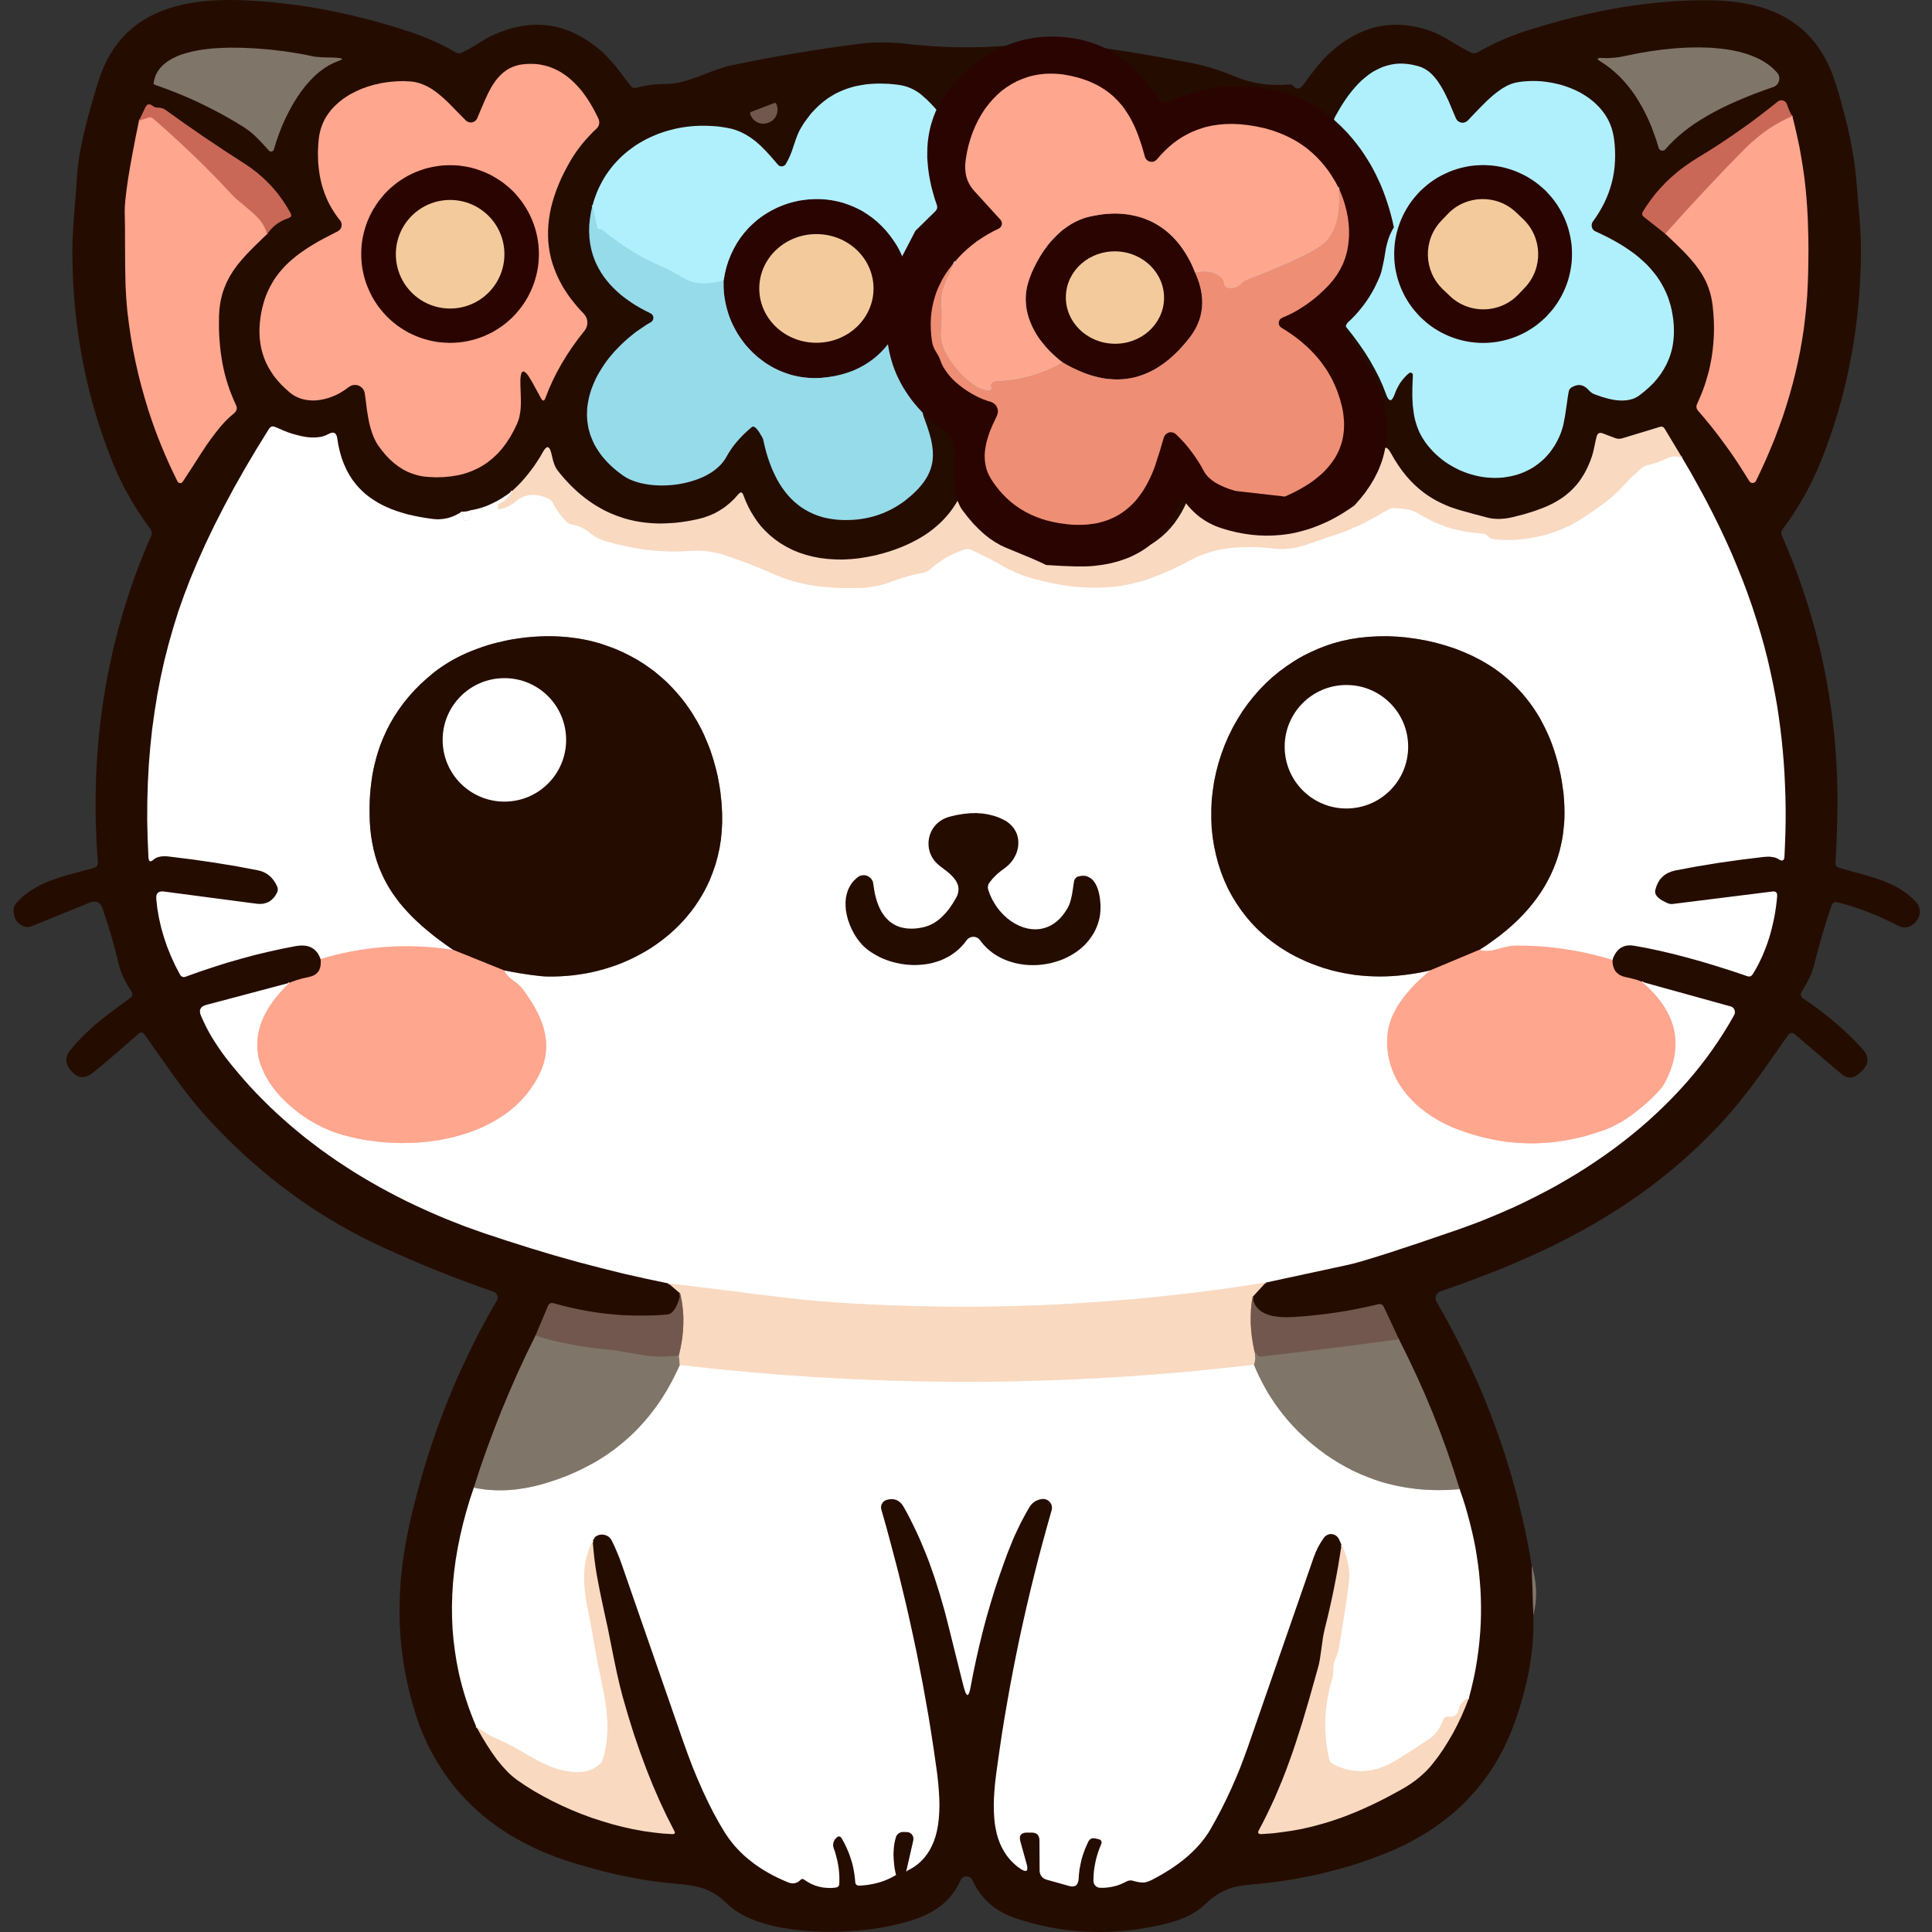 <svg version="1.2" xmlns="http://www.w3.org/2000/svg" viewBox="0 0 3600 3600" width="3600" height="3600">
	<rect x="0" y="0" width="3600" height="3600" fill="#333333" stroke="none"/>
	<title>flores-svg</title>
	<style>
		.s0 { fill: none;stroke: #553d35;stroke-width: 3.3 } 
		.s1 { fill: #250c00 } 
		.s2 { fill: #807569 } 
		.s3 { fill: none;stroke: #a3e6f4;stroke-width: 3.3 } 
		.s4 { fill: none;stroke: #6d7a7f;stroke-width: 3.3 } 
		.s5 { fill: none;stroke: #607076;stroke-width: 3.3 } 
		.s6 { fill: none;stroke: #e48773;stroke-width: 3.3 } 
		.s7 { fill: none;stroke: #c0bab4;stroke-width: 3.3 } 
		.s8 { fill: none;stroke: #fcece0;stroke-width: 3.3 } 
		.s9 { fill: none;stroke: #ffd3c7;stroke-width: 3.3 } 
		.s10 { fill: none;stroke: #958280;stroke-width: 3.3 } 
		.s11 { fill: none;stroke: #b59887;stroke-width: 3.3 } 
		.s12 { fill: none;stroke: #bda795;stroke-width: 3.3 } 
		.s13 { fill: none;stroke: #945548;stroke-width: 3.3 } 
		.s14 { fill: none;stroke: #79665b;stroke-width: 3.3 } 
		.s15 { fill: none;stroke: #b8aba6;stroke-width: 3.3 } 
		.s16 { fill: #ffffff } 
		.s17 { fill: #2a0401 } 
		.s18 { fill: #fea68e } 
		.s19 { fill: #b0f0fd } 
		.s20 { fill: #96dbea } 
		.s21 { fill: #f9d9c0 } 
		.s22 { fill: #ca6857 } 
		.s23 { fill: #71574d } 
		.s24 { fill: #f3ca9c } 
		.s25 { fill: #ee8e74 } 
	</style>
	<g id="Layer">
		<path id="Layer" fill-rule="evenodd" class="s0" d="m2854.2 2917.9l3 91.4"/>
	</g>
	<g id="Layer">
		<path id="Layer" class="s1" d="m2854.2 2917.9l3 91.4 0.2 11.8-0.1 11.7-0.4 11.9-0.6 12-1.1 12.1-1.4 12.1-1.6 12.2-1.9 12.5-2.3 12.4-2.7 12.6-2.9 12.8-3.4 12.7-3.5 12.9-3.9 13-4.2 13.2-4.6 13.1-6.5 17.4-7.2 16.9-7.8 16.3-8.4 15.9-9.1 15.3-9.7 14.8-10.3 14.2-11 13.7-8.5 9.8-8.8 9.6-9.2 9.3-9.4 8.9-10 8.7-10.1 8.4-10.6 8-10.8 8-11.2 7.5-11.6 7.2-11.9 6.9-12.2 6.8-12.7 6.4-12.8 6.1-13.3 5.9-13.7 5.4-14.5 5.5-14.7 5.4-14.6 5-15 4.7-15 4.4-15.2 4.1-15.3 4-15.4 3.7-15.6 3.3-15.7 3.1-15.8 2.9-15.9 2.5-16.1 2.3-16.3 2.1-16.4 1.6-16.4 1.6-13.5 1.5-12 2.3-5.6 1.5-5.4 1.7-5.1 1.9-5.1 2.2-8.9 4.6-8.7 5.6-8.7 6.6-8.9 8-6.1 5.4-6.4 5-7.5 5.2-8 4.6-8.6 4.2-9.2 3.8-9.7 3.5-10.6 3.2-11.9 3-14.7 3.2-18.1 3.4-18 3-18.1 2.1-17.9 1.6-18 0.9-17.7 0.1-17.8-0.4-17.8-1-14.8-1.4-14.8-1.9-14.6-2.3-14.7-2.8-14.7-3.2-14.6-3.7-14.6-4.2-14.5-4.6-7.8-2.8-7.5-3.2-7.2-3.4-6.9-3.7-6.5-4.3-6.1-4.4-5.9-4.7-5.6-5.1-4-4.2-4-4.5-3.8-4.7-3.5-4.9-3.4-5-3.1-5.3-2.9-5.5-2.8-5.6-1-1.8-1.4-1.7-2.3-1.7-2.6-1.2-2.8-0.5-2.9 0.1-2.7 0.9-2.6 1.6-1.9 2-1.5 2.4-4.5 9.1-5.1 8.6-5.6 8-6.1 7.5-4.7 4.8-4.7 4.6-5.3 4.4-5.3 4-5.8 3.9-6 3.8-6.3 3.4-6.7 3.4-6.9 2.9-7.2 2.9-7.8 2.8-8.3 2.6-18 4.8-21.1 4.7-10.1 2-10.7 1.7-22.9 3-23.7 2-24.2 1.2-23.9 0.2-23.1-0.7-22.4-1.7-10.9-1.2-10.5-1.4-19.7-3.3-9.4-2-8.9-2.2-8.9-2.4-8.2-2.6-8.1-2.6-7.6-3.1-7.3-3.1-7-3.4-6.5-3.4-6.3-3.9-5.7-3.8-5.5-4.1-5.1-4.2-4.7-4.5-6.5-6.1-6.8-5.5-6.9-4.7-7.1-4.2-6.5-3-6.8-2.9-7.2-2.3-7.7-2-8-1.5-8.8-1.4-10.1-1.3-14.2-1.3-14.1-1.4-20.6-2.4-21-3.1-21.3-3.8-21.7-4.3-22.1-5-22.3-5.6-22.8-6.3-23.1-6.8-16.3-5.3-15.8-5.7-15.6-6-15-6.4-14.6-6.8-14.3-7.2-13.7-7.5-13.4-7.8-12.9-8.3-12.5-8.7-12.1-9-11.8-9.4-11.2-9.8-10.8-10.1-10.5-10.4-9.9-11-11.6-13.6-10.9-14.3-10.3-14.8-9.7-15.3-9.2-16-8.4-16.3-7.8-17.1-7.3-17.4-5.7-16.8-5.2-16.7-4.8-16.8-4.3-16.7-3.8-16.8-3.5-16.8-2.8-16.9-2.4-16.9-1.8-15.1-1.4-15.1-1-15.3-0.8-15.2-0.2-15.4 0.1-15.4 0.4-15.6 0.8-15.7 1.1-15.7 1.5-15.9 1.9-16 2.3-16 2.7-16.4 3-16.4 3.4-16.7 3.7-16.7 6.6-27.4 7.2-27.3 7.5-27 8-26.6 8.4-26.3 9-26.1 9.3-25.8 9.8-25.5 10.3-25.3 10.6-25 11.3-24.6 11.6-24.3 11.9-24.3 12.5-23.8 12.9-23.5 13.4-23.3 1-2.2 0.6-2.4v-2.4l-0.4-2.5-1.1-2.1-1.4-2.1-1.7-1.6-2.1-1.3-1.1-0.4-25-8.7-25.2-9.2-25.5-9.6-25.6-10.1-26-10.6-26.2-11.1-26.5-11.6-26.7-12-19.2-9.1-19.1-9.5-19.6-10.4-19.2-10.5-19-11.3-18.8-11.6-18.6-12-18.4-12.5-17.9-13-18-13.4-17.6-13.7-17.4-14.3-17.2-14.8-17-15.2-16.7-15.6-16.5-16-16.2-16.6-16.1-17-10.7-12-10.9-12.5-10.8-13.2-11.2-14.3-11.3-14.8-12.1-16.5-30.7-43.5-23.6-33.5-0.3-0.3-1-1-1.1-0.9-1.3-0.5-1.4-0.2h-1.5l-1.5 0.3-1.2 0.6-1.2 0.9-21.7 19.1-21.4 18.6-21.2 17.9-20.9 17.2-5.6 3.9-2.8 1.6-2.7 1.1-2.6 0.9-2.7 0.5-2.7 0.3-2.6-0.2-2.9-0.3-2.8-1.1-2.8-1.2-2.8-1.8-2.8-2.2-2.7-2.5-2.7-3-2.5-3.4-2.7-4.4-1.9-4.2-1-4.2-0.3-4.2 0.4-4.2 1.3-4.1 2.1-4.2 2.8-4.1 9.4-11.3 10.2-11.1 11.2-11.1 12.2-11.2 13.2-11.3 14.9-11.7 16.7-12.6 23.1-16.9 1.5-1.1 1.5-1.3 1.2-1.4 0.8-1.4 0.5-1.4v-1.5l-0.3-1.7-0.5-1.6-1-1.7-8.2-13.4-3.4-6.4-3.1-6.2-2.8-6.1-2.3-6-1.9-5.9-1.5-5.7-6.7-26.3-7.1-26.2-8-26-8.6-26-1.8-4.3-2.1-3.5-2.6-2.5-2.9-1.9-3.2-0.9-3.7-0.3-4 0.7-4.3 1.5-108.5 44.1-3 0.9-3 0.4-2.8-0.1-2.9-0.7-4.2-1.5-3.8-2-3.3-2.5-2.8-2.8-1.7-2-1.4-2.3-1.3-2.4-0.8-2.6-1.4-5.7-0.7-6.4 0.1-3.4 0.9-3.2 1.4-3.2 2.2-3 1.8-2 4.6-4.8 4.8-4.8 5.1-4.3 5.5-4.3 5.8-4 6.1-3.8 6.4-3.7 6.7-3.5 6.9-3.2 7.3-3 15.9-5.9 18.1-5.6 25.3-6.8 25-6.8 1.9-0.7 1.5-0.9 1.4-1 1.1-1.3 0.7-1.4 0.5-1.6 0.3-1.8v-1.9l-1.4-19.5-1.2-19.4-0.7-19.5-0.7-19.4-0.2-19.4v-19.3l0.2-19.2 0.5-19.3 0.9-19 1.1-19.1 1.4-19 1.6-18.9 1.9-18.9 2.3-18.7 2.4-18.8 2.9-18.7 3-18.5 3.3-18.5 3.6-18.4 4-18.4 4-18.2 4.5-18.1 4.6-18.1 5.1-18 5.1-17.9 5.6-17.7 5.7-17.6 6-17.6 6.4-17.5 6.6-17.3 6.8-17.2 7.2-17.3 6.6-15.1 1.1-3.5 0.2-3.4-0.4-1.8-0.5-1.7-1.9-3.4-7.3-9.8-7-10.1-8.7-13-8.3-13.4-7.9-13.7-7.7-13.7-7.1-14.2-6.9-14.4-6.4-14.5-6.1-15-8-21-7.4-21-7.2-21.3-6.5-21.5-5.2-18.1-4.8-18.2-4.5-18.4-4.2-18.5-3.8-18.6-3.5-18.6-3.2-18.8-2.8-18.9-2.5-19-2.2-19-1.8-19.1-1.5-19.3-1.2-19.3-0.7-19.6-0.5-19.5-0.2-19.6 0.3-17.2 0.9-18.9 1.3-20.9 2.3-28.6 2.4-30.4 1.4-22.2 1.4-15.8 2.3-17.6 3.4-19.4 4.5-21.1 5.5-23 6.5-24.7 7.6-26.6 8.6-28.3 4.7-13.7 5.4-13.2 5.8-12.5 6.6-11.7 7.2-11.1 7.8-10.5 8.3-9.8 9-9.1 9.3-8.1 9.9-7.7 10.4-6.9 11.1-6.3 11.5-5.8 12.2-5.1 12.9-4.6 13.4-3.9 14-3.5 14.6-2.6 15.4-2.3 16-1.6 16.7-1 17.3-0.5 18.1 0.1 19 0.7 18.9 1.1 18.7 1.4 18.9 1.8 19 2.2 18.9 2.4 19 2.8 18.9 3.2 19 3.4 19 4 19.1 4.1 19 4.6 19.2 4.8 19.1 5.2 19.1 5.5 19.2 5.9 19.2 6.2 11.2 3.9 11.1 4.2 10.9 4.3 10.7 4.6 10.3 4.8 10.4 5.1 10 5.4 9.9 5.6 2.8 1.3 2.8 0.5 2.8-0.1 2.9-0.9 6.8-3.1 7.2-3.8 8.2-4.7 11-6.7 13.7-8.4 9.5-4.9 14-6 13.9-5 13.8-4 13.5-2.8 6.8-1 6.6-0.8 6.8-0.5 6.5-0.2h6.6l6.5 0.4 6.5 0.5 6.5 0.7 12 2.3 11.9 3.2 11.7 4.1 11.7 5.1 11.5 6 11.2 6.9 11.3 7.8 11.1 8.8 6 5.3 6.1 5.8 6.1 6.5 6.2 6.8 6.3 7.4 6.6 8.5 16.9 22.2 4.2 5.6 2.1 2.3 2.5 1.2 2.6 0.4 3.1-0.4 12.5-3 12.9-2.3 13.1-1.3 13.5-0.4 8.2-0.2 8.3-0.8 8.4-1.3 8.8-1.9 8.8-2.4 9.6-3.1 10.4-3.7 14.2-5.4 16.6-6.3 12.4-4.3 11.4-3.5 10.7-2.5 29.8-6 29.7-5.8 29.4-5.3 29.4-5 29.1-4.8 29-4.5 28.9-4.1 28.7-3.8 11.1-1.3 11.2-0.9 11.3-0.5 11.5-0.1 11.5 0.1 11.7 0.5 11.8 0.9 11.8 1.3 15.5 1.6 24.6 2.2 24.7 1.4 24.8 0.9 24.7 0.1 24.9-0.3 24.9-1.2 25-1.8 25.1-2.4 13.6-1.3 13.4-1 13-0.5 12.8-0.3 12.4 0.3 11.9 0.5 11.8 0.9 11.5 1.3 49.7 6.9 51.5 8 53 9 54.7 10.1 11.1 2.3 10.8 2.4 10.7 2.8 10.6 3.1 10.5 3.2 10.2 3.6 10.1 3.7 9.8 4 8 3.2 8 3 8.3 2.5 8.2 2.2 8.7 1.9 8.8 1.5 8.8 1.2 8.9 0.9 8.9 0.4 9.1 0.1 9.2-0.3 9.3-0.6 2.4 0.1 2.3 0.7 2 1.2 1.8 1.7 1.4 1.5 1.4 1 1.4 0.8 1.6 0.5h1.9l1.9-0.4 2.9-1.4 2.2-1.6 1.8-2.2 14.1-19.3 12.9-16.4 11.6-13.4 5.4-5.6 5-4.9 11.6-10 11.8-9.2 12-7.9 12.1-7 6.3-3.1 6.1-2.8 6.3-2.6 6.2-2.3 6.4-2 6.4-1.8 6.3-1.4 6.5-1.3 10.6-1.4 10.6-0.6 10.9-0.1 10.8 0.7 11.1 1.3 11.1 2.1 11.2 2.8 11.4 3.4 9.8 3.7 10.6 5 11.5 6.1 15.3 9.1 17.9 10.5 7.1 3.7 6.5 3.2 3.2 1.2 3.1 0.2 3.2-0.5 3.2-1.4 11-6.1 11.1-5.7 11.3-5.7 11.6-5.2 11.8-5 12-4.6 12.1-4.4 12.4-4.1 22.8-7 22.7-6.6 22.4-6.2 22.2-5.6 22.1-5.2 21.8-4.7 21.7-4.2 21.4-3.7 21.3-3.2 21.1-2.8 20.8-2.3 20.6-1.8 20.4-1.4 20.3-0.9 20-0.4 19.9 0.1 13.7 0.4 13.1 0.9 12.9 1.2 12.4 1.5 11.8 2 11.5 2.3 11.1 2.8 10.8 3.1 10.2 3.6 10 3.9 9.6 4.4 9.3 4.7 8.6 5.1 8.6 5.6 8 5.9 7.8 6.3 5.4 4.9 5.1 5.1 4.9 5.2 4.8 5.5 4.6 5.6 4.4 6 4.2 6.1 4.1 6.4 3.8 6.6 3.7 6.8 3.6 7 3.3 7.3 6.1 15.2 5.5 16.2 7.7 25.7 6.7 24.8 6 23.7 5.1 22.8 4.2 22 3.5 20.9 2.7 20 1.8 19 3.1 37.2 2.6 29.6 1.5 21.6 1 19.5 0.3 17.6-0.1 18.1-0.4 18-0.7 18-1 17.8-1.2 17.8-1.6 17.7-1.8 17.7-2.1 17.5-2.3 17.6-2.7 17.4-2.9 17.3-3.4 17.3-3.4 17.1-3.8 17.1-4.1 17.1-4.3 17-6.5 23.2-7.1 23.1-7.6 22.9-8.1 22.9-8.1 21.1-8.8 20.6-9.2 19.9-9.8 19.2-10.5 18.5-10.9 17.9-11.5 17.2-12 16.5-1.7 2.8-0.7 2.9 0.1 2.9 0.9 3.1 11.2 26.4 10.6 26.4 9.9 26.7 9.2 26.7 8.7 27.1 8 27 7.4 27.3 6.7 27.4 4.3 18.9 4 19.1 3.5 19.2 3.5 19.1 2.9 19.3 2.8 19.2 2.4 19.4 2.2 19.5 1.8 19.5 1.5 19.7 1.2 19.6 0.9 19.8 0.6 19.8 0.2 19.9v20l-0.2 20-1.3 41.7-2 41.2 0.2 3.2 0.5 1.4 0.7 1.3 0.9 1 1.1 1 3.1 1.4 28 7.8 23.5 6.5 17 5.2 15 5.4 13.3 5.7 6.4 3.1 6.1 3.3 5.9 3.5 5.4 3.7 5.4 3.8 5 3.9 4.8 4.3 4.7 4.4 2.7 2.8 2.7 3.5 2.2 3.7 1.5 4 0.8 4.4 0.1 4.3-0.7 4.4-1.2 4.2-1.9 3.9-2.3 3.3-2.6 3.1-2.8 2.6-3.2 2.2-3.2 1.8-3.3 1.3-3.4 0.8-3.5 0.2-3-0.1-3-0.6-2.9-0.9-2.9-1.3-14.4-7.3-14.3-6.7-14.3-6.3-14.3-5.7-14.2-5.3-14.1-4.7-14.2-4.3-14-3.7-1.7-0.3h-1.6l-1.7 0.4-1.6 0.8-1.4 0.9-1.2 1.3-1 1.4-0.6 1.5-9 27.4-8.5 27.9-7.9 28.5-7.6 28.8-1.5 5.2-1.8 5.5-2.1 5.6-2.6 5.8-6.4 12.1-8.5 14.5-0.8 1.6-0.4 1.5-0.1 1.7 0.1 1.6 0.5 1.5 0.8 1.6 1.2 1.2 1.2 1.1 14.6 9.8 14.1 10.2 13.7 10.6 13.4 10.8 13 11.2 12.7 11.6 12.3 11.9 11.8 12.3 5 5.3 4.4 5.5 1.7 2.7 1.4 2.8 1.1 2.7 0.7 2.6 0.4 2.7v2.7l-0.2 2.5-0.6 2.7-1 2.7-1.2 2.7-1.6 2.5-1.9 2.6-4.8 5.2-3.4 3.1-4.3 3.4-4.2 2.6-4.3 1.5-4.4 0.6-4.4-0.3-4.4-1.4-4.3-2.3-4.5-3.4-86.6-73.8-0.2-0.3-1.4-0.7-1.4-0.5-1.6-0.3-1.6 0.1-1.4 0.4-1.4 0.7-1.3 1-1 1.1-17.1 24.5-33.8 48-13.3 18-12.4 16.3-12.3 15.7-12 14.6-12 13.9-12 13.3-14.9 15.7-15.3 15.4-15.6 15.1-15.9 14.6-22.6 19.8-23.2 19.1-23.9 18.5-24.5 17.9-25.3 17.2-26.1 16.7-26.7 16.2-27.7 15.6-28.6 15.2-29.5 14.8-30.6 14.2-31.6 13.9-32.9 13.8-34.4 13.4-36 13.4-37.9 13.3-2.5 1.1-2.3 1.8-2 2-1.4 2.6-0.7 2.7-0.3 2.8 0.3 2.8 0.9 2.7 0.6 1.1 10.5 18.4 10.2 18.3 9.9 18.5 9.6 18.7 9.3 18.6 9.1 18.7 8.8 18.9 8.5 18.9 8.2 19 7.9 19.1 7.5 19.3 7.4 19.2 7 19.4 6.8 19.4 6.5 19.7 6.1 19.5 6.9 23.2 6.5 23.2 6.1 23.3 5.7 23.6 5.4 23.6 4.9 23.8 4.5 23.8z"/>
	</g>
	<path id="Layer" class="s2" d="m2854.2 2917.9l2.3 7.8 1.8 7.6 1.5 7.8 1.2 7.6 0.8 7.7 0.5 7.7v7.5l-0.3 7.6-0.6 7.6-1.1 7.5-1.4 7.5-1.7 7.5z"/>
	<g id="Layer">
		<path id="Layer" fill-rule="evenodd" class="s3" d="m2487.8 350.8l-2.2 28.3-3 26.5-0.7 3.6-1 3.4-1.4 3.1-1.8 3-5.7 8.3-4.5 5.6-4.5 5-4.6 4.2-2.5 2.1-16.3 11.7-16.5 11-16.8 10.3-17 9.6-17.3 8.6-17.5 8.1-17.9 7.2-17.9 6.7-15 4.7-4 1-4 0.4-3.7-0.3-3.6-0.9-3.3-1.5-3.2-2.2-2.9-2.9-2.7-3.4-2.2-2.5-2.4-1.6-2.8-0.6-3.2 0.1-3.2 0.4h-3l-2.8-0.5-2.7-0.9-2.8-1.7"/>
		<path id="Layer" fill-rule="evenodd" class="s4" d="m2251.2 504.7l-3.5-9.7-3.7-9.4-3.9-9.1-4.1-8.5-4.3-8.3-4.6-7.9-4.7-7.6-5-7.1-5.2-6.8-5.4-6.3-5.7-6.2-5.8-5.6-6.1-5.3-6.3-4.9-6.5-4.6-6.7-4-6.3-3.5-6.5-3.2-6.6-2.8-6.8-2.5-7-2.3-7.1-1.9-7.4-1.7-7.5-1.3-11.8-1.5-11.5-0.8-11.3-0.2-11.1 0.5-11 1.1-10.7 1.7-10.4 2.4-10.3 2.9-8.4 3.1-8.1 3.4-8.2 3.9-7.9 4.3-7.8 4.7-7.6 5.3-7.4 5.6-7.4 6.1-9.3 8.7-4.4 4.6-4.1 4.7-3.8 4.7-3.6 5-3.4 5.1-3.2 5.2-3.7 6.8-3.3 7.1-3.1 7.3-2.5 7.5-2.3 7.8-1.9 7.9-1.4 8.3-1.2 8.3-0.7 8.6-0.4 8.8v9.1l0.4 9.3 0.7 9.4 1.2 9.7 1.4 10 1.9 10.1"/>
		<path id="Layer" fill-rule="evenodd" class="s3" d="m1916.9 590.7l-12.1-3.3-12.1-3.1-12.2-2.7-12.2-2.4-19.4-3.3-19.6-2.7-19.7-1.9-19.8-1.3-4.8-0.1-4.7 0.2-4.9 0.7-4.9 0.7-4.9 1.2-5 1.5-4.9 1.8-5 2-12.4 5.4-10.6 4.1-8.6 2.9-7.1 1.8-8 1-3.4 0.1-3.1-0.2-2.7-0.5-2.1-0.9-2-1.2-1.4-1.4-1-1.7-0.7-2-0.3-2.1v-2.6"/>
		<path id="Layer" fill-rule="evenodd" class="s4" d="m1687.3 580.7l2.2-9.2 1.8-9 1.1-9.1 0.6-8.8 0.3-8.9-0.3-8.7-0.7-8.7-1.3-8.5-1.7-7.8-2.1-7.8-2.4-7.7-3-7.7-3.4-7.5-3.7-7.5-4.2-7.4-4.8-7.3-7-9.8-7.6-9.5-8.1-8.5-8.6-8.2-9-7.4-9.5-6.7-9.8-6.2-10.2-5.2-6.6-2.9-6.6-2.7-6.7-2.4-6.8-2.2-6.9-1.8-7-1.5-7.2-1.3-7.1-0.9-7.1-0.6-7.3-0.4h-7.1l-7.3 0.3-7.3 0.5-7.1 0.9-7.3 1-7.1 1.5-7.1 1.7-7 2-6.9 2.3-6.7 2.6-6.7 2.8-6.6 3.2-6.4 3.3-6.2 3.7-6.1 3.8-5.9 4.1-5.7 4.3-5.5 4.6-5.3 4.9-5.2 4.9-4.8 5.3-4.6 5.3-7.4 9.6-6.5 9.9-5.9 10.6-5.2 10.9-4.5 11.3-3.7 11.6-2.9 12.1-2.2 12.4"/>
		<path id="Layer" fill-rule="evenodd" class="s3" d="m1348.4 522.3l-10.4 2.7-10.4 1.8-10.3 0.9-10.3 0.1-6.5-0.5-7.4-1.4-7.3-2.2-7.2-3.1-7.1-3.9-10.6-6.3-10.8-5.8-11.3-5.6-11.3-5.1-13.4-6.2-13.3-6.6-13.1-7.3-13.3-7.9-13.1-8.5-13-9.2-13-9.7-13-10.3-0.3-0.2-1.9-0.8-3.8-0.7-1.3-0.4-0.9-0.6-0.6-0.9-0.4-1-8.9-41.1"/>
		<path id="Layer" fill-rule="evenodd" class="s5" d="m1348.4 522.3l-0.1 6.8 0.1 6.7 0.4 6.9 0.6 6.8 1.1 7.1 1.2 7 1.6 7 1.9 7.1 2 6.8 2.4 6.9 2.7 6.7 2.9 6.5 3.4 6.5 3.4 6.4 3.7 6.2 4 6 4.2 5.9 4.4 5.7 4.8 5.5 4.8 5.3 5.1 5.1 5.2 4.9 5.5 4.6 5.8 4.4 5.7 4.3 5.9 3.8 6.1 3.7 6.2 3.4 6.4 3.1 6.5 2.8 6.5 2.5 6.7 2.3 6.6 2 6.9 1.6 6.7 1.4 6.9 1 8.3 0.9 8.4 0.5h8.4l8.5-0.3 13-1.4 12.5-2 12-2.8 11.6-3.4 11.1-4.1 10.4-4.8 10.1-5.5 9.7-6.3 5.4-3.9 5.3-4.2 5.1-4.5 5-4.7 4.7-5 4.6-5.2 4.5-5.5 4.2-5.7 4.1-5.9 3.9-6.3 3.7-6.3 3.6-6.8 3.4-6.9 3.2-7.1 6-15.1"/>
		<path id="Layer" fill-rule="evenodd" class="s5" d="m1916.9 590.7l3.7 8.1 3.8 7.8 4.2 7.5 4.4 7.3 4.7 7 4.8 6.8 5.3 6.5 5.3 6.2 5.6 5.9 5.9 5.6 6 5.2 6.2 5 6.7 4.7 6.6 4.4 6.9 4.1 7 3.7 6.9 3.1 7 2.8 7.1 2.6 7.2 2.3 7.4 1.9 7.4 1.5 7.5 1.3 7.5 1 7.7 0.5 7.6 0.3h7.7l7.6-0.4 7.8-0.7 7.6-1.1 7.6-1.4 7.5-1.8 7.4-2 7.3-2.4 7.3-2.7 7.1-2.9 6.9-3.3 6.8-3.6 6.6-3.8 6.4-4.3 6.1-4.3 6-4.7 5.7-4.9 5.5-5.2 5.2-5.3 5-5.7 4.7-5.8 4.5-6.1 4.5-6.7 4-6.9 3.9-7 3.4-7.2 3.1-7.4 2.6-7.7 2.5-7.7 2-8 1.7-8 1.4-8.2 0.9-8.4 0.6-8.6 0.3-8.5v-8.7l-0.5-8.8-0.8-8.9"/>
		<path id="Layer" fill-rule="evenodd" class="s6" d="m3339.8 216.1l-10.2 4.7-10.1 5.1-9.3 5.1-9.1 5.6-8.9 5.9-8.7 6.3-8.4 6.7-8.3 7-8.1 7.3-7.9 7.7-38 38.9-37.3 39.5-36.6 39.6-36 40.1"/>
		<path id="Layer" fill-rule="evenodd" class="s6" d="m497.4 436.5l-1.6-6.5-2.7-6.3-3.5-6.4-4.4-6.2-5.4-6.1-6.2-6.3-7.7-6.7-10.7-9-14-11.7-5-4.6-4.2-4.3-24.1-25.7-24.6-25.1-23.8-23.2-24.2-22.8-24.6-22.5-25-21.9-2.3-1.6-2.4-0.9-2.6-0.1-2.8 0.7-16.6 5.6"/>
		<path id="Layer" fill-rule="evenodd" class="s7" d="m860.2 953.5l0.3 3.7 0.8 3.5 0.9 3 1.2 2.8 0.8 1.6 0.9 1.1 1.1 0.9 1.1 0.4h1.2l1.1-0.3 1.3-0.7 1.4-1 1.8-1.8 1.4-2.1 1.2-2.9 0.8-3.3v-3.6l-0.5-3.9"/>
		<path id="Layer" fill-rule="evenodd" class="s8" d="m954.4 914.8l-3.6 6.2-4 5.5-4.6 4.6-5.1 3.7-3.6 2-3.8 1.6-1.4 0.7-0.7 0.9 0.2 1.2 0.7 1.2 0.3 0.6-0.1 0.6-1.3 2.7-0.1 0.9 0.2 0.7 0.6 0.5 0.9 0.3 3.1-0.3 6.8-1.6 6.1-2.3 5.7-3 5.4-3.4 2.8-2.4 5.2-4.1 5.4-3.4 5.5-2.6 5.7-1.9 4.7-1 4.9-0.5h4.9l5.1 0.3 5.1 0.9 5.4 1.4 5.4 1.8 5.6 2.3 2.3 1.3 2 1.4 2.2 2.4 1.8 2.8 5.2 9.3 5.7 8.8 6.3 8.2 6.7 7.5 3 2.6 3.2 2 3 1.3 3.3 0.9 4.5 1 4.3 1.2 4.2 1.5 4.1 1.8 4.1 2 3.8 2.3 3.9 2.6 3.5 2.9 6.4 4.8 7 4.3 7.7 3.4 8.1 2.9 20.2 5.6 20.1 4.6 19.9 3.7 19.8 2.8 19.8 1.8 19.5 0.9h19.5l19.3-1 4.8-0.3 7.4-0.2 7.4 0.1 7.5 0.5 7.4 0.9 7.6 1.3 7.5 1.5 7.5 1.9 7.5 2.3 23.1 7.9 22.7 8.5 22.2 8.9 21.8 9.4 8.6 3.7 8.6 3.3 8.8 3.1 9 2.8 9.2 2.6 9.4 2.3 9.4 2 9.9 1.7 9.9 1.5 10.2 1.1 10.5 1 10.8 0.8 11 0.4 11.3 0.3 24.3-0.3 11.7-0.6 11.5-1.6 11.3-2 11.1-2.8 7.2-2.3 7-2.6 10.4-3.8 10.6-3.4 10.7-3.1 10.8-2.8 16.4-3.4 3.7-1.1 3.5-1.4 3.3-1.9 2.9-2.3 8-6.7 8.3-6.3 8.7-5.7 8.8-5.3 7.4-3.7 7.7-3.4 7.7-3.1 7.9-2.6 3.1-0.7h3.2l2.8 0.5 2.8 1.1 15.3 7.2 14.7 7.3 13.9 7.4 13.2 7.4 13.3 7.1 13.7 6.4 13.7 5.4 14.1 4.4 15.6 4.2 15.5 3.7 15.3 3.1 15 2.6 14.8 1.9 14.7 1.4 14.3 0.7 14.3 0.3 13.9-0.4 13.7-0.9 13.6-1.4 13.2-2 13-2.7 12.9-3.2 12.8-3.7 12.4-4.3 17.8-7.1 17.9-7.7 17.7-8.6 17.9-9.3h0.1l8-4.1 8-3.7 8.3-3.2 8.7-2.9 8.8-2.5 9.1-2.3 9.3-1.8 9.5-1.6 9.7-1 10.1-0.7 10.5-0.5 10.8-0.2 11.2 0.3 11.8 0.6 12.3 0.9 12.9 1.3 6.9 0.5 7 0.1 7.3-0.4 7.3-0.7 7.5-1.3 7.5-1.7 7.8-2.1 7.9-2.6 39.8-13.8 13.3-4.3 11.3-3.9 11.2-4.4 11.7-5 11.6-5.3 11.8-5.9 12.3-6.5 12.7-7.3 13.7-8 2.8-1.4 3-1 3.2-0.6h3.2l15.3 1.1 6.1 0.8 5.5 1.1 5.3 1.4 4.7 1.7 4.4 2 4.1 2.3 8.1 4.9 8.1 4.4 8.3 4.2 8.4 3.9 10.1 3.9 10.2 3.7 10.5 3.1 10.7 2.6 10.8 2.3 11.1 1.7 11.2 1.3 11.5 0.9 2.6 0.4 2.4 0.7 2.4 1.5 2.3 2.1 2.6 2.3 2.8 1.8 2.8 1.1 3.2 0.7 9.5 0.8 9.6 0.6 9.4 0.1 9.6-0.3 13.1-0.9 13-1.6 13.2-2.3 13-3.1 13-3.7 13-4.4 13-5.1 12.9-5.9 9.3-5.1 12.5-7.7 15.7-10.4 18.8-13 10.9-8.2 10.2-8.3 9.5-8.8 8.8-8.9 9-9.6 9.2-9.2 9.3-8.8 9.3-8.4 2.6-1.9 2.7-1.7 3-1.2 3.1-0.8 8.7-2.2 9.3-2.9 9.8-3.9 10.6-4.8 2.6-1.1 3-0.8 2.9-0.5 3.2-0.2 3.3 0.1 3.5 0.4 7.4 1.5"/>
		<path id="Layer" fill-rule="evenodd" class="s9" d="m3004.6 1788.7l-19.5-5.6-19.7-5-19.6-4.3-19.6-3.6-19.7-3-19.6-2.3-19.7-1.6-19.7-1-23.4-0.2-6.6 0.3-7.8 1.3-8.7 1.9-9.8 2.7-5.1 1.4-4.8 1.2-4.8 0.6-4.3 0.4h-4.2l-4-0.3-3.8-0.7-3.4-1.1"/>
		<path id="Layer" fill-rule="evenodd" class="s10" d="m2756.8 1769.8l13.4-8.6 12.6-9 12.2-9.1 11.7-9.4 10.9-9.5 10.4-9.7 9.8-10 9.3-10.2 8.5-10.3 8.1-10.6 7.5-10.8 6.9-11 6.2-11.2 5.8-11.5 5.1-11.6 4.6-11.9 3.3-9.8 2.9-9.9 2.4-10.2 2.2-10.2 1.7-10.5 1.2-10.6 1.1-10.7 0.5-10.8 0.1-11-0.3-11.1-0.6-11.2-1-11.5-1.6-11.5-1.7-11.7-2.2-11.8-2.7-12-2.8-11.3-3.2-11.2-3.5-11.1-3.7-10.7-4.1-10.5-4.5-10.3-4.7-10-5.1-9.8-5.2-9.6-5.7-9.2-5.8-8.9-6.3-8.7-6.5-8.4-6.9-8.3-7-7.7-7.3-7.6-7.2-6.9-7.4-6.6-7.7-6.4-7.9-6.1-8.1-5.9-8.6-5.6-8.5-5.2-9-5.1-15.1-7.8-15.9-7-16.4-6.5-17.1-5.6-17.6-5-17.9-4.1-18.1-3.3-18.3-2.5-18.3-1.7-18.1-0.8-18.1 0.2-17.6 0.9-17.2 1.8-16.7 2.6-16.2 3.5-15.6 4.3-9.6 3.1-9.3 3.4-9.3 3.7-9 4-9.1 4.2-8.8 4.4-8.7 4.9-8.5 5.1-14 9.3-13.8 10.1-13 10.7-12.5 11.5-11.9 12.2-11.3 13-10.7 13.5-10 14.1-9.2 14.8-8.5 15.1-7.8 15.9-7 16-6.1 16.5-5.4 16.8-4.5 17.1-3.7 17.4-2.6 17.4-2 17.5-0.8 17.5v17.5l0.7 17.2 1.8 17.2 2.7 16.8 3.6 16.7 4.3 16.2 5.2 16 6.1 15.4 6.9 15.1 7.8 14.5 8.6 13.9 9.3 13.4 10 12.8 6.8 7.9 7 7.5 7.4 7.4 7.7 7 7.9 6.8 8.3 6.5 8.4 6.2 8.7 6 9 5.6 9.3 5.5 9.5 5.1 9.8 4.7 9.9 4.6 10.2 4.2 10.5 3.9 10.7 3.7 17.4 5.1 10.7 2.5 10.8 2.3 11 1.9 10.9 1.7 11.1 1.1 11.3 0.9 11.2 0.5 11.3 0.2 11.5-0.2 11.6-0.5 11.6-0.9 11.8-1.3 11.8-1.6 12-1.9 12-2.3 12.1-2.7"/>
		<path id="Layer" fill-rule="evenodd" class="s9" d="m2665.3 1808.1l-8.9 7.5-8.5 7.7-8 7.5-7.4 7.5-6.7 7.6-6.4 7.4-5.7 7.5-5.3 7.4-4.8 7.4-4.1 7.5-3.7 7.4-3.2 7.3-2.5 7.4-2.1 7.2-1.5 7.4-1 7.3-0.7 10.7v10.6l0.9 10.6 1.6 10.3 2.4 10.5 3.3 10.6 4 10 4.8 10.1 5.6 9.8 6.5 9.6 7 9.1 8 8.9 8.6 8.7 9.2 8 10 7.8 10.3 7.2 11.1 6.8 11.5 6.3 12 5.7 12.2 5.1 16.1 5.9 16.2 5.2 16 4.3 16.2 3.7 16.2 3.1 16.2 2.3 16.4 1.5 16.2 0.8 18.1 0.1 18.1-0.9 18.1-1.6 18.1-2.7 18.2-3.5 18.3-4.3 18.2-5.4 18.3-6.1 7.9-3 7.7-3.6 8-4 7.9-4.3 7.9-4.8 7.9-5.4 8-5.7 7.9-6.3 9.7-7.9 8.7-7.5 7.6-7.2 6.9-6.7 5.9-6.3 4.8-5.8 4-5.5 3.1-5.1 5.6-11.5 4.6-11.4 3.7-11.2 2.8-11.1 1.8-10.8 0.8-10.9v-10.7l-0.8-10.6-1.2-6.6-1.4-6.5-1.9-6.5-2.2-6.4-2.5-6.4-3-6.3-3.3-6.3-3.6-6.2-4-6.2-4.5-6.1-4.7-6.1-5.2-6-5.5-6-5.9-5.9-6.2-5.8-6.7-5.9"/>
		<path id="Layer" fill-rule="evenodd" class="s8" d="m2358.7 2389.8l-31.1 4.9-31.3 4.6-31.1 4.3-31.2 4-31.3 3.8-31.1 3.4-31.3 3.2-31.2 3-31.1 2.5-31.3 2.4-31.2 2.1-31.3 1.9-31.2 1.5-31.3 1.3-31.2 0.9-31.3 0.8-37.6 0.5h-37.7l-37.8-0.3-37.8-0.8-37.7-1.1-37.8-1.5-37.7-1.9-37.8-2.3-32.6-2.6-36.9-3.4-41.1-4.8-45.4-5.6-77.8-9.8-78-9.4"/>
		<path id="Layer" fill-rule="evenodd" class="s9" d="m539.4 1831.3l-7.2 7-6.6 7-6.2 7.2-5.9 7-5.4 7-4.8 7.2-4.5 7-3.9 7.1-3.6 7.2-3.1 7-2.5 7.1-2.2 7.2-1.8 7.1-1.2 7.1-0.8 7.2-0.4 7.1 0.1 7.9 0.5 5.8 0.8 5.6 1 5.9 1.4 5.7 1.7 5.7 2 5.9 2.5 5.7 2.5 5.8 2.9 5.8 3.4 5.8 3.4 5.7 3.8 5.6 4.2 5.8 4.4 5.6 9.5 11 10.9 10.8 11.7 10.3 12.5 9.9 13.3 9.1 13.8 8.3 13.9 7.3 13.9 6.2 6.8 2.7 6.9 2.4 12.4 3.9 12.9 3.3 13.3 3.1 13.5 2.5 13.7 2 14.1 1.7 14 1.3 14.3 0.6 14 0.4 14.2-0.3 14.1-0.6 13.8-1.1 13.8-1.6 13.4-2 13.2-2.6 12.9-2.9 12.4-3.3 12-3.7 11.9-4.1 11.2-4.5 10.9-4.9 10.5-5.3 10.2-5.7 9.7-6 9.2-6.2 8.8-6.8 8.3-7.1 7.9-7.4 7.3-7.8 7-8.1 6.3-8.4 6-8.8 3.7-6 3.6-6.2 3.5-6.8 3-6.7 2.7-6.8 2.2-6.6 1.7-6.9 1.5-6.7 0.8-6.7 0.6-6.8 0.2-6.4-0.2-6.5-0.7-6.3-0.9-6.5-1.4-6.5-1.6-6.7-2.1-6.5-2.5-6.7-2.8-6.9-3.2-6.9-3.6-7-3.9-7.2-4.5-7.4-4.9-7.5-11.2-16.2-3.2-3.8-4.1-4-4.9-4.2-5.9-4.3-5.5-4.2-4.6-4.6-3.8-4.9-3.1-5.1"/>
		<path id="Layer" fill-rule="evenodd" class="s10" d="m939.2 1808.2l26.8 4.9 22.3 3.4 18 2.2 7.3 0.6 6.1 0.3h12.3l12.1-0.4 12.1-0.8 12.1-1.1 12-1.7 12-1.9 11.7-2.4 11.8-2.8 11.6-3.2 11.3-3.6 11.4-3.9 11.1-4.4 10.8-4.7 10.6-5.1 10.5-5.5 10.2-5.7 9.8-6.1 9.7-6.5 9.3-6.8 9-7 8.8-7.4 8.5-7.8 8-7.9 7.8-8.3 7.2-8.4 7.1-8.8 6.6-8.9 6.2-9.4 5.9-9.4 5.5-9.7 5-9.8 4.7-10.1 5.7-14.4 5.1-14.8 4.2-15.2 3.4-15.4 2.5-15.7 1.5-15.8 0.9-16.1-0.1-16.3-0.5-10.3-0.6-10.4-1.1-10.2-1.1-10.2-1.5-10-1.8-10.1-1.9-9.8-2.3-9.9-2.6-9.8-2.7-9.6-3-9.5-3.2-9.5-3.5-9.1-3.8-9.1-3.9-9.1-4.1-8.8-4.5-8.5-4.6-8.5-5-8.3-4.9-8.2-5.4-7.9-5.5-7.8-5.7-7.5-6-7.4-6.1-7.1-6.3-6.9-6.6-6.8-6.6-6.6-7.1-6.3-7.1-6.1-7.1-5.9-7.6-5.6-12-8.4-12.6-7.9-12.9-7.1-13.4-6.7-13.6-6-14-5.3-14.3-4.9-14.8-4.1-8.9-2.1-9.1-1.8-9.4-1.7-9.5-1.2-9.7-1.2-9.8-0.8-9.8-0.6-10.1-0.3h-10.1l-10.2 0.3-10.2 0.5-10.2 0.8-10.2 1-10.1 1.4-10.2 1.5-10 1.8-10 2.2-9.8 2.3-9.7 2.5-9.6 2.8-9.4 3.1-9.3 3.3-9.1 3.5-8.9 3.7-8.7 3.9-8.4 4.1-8.1 4.3-8.1 4.6-7.6 4.7-7.4 4.9-7.2 5.1-6.9 5.2-12.6 10.6-12 10.8-11.3 11.4-10.5 11.7-9.9 12.1-9.1 12.5-8.5 12.9-7.7 13.2-5.2 9.9-4.7 10.1-4.5 10.3-4.1 10.5-3.7 10.7-3.3 11-2.9 11.1-2.6 11.3-2.2 11.6-1.7 11.8-1.4 11.8-1.1 12.3-0.7 12.3-0.3 12.5 0.1 12.8 0.4 13 0.9 13.3 1.4 12.7 2.1 12.5 2.4 12.1 3 11.9 3.5 11.6 4.1 11.4 4.6 10.9 4.6 9.7 4.9 9.3 5.5 9.3 5.9 9.2 6.4 8.9 6.8 9 7.3 8.6 7.9 8.7 8.3 8.6 8.8 8.5 9.5 8.6 10 8.5 10.7 8.7 11.4 8.7 12.2 8.9 13.2 9.2"/>
		<path id="Layer" fill-rule="evenodd" class="s9" d="m844.5 1770l-16.5-2.3-16.4-1.9-16.4-1.3-16.4-0.9-16.2-0.4-16.3 0.1-16.2 0.5-16.2 1.1-14.7 1.4-14.7 1.7-14.5 2.2-14.7 2.6-14.5 2.9-14.4 3.3-14.6 3.8-14.4 4.1"/>
		<path id="Layer" fill-rule="evenodd" class="s11" d="m2333.7 2417l-0.1 0.8-1.7 12-1 12-0.5 12.1 0.1 12.2 0.8 12.3 1.3 12.3 1.9 12.5 2.5 12.7"/>
		<path id="Layer" fill-rule="evenodd" class="s12" d="m2337 2515.9l1.4 7.7 0.4 7.1-0.2 3.3-0.4 3-0.8 3-0.9 2.8"/>
		<path id="Layer" fill-rule="evenodd" class="s8" d="m2336.5 2542.8l-34.7 3.9-34.7 3.7-34.8 3.6-34.7 3.2-34.7 2.8-34.7 2.7-34.8 2.4-34.7 2.2-34.7 1.7-34.7 1.7-34.7 1.3-34.7 1-34.8 0.9-34.7 0.5-34.7 0.3h-34.7l-64.2-0.8-64.3-1.7-64.4-2.5-64.3-3.5-64.3-4.3-64.3-5.4-64.3-6.1-64.2-7.1"/>
		<path id="Layer" fill-rule="evenodd" class="s12" d="m1266.7 2543.3l-1.7-17.9"/>
		<path id="Layer" fill-rule="evenodd" class="s11" d="m1265 2525.4l3.3-14.5 2.6-14.4 1.6-14.3 0.8-14 0.1-14-0.9-13.6-1.6-13.5-2.5-13.3-0.7-3.4"/>
		<path id="Layer" fill-rule="evenodd" class="s13" d="m2756.8 1769.8l-91.5 38.3"/>
		<path id="Layer" fill-rule="evenodd" class="s13" d="m939.2 1808.2l-94.7-38.2"/>
		<path id="Layer" fill-rule="evenodd" class="s14" d="m2606.7 2495.4l-64.3 8.6-64.3 8.2-64.3 7.9-64.3 7.5h-0.6l-1.4-0.1-1.5-0.5-1.5-0.9-1.5-1.3-2.9-3.7-3.1-5.2"/>
		<path id="Layer" fill-rule="evenodd" class="s7" d="m1266.7 2543.3l-4.6 10.2-4.9 9.9-5 9.9-5.2 9.4-5.3 9.4-5.7 9.1-5.7 8.9-6 8.7-6.2 8.4-6.4 8.3-6.5 7.9-6.8 7.9-6.9 7.5-7.1 7.4-7.4 7.2-7.5 6.9-8.2 7.1-8.3 6.8-8.5 6.6-8.8 6.4-9.1 6.1-9.2 5.9-9.4 5.6-9.7 5.3-9.8 5.1-10.1 5-10.2 4.6-10.6 4.5-10.7 4.2-11 3.9-11.1 3.7-11.3 3.5-17.4 4.6-16.9 3.4-16.9 2.6-16.4 1.4-8.2 0.3h-8l-7.9-0.1-7.9-0.5-7.9-0.6-7.8-1.1-7.7-1.1-7.6-1.5"/>
		<path id="Layer" fill-rule="evenodd" class="s14" d="m1265 2525.4l-8.8 1.2-8.8 0.7-12.8 0.5-12.7-0.3-12.9-1.1-12.9-1.9-42.6-7.1-14.5-2.2-9.8-1.1-17.1-1.7-17-2.2-16.7-2.5-16.6-3.1-16.3-3.3-16.1-3.8-15.9-4.2-15.7-4.7"/>
		<path id="Layer" fill-rule="evenodd" class="s8" d="m2737.1 3164l-4.3 1.8-3.8 2.3-3.7 3.5-3.1 4.2-2.5 5-1.9 5.7-1.2 3.3-1.4 2.9-1.8 2.3-2.2 1.8-2.4 1.3-2.8 0.8-3.2 0.2-3.4-0.2h-3.5l-1.4 0.3-1.2 0.7-1.3 0.8-1 1.1-1.7 3.1-2.2 5.3-2.4 5.1-2.7 4.7-2.8 4.5-3.2 4.1-3.3 3.8-3.7 3.5-3.8 3.1-2.9 2.1-29.2 19.1-30 19-9.3 5.4-9.2 4.6-9.2 3.8-9 2.9-9.1 2.3-9.1 1.6-9 0.6-8.9-0.1-6-0.5-5.9-0.8-5.9-1.2-5.8-1.5-5.9-1.9-5.9-2.2-5.8-2.5-5.8-3-2.3-1.5-1.8-1.8-1.5-2.5-1-2.8-3.1-15.2-2.3-15.3-1.4-15.2-0.6-15.3 0.1-11.2 0.5-11.2 1-11.3 1.5-11.2 1.9-11.3 2.3-11.3 2.8-11.3 3.2-11.2 1-4.4 0.6-4.4 0.3-3.4-0.2-3.4-0.1-4.1 0.5-3.9 0.8-4.2 1.4-4.4 2.3-5.9 3.3-8.9 1.8-7.2 7.3-43.8 5.6-35.5 3.9-27.1 2.3-18.8 0.5-7.4 0.2-7.2-0.4-6.9-0.8-6.8-1.3-6.7-1.5-6.8-1.9-6.8-2.4-6.7-2.8-6.8-3.2-6.7"/>
		<path id="Layer" fill-rule="evenodd" class="s15" d="m1688.6 3486.7l13.1-57.5 0.3-2.5-0.2-2.7-0.7-2.4-1.3-2.3-1.7-2.1-2.1-1.5-2.3-1.2-2.6-0.5-1.2-0.1-6.9-0.2-2.2 0.1-2.2 0.5-2 0.8-1.9 1.1-1.7 1.4-1.5 1.8-1.2 1.8-0.7 2-2.1 7.5-1.4 8-0.7 8.2-0.4 8.6 0.4 9 0.7 9.4 1.4 9.8 2.1 10.1"/>
		<path id="Layer" fill-rule="evenodd" class="s8" d="m1104.4 2871.3l-2.9 6.1-2.7 6.3-2.3 6.2-2 6.3-1.7 6-1.3 5.9-1.1 6.1-0.9 6-0.9 12.7-0.1 13.3 0.9 13.5 1.7 14.9 2.7 16.4 4.5 22.4 3.7 18.9 2.4 13.8 6.8 38.5 3.5 19 4 18.7 5.7 28 3.9 22.4 1.4 10.4 1 10 0.8 9.5 0.3 9.1 0.2 9.2-0.3 8.8-0.5 8.7-0.9 8.4-1.3 8.3-1.6 7.9-1.9 8.1-2.3 7.6-1.2 2.8-1.5 2.7-2.3 2.8-2.9 2.6-7.1 4.5-3.5 2-3.5 1.6-3.7 1.3-3.5 1.1-3.6 0.8-3.7 0.5-6.1 0.5-6 0.2-5.5-0.2-5.4-0.4-10.8-1.6-11.1-2.6-11.4-3.7-11.3-4.6-12.4-5.8-13.4-7.2-18.3-10.6-18.2-10.3-13.3-6.9-22.1-10.2-8-3.9-8.5-4.9-8.6-5.7-9-6.6"/>
		<path id="Layer" fill-rule="evenodd" class="s7" d="m2719.9 2774.9l-20.9 1.4-20.7 0.3-10-0.2-10.1-0.5-10.1-0.6-9.8-1-9.8-1.3-9.7-1.4-9.7-1.8-9.6-1.9-9.4-2.3-9.5-2.4-9.3-2.8-9.2-3-13.6-5.1-13.5-5.5-13.3-6.1-13-6.7-12.9-7.3-12.7-7.8-12.5-8.4-12.3-9.1-10.8-8.5-10.5-8.8-9.9-9.2-9.7-9.3-9.3-9.7-8.8-9.9-8.6-10.4-8-10.4-6.9-9.6-6.5-9.7-6.3-9.9-5.8-10.2-5.6-10.5-5.4-10.6-5-10.8-4.7-11.1"/>
	</g>
	<g id="Layer">
		<path id="Layer" class="s16" d="m860.2 953.5l0.3 3.7 0.8 3.5 0.9 3 1.2 2.8 0.8 1.6 0.9 1.1 1.1 0.9 1.1 0.4h1.2l1.1-0.3 1.3-0.7 1.4-1 1.8-1.8 1.4-2.1 1.2-2.9 0.8-3.3v-3.6l-0.5-3.9 9.7-2 9.8-2.6 9.7-3.3 9.7-4.3 9.7-4.8 9.6-5.6 9.7-6.4 9.5-7.1-3.6 6.2-4 5.5-4.6 4.6-5.1 3.7-3.6 2-3.8 1.6-1.4 0.7-0.7 0.9 0.2 1.2 0.7 1.2 0.3 0.6-0.1 0.6-1.3 2.7-0.1 0.9 0.2 0.7 0.6 0.5 0.9 0.3 3.1-0.3 6.8-1.6 6.1-2.3 5.7-3 5.4-3.4 2.8-2.4 5.2-4.1 5.4-3.4 5.5-2.6 5.7-1.9 4.7-1 4.9-0.5h4.9l5.1 0.3 5.1 0.9 5.4 1.4 5.4 1.8 5.6 2.3 2.3 1.3 2 1.4 2.2 2.4 1.8 2.8 5.2 9.3 5.7 8.8 6.3 8.2 6.7 7.5 3 2.6 3.2 2 3 1.3 3.3 0.9 4.5 1 4.3 1.2 4.2 1.5 4.1 1.8 4.1 2 3.8 2.3 3.9 2.6 3.5 2.9 6.4 4.8 7 4.3 7.7 3.4 8.1 2.9 20.2 5.6 20.1 4.6 19.9 3.7 19.8 2.8 19.8 1.8 19.5 0.9h19.5l19.3-1 4.8-0.3 7.4-0.2 7.4 0.1 7.5 0.5 7.4 0.9 7.6 1.3 7.5 1.5 7.5 1.9 7.5 2.3 23.1 7.9 22.7 8.5 22.2 8.9 21.8 9.4 8.6 3.7 8.6 3.3 8.8 3.1 9 2.8 9.2 2.6 9.4 2.3 9.4 2 9.9 1.7 9.9 1.5 10.2 1.1 10.5 1 10.8 0.8 11 0.4 11.3 0.3 24.3-0.3 11.7-0.6 11.5-1.6 11.3-2 11.1-2.8 7.2-2.3 7-2.6 10.4-3.8 10.6-3.4 10.7-3.1 10.8-2.8 16.4-3.4 3.7-1.1 3.5-1.4 3.3-1.9 2.9-2.3 8-6.7 8.3-6.3 8.7-5.7 8.8-5.3 7.4-3.7 7.7-3.4 7.7-3.1 7.9-2.6 3.1-0.7h3.2l2.8 0.5 2.8 1.1 15.3 7.2 14.7 7.3 13.9 7.4 13.2 7.4 13.3 7.1 13.7 6.4 13.7 5.4 14.1 4.4 15.6 4.2 15.5 3.7 15.3 3.1 15 2.6 14.8 1.9 14.7 1.4 14.3 0.7 14.3 0.3 13.9-0.4 13.7-0.9 13.6-1.4 13.2-2 13-2.7 12.9-3.2 12.8-3.7 12.4-4.3 17.8-7.1 17.9-7.7 17.7-8.6 17.9-9.3h0.1l8-4.1 8-3.7 8.3-3.2 8.7-2.9 8.8-2.5 9.1-2.3 9.3-1.8 9.5-1.6 9.7-1 10.1-0.7 10.5-0.5 10.8-0.2 11.2 0.3 11.8 0.6 12.3 0.9 12.9 1.3 6.9 0.5 7 0.1 7.3-0.4 7.3-0.7 7.5-1.3 7.5-1.7 7.8-2.1 7.9-2.6 39.8-13.8 13.3-4.3 11.3-3.9 11.2-4.4 11.7-5 11.6-5.3 11.8-5.9 12.3-6.5 12.7-7.3 13.7-8 2.8-1.4 3-1 3.2-0.6h3.2l15.3 1.1 6.1 0.8 5.5 1.1 5.3 1.4 4.7 1.7 4.4 2 4.1 2.3 8.1 4.9 8.1 4.4 8.3 4.2 8.4 3.9 10.1 3.9 10.2 3.7 10.5 3.1 10.7 2.6 10.8 2.3 11.1 1.7 11.2 1.3 11.5 0.9 2.6 0.4 2.4 0.7 2.4 1.5 2.3 2.1 2.6 2.3 2.8 1.8 2.8 1.1 3.2 0.7 9.5 0.8 9.6 0.6 9.4 0.1 9.6-0.3 13.1-0.9 13-1.6 13.2-2.3 13-3.1 13-3.7 13-4.4 13-5.1 12.9-5.9 9.3-5.1 12.5-7.7 15.7-10.4 18.8-13 10.9-8.2 10.2-8.3 9.5-8.8 8.8-8.9 9-9.6 9.2-9.2 9.3-8.8 9.3-8.4 2.6-1.9 2.7-1.7 3-1.2 3.1-0.8 8.7-2.2 9.3-2.9 9.8-3.9 10.6-4.8 2.6-1.1 3-0.8 2.9-0.5 3.2-0.2 3.3 0.1 3.5 0.4 7.4 1.5 15.3 26 14.4 25.8 13.9 25.6 13.1 25.3 12.5 25.2 11.8 25 11.2 24.9 10.4 24.9 10 24.7 9.3 24.8 8.7 24.7 8.1 24.9 7.6 24.7 7 24.9 6.4 24.9 5.7 25.1 4.3 20.3 4 20.4 3.6 20.5 3.1 20.5 2.8 20.8 2.5 20.8 2.1 21.2 1.8 21.2 1.4 21.3 1 21.5 0.8 21.8 0.4 22v22l-0.4 22.4-0.8 22.5-1 22.9-0.2 2.6-0.7 2.1-0.9 1.5-1.1 0.9-1.4 0.4-1.8-0.1-2-0.8-2.3-1.3-2.7-1.5-2.9-1.3-3.1-0.9-3.6-0.6-3.7-0.5-3.9-0.2-9 0.6-43.1 5.3-41.5 5.9-40.2 6.6-38.5 7.2-7.4 1.9-6.8 2.8-2.9 1.6-3 1.8-2.6 2.1-2.5 2.3-2.3 2.4-2.1 2.5-1.9 3-1.7 2.9-2.9 6.6-2.1 7.4-0.2 3 0.5 2.8 1.1 2.6 1.9 2.7 2.6 2.6 3.3 2.7 4 2.5 4.7 2.4 5.3 2.6 2.3 0.7 2.3 0.6 2.3 0.2 2.4-0.1 185.6-23.2 2.3-0.2 2.1 0.3 1.6 0.5 1.3 0.9 0.9 1.3 0.6 1.6 0.3 1.9v2.3l-1 10.5-1.3 10.2-1.5 10.1-1.8 9.8-2.1 9.7-2.3 9.6-2.4 9.3-2.7 9.2-3 9-3.2 8.8-3.5 8.7-3.5 8.4-4 8.3-4.1 8.2-4.4 7.9-4.6 7.7-2.1 2.5-1.1 0.9-1.2 0.5-1.4 0.4-1.4 0.1-3.2-0.7-29-9.8-28.4-9-27.5-8.3-26.7-7.4-26-6.8-25.1-5.9-24.5-5.2-23.6-4.3-6.4-0.7-5.7 0.2-5.5 1.1-4.8 2.1-3 1.6-2.7 2.2-2.5 2.4-2.3 2.8-2.2 3.2-1.9 3.4-1.8 4-1.5 4.2-19.5-5.6-19.7-5-19.6-4.3-19.6-3.6-19.7-3-19.6-2.3-19.7-1.6-19.7-1-23.4-0.2-6.6 0.3-7.8 1.3-8.7 1.9-9.8 2.7-5.1 1.4-4.8 1.2-4.8 0.6-4.3 0.4h-4.2l-4-0.3-3.8-0.7-3.4-1.1 13.4-8.6 12.6-9 12.2-9.1 11.7-9.4 10.9-9.5 10.4-9.7 9.8-10 9.3-10.2 8.5-10.3 8.1-10.6 7.5-10.8 6.9-11 6.2-11.2 5.8-11.5 5.1-11.6 4.6-11.9 3.3-9.8 2.9-9.9 2.4-10.2 2.2-10.2 1.7-10.5 1.2-10.6 1.1-10.7 0.5-10.8 0.1-11-0.3-11.1-0.6-11.2-1-11.5-1.6-11.5-1.7-11.7-2.2-11.8-2.7-12-2.8-11.3-3.2-11.2-3.5-11.1-3.7-10.7-4.1-10.5-4.5-10.3-4.7-10-5.1-9.8-5.2-9.6-5.7-9.2-5.8-8.9-6.3-8.7-6.5-8.4-6.9-8.3-7-7.7-7.3-7.6-7.2-6.9-7.4-6.6-7.7-6.4-7.9-6.1-8.1-5.9-8.6-5.6-8.5-5.2-9-5.1-15.1-7.8-15.9-7-16.4-6.5-17.1-5.6-17.6-5-17.9-4.1-18.1-3.3-18.3-2.5-18.3-1.7-18.1-0.8-18.1 0.2-17.6 0.9-17.2 1.8-16.7 2.6-16.2 3.5-15.6 4.3-9.6 3.1-9.3 3.4-9.3 3.7-9 4-9.1 4.2-8.8 4.4-8.7 4.9-8.5 5.1-14 9.3-13.8 10.1-13 10.7-12.5 11.5-11.9 12.2-11.3 13-10.7 13.5-10 14.1-9.2 14.8-8.5 15.1-7.8 15.9-7 16-6.1 16.5-5.4 16.8-4.5 17.1-3.7 17.4-2.6 17.4-2 17.5-0.8 17.5v17.5l0.7 17.2 1.8 17.2 2.7 16.8 3.6 16.7 4.3 16.2 5.2 16 6.1 15.4 6.9 15.1 7.8 14.5 8.6 13.9 9.3 13.4 10 12.8 6.8 7.9 7 7.5 7.4 7.4 7.7 7 7.9 6.8 8.3 6.5 8.4 6.2 8.7 6 9 5.6 9.3 5.5 9.5 5.1 9.8 4.7 9.9 4.6 10.2 4.2 10.5 3.9 10.7 3.7 17.4 5.1 10.7 2.5 10.8 2.3 11 1.9 10.9 1.7 11.1 1.1 11.3 0.9 11.2 0.5 11.3 0.2 11.5-0.2 11.6-0.5 11.6-0.9 11.8-1.3 11.8-1.6 12-1.9 12-2.3 12.1-2.7-8.9 7.5-8.5 7.7-8 7.5-7.4 7.5-6.7 7.6-6.4 7.4-5.7 7.5-5.3 7.4-4.8 7.4-4.1 7.5-3.7 7.4-3.2 7.3-2.5 7.4-2.1 7.2-1.5 7.4-1 7.3-0.7 10.7v10.6l0.9 10.6 1.6 10.3 2.4 10.5 3.3 10.6 4 10 4.8 10.1 5.6 9.8 6.5 9.6 7 9.1 8 8.9 8.6 8.7 9.2 8 10 7.8 10.3 7.2 11.1 6.8 11.5 6.3 12 5.7 12.2 5.1 16.1 5.9 16.2 5.2 16 4.3 16.2 3.7 16.2 3.1 16.2 2.3 16.4 1.5 16.2 0.8 18.1 0.1 18.1-0.9 18.1-1.6 18.1-2.7 18.2-3.5 18.3-4.3 18.2-5.4 18.3-6.1 7.9-3 7.7-3.6 8-4 7.9-4.3 7.9-4.8 7.9-5.4 8-5.7 7.9-6.3 9.7-7.9 8.7-7.5 7.6-7.2 6.9-6.7 5.9-6.3 4.8-5.8 4-5.5 3.1-5.1 5.6-11.5 4.6-11.4 3.7-11.2 2.8-11.1 1.8-10.8 0.8-10.9v-10.7l-0.8-10.6-1.2-6.6-1.4-6.5-1.9-6.5-2.2-6.4-2.5-6.4-3-6.3-3.3-6.3-3.6-6.2-4-6.2-4.5-6.1-4.7-6.1-5.2-6-5.5-6-5.9-5.9-6.2-5.8-6.7-5.9 165.4 45.8 1.3 0.4 2.1 1.1 1.7 1.5 1.5 1.8 0.8 2.2 0.6 2.3 0.1 2.3-0.5 2.3-0.9 2.2-9.3 16.3-9.9 16.2-10.3 15.9-10.7 15.6-11.3 15.7-11.7 15.2-12.2 15.1-12.6 14.8-13.2 14.6-13.6 14.4-14 14.1-14.5 13.9-14.9 13.7-15.4 13.5-15.8 13.1-16.2 12.9-16.7 12.7-17.1 12.3-17.5 12.1-18 11.9-18.2 11.5-18.8 11.2-18.8 10.9-19.4 10.5-19.8 10.2-20 10-20.3 9.6-20.7 9.1-20.8 8.8-21.1 8.6-21.3 8-21.6 7.8-73.5 25.1-58.9 19.4-24.1 7.5-20.4 6.2-16.7 4.6-13.1 3.1-150.3 32.4-31.1 4.9-31.3 4.6-31.1 4.3-31.2 4-31.3 3.8-31.1 3.4-31.3 3.2-31.2 3-31.1 2.5-31.3 2.4-31.2 2.1-31.3 1.9-31.2 1.5-31.3 1.3-31.2 0.9-31.3 0.8-37.6 0.5h-37.7l-37.8-0.3-37.8-0.8-37.7-1.1-37.8-1.5-37.7-1.9-37.8-2.3-32.6-2.6-36.9-3.4-41.1-4.8-45.4-5.6-77.8-9.8-78-9.4-41.3-8.7-41.9-9.4-42.3-10.5-42.8-11.2-43.1-12.1-43.6-13.1-44-13.9-44.5-14.7-18.6-6.6-18.6-6.7-18.4-7.2-18.1-7.2-18-7.7-17.7-7.8-17.6-8.1-17.4-8.3-17.1-8.6-16.9-8.9-16.6-9-16.5-9.4-16-9.4-16-9.8-15.5-10-15.5-10.2-14.9-10.4-14.9-10.6-14.4-10.9-14.3-11-13.9-11.3-13.7-11.5-13.2-11.6-13.1-11.8-12.7-12-12.4-12.3-12.1-12.3-11.9-12.7-11.4-12.7-11.1-13-10.9-13-10.6-13.4-7.5-10-7-10-6.6-10-6.3-10.1-5.7-9.9-5.3-10.1-4.8-10.1-4.5-10-1.2-3.7-0.5-3.2 0.1-3.1 0.9-2.5 1.5-2.3 2.3-2.1 2.9-1.5 3.7-1.3 155.4-41.2-7.2 7-6.6 7-6.2 7.2-5.9 7-5.4 7-4.8 7.2-4.5 7-3.9 7.1-3.6 7.2-3.1 7-2.5 7.1-2.2 7.2-1.8 7.1-1.2 7.1-0.8 7.2-0.4 7.1 0.1 7.9 0.5 5.8 0.8 5.6 1 5.9 1.4 5.7 1.7 5.7 2 5.9 2.5 5.7 2.5 5.8 2.9 5.8 3.4 5.8 3.4 5.7 3.8 5.6 4.2 5.8 4.4 5.6 9.5 11 10.9 10.8 11.7 10.3 12.5 9.9 13.3 9.1 13.8 8.3 13.9 7.3 13.9 6.2 6.8 2.7 6.9 2.4 12.4 3.9 12.9 3.3 13.3 3.1 13.5 2.5 13.7 2 14.1 1.7 14 1.3 14.3 0.6 14 0.4 14.2-0.3 14.1-0.6 13.8-1.1 13.8-1.6 13.4-2 13.2-2.6 12.9-2.9 12.4-3.3 12-3.7 11.9-4.1 11.2-4.5 10.9-4.9 10.5-5.3 10.2-5.7 9.7-6 9.2-6.2 8.8-6.8 8.3-7.1 7.9-7.4 7.3-7.8 7-8.1 6.3-8.4 6-8.8 3.7-6 3.6-6.2 3.5-6.8 3-6.7 2.7-6.8 2.2-6.6 1.7-6.9 1.5-6.7 0.8-6.7 0.6-6.8 0.2-6.4-0.2-6.5-0.7-6.3-0.9-6.5-1.4-6.5-1.6-6.7-2.1-6.5-2.5-6.7-2.8-6.9-3.2-6.9-3.6-7-3.9-7.2-4.5-7.4-4.9-7.5-11.2-16.2-3.2-3.8-4.1-4-4.9-4.2-5.9-4.3-5.5-4.2-4.6-4.6-3.8-4.9-3.1-5.1 26.8 4.9 22.3 3.4 18 2.2 7.3 0.6 6.1 0.3h12.3l12.1-0.4 12.1-0.8 12.1-1.1 12-1.7 12-1.9 11.7-2.4 11.8-2.8 11.6-3.2 11.3-3.6 11.4-3.9 11.1-4.4 10.8-4.7 10.6-5.1 10.5-5.5 10.2-5.7 9.8-6.1 9.7-6.5 9.3-6.8 9-7 8.8-7.4 8.5-7.8 8-7.9 7.8-8.3 7.2-8.4 7.1-8.8 6.6-8.9 6.2-9.4 5.9-9.4 5.5-9.7 5-9.8 4.7-10.1 5.7-14.4 5.1-14.8 4.2-15.2 3.4-15.4 2.5-15.7 1.5-15.8 0.9-16.1-0.1-16.3-0.5-10.3-0.6-10.4-1.1-10.2-1.1-10.2-1.5-10-1.8-10.1-1.9-9.8-2.3-9.9-2.6-9.8-2.7-9.6-3-9.5-3.2-9.5-3.5-9.1-3.8-9.1-3.9-9.1-4.1-8.8-4.5-8.5-4.6-8.5-5-8.3-4.9-8.2-5.4-7.9-5.5-7.8-5.7-7.5-6-7.4-6.1-7.1-6.3-6.9-6.6-6.8-6.6-6.6-7.1-6.3-7.1-6.1-7.1-5.9-7.6-5.6-12-8.4-12.6-7.9-12.9-7.1-13.4-6.7-13.6-6-14-5.3-14.3-4.9-14.8-4.1-8.9-2.1-9.1-1.8-9.4-1.7-9.5-1.2-9.7-1.2-9.8-0.8-9.8-0.6-10.1-0.3h-10.1l-10.2 0.3-10.2 0.5-10.2 0.8-10.2 1-10.1 1.4-10.2 1.5-10 1.8-10 2.2-9.8 2.3-9.7 2.5-9.6 2.8-9.4 3.1-9.3 3.3-9.1 3.5-8.9 3.7-8.7 3.9-8.4 4.1-8.1 4.3-8.1 4.6-7.6 4.7-7.4 4.9-7.2 5.1-6.9 5.2-12.6 10.6-12 10.8-11.3 11.4-10.5 11.7-9.9 12.1-9.1 12.5-8.5 12.9-7.7 13.2-5.2 9.9-4.7 10.1-4.5 10.3-4.1 10.5-3.7 10.7-3.3 11-2.9 11.1-2.6 11.3-2.2 11.6-1.7 11.8-1.4 11.8-1.1 12.3-0.7 12.3-0.3 12.5 0.1 12.8 0.4 13 0.9 13.3 1.4 12.7 2.1 12.5 2.4 12.1 3 11.9 3.5 11.6 4.1 11.4 4.6 10.9 4.6 9.7 4.9 9.3 5.5 9.3 5.9 9.2 6.4 8.9 6.8 9 7.3 8.6 7.9 8.7 8.3 8.6 8.8 8.5 9.5 8.6 10 8.5 10.7 8.7 11.4 8.7 12.2 8.9 13.2 9.2-16.5-2.3-16.4-1.9-16.4-1.3-16.4-0.9-16.2-0.4-16.3 0.1-16.2 0.5-16.2 1.1-14.7 1.4-14.7 1.7-14.5 2.2-14.7 2.6-14.5 2.9-14.4 3.3-14.6 3.8-14.4 4.1-2.7-6.1-3.1-5.4-3.9-4.3-2-1.9-2.3-1.7-3.2-1.9-3.4-1.5-3.7-1.2-4-0.7-4.2-0.4h-4.3l-4.8 0.4-4.9 0.7-25.2 4.9-25.3 5.6-25.6 6.1-25.5 6.9-25.9 7.4-25.8 8.2-26.1 8.7-26.2 9.4-2.7 0.5-2.7-0.5-2.4-1.4-1.7-2.1-9.2-17.4-8-17.5-7.1-17.6-6-17.6-5.1-17.7-4.1-17.9-3.1-18-2-18v-3.7l0.4-3 1-2.6 1.5-2 2.2-1.4 2.5-0.9 3.2-0.4 3.7 0.3 172.5 22.7 6.2 0.4 5.8-0.4 5.3-1.3 5-2 4.4-2.9 4.1-3.8 3.6-4.4 3.2-5.4 0.9-1.9 0.6-2.1 0.3-1.9v-1.9l-0.3-2.1-0.7-2.2-3.4-6.7-3.8-5.7-4.3-5.1-5-4.3-4.5-3-4.8-2.4-5.2-1.9-5.7-1.4-38.6-7.3-40.7-6.7-42.8-6.2-45.1-5.6-3.8-0.2h-3.9l-4 0.2-3.6 0.7-3.4 0.9-2.8 1.1-2.6 1.4-2.3 1.8-2 1.7-1.9 1.1-1.6 0.4-1.4-0.1-1-0.9-0.9-1.4-0.5-2.1-0.4-2.7-1.5-35.3-0.8-34.9 0.2-34.5 1-34.2 1.8-33.6 2.7-33.3 3.5-32.9 4.5-32.5 5.2-32.2 6.1-31.7 6.9-31.4 7.9-30.9 8.7-30.5 9.4-30.2 10.5-29.7 11.2-29.4 13.9-33.2 15.2-34 16.5-34.3 17.8-34.9 19-35.5 20.4-36 21.6-36.4 22.9-37 1.2-1.6 1.1-1.2 1.4-0.9 1.4-0.7 1.6-0.2 1.5 0.1 1.8 0.4 1.8 0.6 16.1 6.9 7.6 3 7.5 2.5 7.2 2 6.9 1.8 6.6 1.4 6.4 1.1 6 0.6 5.7 0.2 5.6-0.1 5.2-0.5 4.9-0.8 4.7-1.2 4.3-1.7 4.1-2 3.5-1.7 2.9-0.9 2.7-0.1 2.3 0.6 1.9 1.4 1.5 2.2 1.2 2.9 0.7 3.9 2.1 12.7 2.8 12.1 3.3 11.5 4.1 11 4.7 10.4 5.2 9.7 6 9.3 6.7 8.7 5.7 6.5 6 6 6.5 5.9 6.9 5.3 7.4 5.1 7.8 4.9 8.3 4.5 8.5 4 9.1 3.9 9.5 3.5 10 3.2 10.4 3 10.9 2.5 11.4 2.3 12 2 12.5 1.8 4.8 0.4 4.7 0.3 4.7-0.3 4.7-0.4 4.5-0.7 4.4-0.9 4.5-1.3 4.3-1.5 4.4-1.8 4.3-2.2 4.4-2.3z"/>
		<path id="Layer" class="s16" d="m2336.5 2542.8l4.7 11.1 5 10.8 5.4 10.6 5.6 10.5 5.8 10.2 6.3 9.9 6.5 9.7 6.9 9.6 8 10.4 8.6 10.4 8.8 9.9 9.3 9.7 9.7 9.3 9.9 9.2 10.5 8.8 10.8 8.5 12.3 9.1 12.5 8.4 12.7 7.8 12.9 7.3 13 6.7 13.3 6.1 13.5 5.5 13.6 5.1 9.2 3 9.3 2.8 9.5 2.4 9.4 2.3 9.6 1.9 9.7 1.8 9.7 1.4 9.8 1.3 9.8 1 10.1 0.6 10.1 0.5 10 0.2 20.7-0.3 20.9-1.4 5.4 15.7 5 15.6 4.4 15.6 4.2 15.6 3.8 15.6 3.5 15.5 3.1 15.6 2.5 15.5 2.3 15.5 1.9 15.5 1.4 15.5 1.2 15.4 0.7 15.6 0.3 15.4v15.3l-0.4 15.4-1 17.8-1.5 17.6-2 17.6-2.5 17.6-2.9 17.6-3.6 17.6-4.1 17.6-4.5 17.4-4.3 1.8-3.8 2.3-3.7 3.5-3.1 4.2-2.5 5-1.9 5.7-1.2 3.3-1.4 2.9-1.8 2.3-2.2 1.8-2.4 1.3-2.8 0.8-3.2 0.2-3.4-0.2h-3.5l-1.4 0.3-1.2 0.7-1.3 0.8-1 1.1-1.7 3.1-2.2 5.3-2.4 5.1-2.7 4.7-2.8 4.5-3.2 4.1-3.3 3.8-3.7 3.5-3.8 3.1-2.9 2.1-29.2 19.1-30 19-9.3 5.4-9.2 4.6-9.2 3.8-9 2.9-9.1 2.3-9.1 1.6-9 0.6-8.9-0.1-6-0.5-5.9-0.8-5.9-1.2-5.8-1.5-5.9-1.9-5.9-2.2-5.8-2.5-5.8-3-2.3-1.5-1.8-1.8-1.5-2.5-1-2.8-3.1-15.2-2.3-15.3-1.4-15.2-0.6-15.3 0.1-11.2 0.5-11.2 1-11.3 1.5-11.2 1.9-11.3 2.3-11.3 2.8-11.3 3.2-11.2 1-4.4 0.6-4.4 0.3-3.4-0.2-3.4-0.1-4.1 0.5-3.9 0.8-4.2 1.4-4.4 2.3-5.9 3.3-8.9 1.8-7.2 7.3-43.8 5.6-35.5 3.9-27.1 2.3-18.8 0.5-7.4 0.2-7.2-0.4-6.9-0.8-6.8-1.3-6.7-1.5-6.8-1.9-6.8-2.4-6.7-2.8-6.8-3.2-6.7-4.7-10.8-2-3.2-2.5-2.6-3.1-2.1-3.4-1.2-3.7-0.6-3.7 0.4-3.6 1.3-3 1.9-1.6 1.4-1.4 1.7-5.8 8.7-5.3 9.1-4.6 9.9-3.9 10.2-122.3 352.4-7.3 20-7.5 19.8-8.1 19.5-8.4 19.1-8.9 19-9.2 18.5-9.7 18.4-10.1 18-4 6.8-4.6 6.7-4.9 6.6-5.2 6.5-5.5 6.3-6 6.2-6.2 6.1-6.8 6.2-7 5.8-7.4 5.8-7.8 5.6-8 5.6-8.6 5.3-8.8 5.4-9.2 5.1-9.5 5.1-4.1 1.9-3.7 1.4-3.6 1-3.3 0.6h-4.1l-4.3-0.4-4.9-0.9-7.2-1.8-0.8-0.3-2.8-0.5-2.8 0.2-2.8 0.5-2.7 1.1-5.7 2.9-5.9 2.6-6 2.2-6 1.6-6.2 1.3-6.4 0.9-6.5 0.5h-6.5l-2.6-0.3-2.3-0.7-2.3-1.3-1.9-1.6-1.5-2-1.2-2.1-0.7-2.5-0.3-2.5 0.4-10.2 0.5-7.3 1-7.2 1.3-7.2 1.5-7.3 1.9-7.1 2.2-7.1 2.6-7.2 2.9-7.1 0.6-1.9 0.3-1.8v-1.6l-0.5-1.2-0.9-1.2-1.2-1-1.5-0.8-1.9-0.5-5.4-1.3-2.3-0.3-2-0.2-1.9 0.4-1.8 0.5-1.5 1-1.6 1.3-1.2 1.7-1.2 2-5.6 12.6-2.4 6.4-2.2 6.5-1.9 6.4-1.5 6.5-1.4 6.6-1.2 6.6-1 8.5-0.6 8.7-0.5 4.2-1.1 3.4-1.5 2.8-2 2.1-2.6 1.2-3 0.6-3.6-0.2-4.1-0.9-41.7-11.7-2.7-1-2.4-1.4-2.2-1.7-1.8-2.2-1.5-2.2-1.1-2.6-0.7-2.7-0.2-2.8-0.3-56.6-0.2-3.3-0.8-3-1.2-2.5-1.5-2.1-2-1.5-2.6-1.1-2.9-0.7-3.3-0.2h-8.6l-3.9 0.2-3.2 0.8-2.6 1.3-1.9 1.8-1.3 2.3-0.5 2.8 0.2 3.3 0.7 3.8 11.6 41.8 1.2 4.9 0.2 3.7-0.3 2.7-0.6 1-0.6 0.6-0.9 0.4-1 0.1-2.7-0.5-3.4-1.5-4.2-2.7-5.3-3.8-4.8-4.2-4.6-4.4-4.3-4.6-5.4-6.6-4.8-7.3-4.3-7.6-3.8-8.2-3.2-8.6-2.7-9.1-2.1-9.8-1.7-10.2-1-10.6-0.6-11.1-0.2-11.9 0.3-12.3 0.8-13.2 1.2-14.1 1.8-15.6 2.6-19.1 4.2-29.6 4.4-29.6 4.8-29.6 5.1-29.6 5.3-29.7 5.6-29.6 5.9-29.7 6.1-29.6 6.5-29.7 6.8-29.9 7-29.7 7.3-29.7 7.6-29.9 7.9-29.7 8.2-29.8 8.4-29.9 0.7-3.4-0.3-3.7-0.9-3.6-1.8-3.2-2.4-2.7-2.9-2.1-3.4-1.5-3.5-0.7-3.7 0.1-4.1 0.8-3.7 1.3-3.4 1.5-3.2 2.1-2.6 2-2.3 2.2-2 2.6-1.9 2.8-5.8 9.9-5.5 10.2-5.4 10.3-5.1 10.7-5.2 10.9-4.8 11.2-9.3 23.2-7.9 21.7-7.7 21.9-8.3 25-7.7 25.3-7.3 25.2-6.8 25.5-6.3 25.8-5.9 25.8-5.5 26-5 26.1-1.4 6.7-1.4 4.7-1.5 2.8-0.8 0.8-0.7 0.2-0.9-0.2-0.8-0.7-1.8-2.8-1.6-4.6-2-6.5-13.5-53.8-13.8-55.6-8.5-33.1-9.1-31.6-9.6-30.3-10.2-29-5.4-13.9-5.6-13.6-5.6-13.3-5.8-12.9-6-12.5-6-12.2-6.2-12-6.4-11.5-3-4.7-3.5-3.9-3.8-2.9-4.1-2-4-1-4.2-0.4-4.4 0.4-4.7 1-2.7 1-2.4 1.6-2.1 2-1.6 2.4-1.2 2.5-0.6 2.8v3l0.5 2.8 8.4 29.4 8 29.5 7.8 29.6 7.7 29.5 7.2 29.6 7.1 29.5 6.7 29.6 6.5 29.8 6.3 29.5 5.8 29.8 5.8 29.7 5.3 29.7 5.3 29.8 4.8 29.8 4.6 29.8 4.3 29.9 2.6 18.7 1.8 16.3 1.2 15.1 0.8 13.8 0.3 13.2-0.4 12.5-0.8 11.9-1.4 11.2-1.9 10.6-2.5 10.1-3.1 9.4-3.7 8.7-4.2 8.3-4.9 7.5-5.3 7-6 6.4-6.1 5.5-6.7 4.9-7.4 4.5-7.6 3.8 13.1-57.5 0.3-2.5-0.2-2.7-0.7-2.4-1.3-2.3-1.7-2.1-2.1-1.5-2.3-1.2-2.6-0.5-1.2-0.1-6.9-0.2-2.2 0.1-2.2 0.5-2 0.8-1.9 1.1-1.7 1.4-1.5 1.8-1.2 1.8-0.7 2-2.1 7.5-1.4 8-0.7 8.2-0.4 8.6 0.4 9 0.7 9.4 1.4 9.8 2.1 10.1-9.7 5.3-6.7 3.1-6.8 2.7-7.1 2.4-7.2 1.9-7.4 1.6-7.5 1.3-7.8 0.9-7.9 0.5h-1.8l-1.6-0.4-1.2-0.5-1-0.7-0.9-1.1-0.8-1.2-0.4-1.4-0.2-1.8-0.2-3-1.1-9.9-1.7-10.1-2.1-9.9-3-9.8-3.4-9.9-4.1-9.8-4.7-9.8-5.4-9.7-1.5-1.7-2.1-0.9h-2.1l-1.9 1.1-0.5 0.3-2.3 2.3-1.7 1.8-1.3 2.2-1 2.2-0.6 2.3-0.4 2.4v2.4l0.4 2.4 0.6 2.3 2.6 7.4 2 7.3 1.9 7.4 1.5 7.4 1.2 7.3 0.8 7.4 0.5 7.2 0.1 7.4-0.1 7.6-0.5 2.8-1.2 2-2 1.5-2.8 0.8-8.2 0.8-7.9-0.2-7.7-0.7-7.6-1.6-7.3-2.1-7-3-6.9-3.7-6.7-4.4-1.7-0.9-1.7-0.3-1.5 0.5-1.5 1.2-2.6 2.3-2.5 1.8-2.7 1.2-2.8 0.9-3.1 0.4-3-0.1-3.2-0.7-3.3-1.1-9.6-4.1-9.2-4.2-9-4.5-8.6-4.7-8.3-4.8-8-5.1-7.8-5.3-7.3-5.6-7.1-5.6-6.8-5.8-6.5-6.2-6.1-6.3-5.9-6.5-5.4-6.7-5.3-7-4.8-7-3-4.6-10.3-17.3-10.1-18.4-9.8-19.4-9.7-20.5-9.5-21.6-9.4-22.6-9-23.7-8.9-24.7-114.8-330.8-4.1-11.2-4.5-11.1-4.7-10.8-5.1-10.7-1.1-2-2.7-3.4-3.3-2.7-3.9-1.9-4.1-1-4.3-0.3-4.2 0.7-4.1 1.6-3.5 2.3-4.4 7.4-2.9 6.1-2.7 6.3-2.3 6.2-2 6.3-1.7 6-1.3 5.9-1.1 6.1-0.9 6-0.9 12.7-0.1 13.3 0.9 13.5 1.7 14.9 2.7 16.4 4.5 22.4 3.7 18.9 2.4 13.8 6.8 38.5 3.5 19 4 18.7 5.7 28 3.9 22.4 1.4 10.4 1 10 0.8 9.5 0.3 9.1 0.2 9.2-0.3 8.8-0.5 8.7-0.9 8.4-1.3 8.3-1.6 7.9-1.9 8.1-2.3 7.6-1.2 2.8-1.5 2.7-2.3 2.8-2.9 2.6-7.1 4.5-3.5 2-3.5 1.6-3.7 1.3-3.5 1.1-3.6 0.8-3.7 0.5-6.1 0.5-6 0.2-5.5-0.2-5.4-0.4-10.8-1.6-11.1-2.6-11.4-3.7-11.3-4.6-12.4-5.8-13.4-7.2-18.3-10.6-18.2-10.3-13.3-6.9-22.1-10.2-8-3.9-8.5-4.9-8.6-5.7-9-6.6-5.1-12.3-4.8-12.4-4.5-12.3-4.2-12.5-3.9-12.5-3.6-12.7-3.3-12.6-3-12.7-4-20.3-3.2-20.4-2.6-20.7-1.8-20.8-0.9-20.9-0.2-21.2 0.6-21.3 1.3-21.4 2.2-21.7 2.9-21.8 3.7-21.9 4.5-22.2 5.2-22.3 6-22.5 6.7-22.7 7.6-22.8 7.6 1.5 7.7 1.1 7.8 1.1 7.9 0.6 7.9 0.5 7.9 0.1h8l8.2-0.3 16.4-1.4 16.9-2.6 16.9-3.4 17.4-4.6 11.3-3.5 11.1-3.7 11-3.9 10.7-4.2 10.6-4.5 10.2-4.6 10.1-5 9.8-5.1 9.7-5.3 9.4-5.6 9.2-5.9 9.1-6.1 8.8-6.4 8.5-6.6 8.3-6.8 8.2-7.1 7.5-6.9 7.4-7.2 7.1-7.4 6.9-7.5 6.8-7.9 6.5-7.9 6.4-8.3 6.2-8.4 6-8.7 5.7-8.9 5.7-9.1 5.3-9.4 5.2-9.4 5-9.9 4.9-9.9 4.6-10.2 64.2 7.1 64.3 6.1 64.3 5.4 64.3 4.3 64.3 3.5 64.4 2.5 64.3 1.7 64.2 0.8h34.7l34.7-0.3 34.7-0.5 34.8-0.9 34.7-1 34.7-1.3 34.7-1.7 34.7-1.7 34.7-2.2 34.8-2.4 34.7-2.7 34.7-2.8 34.7-3.2 34.8-3.6 34.7-3.7z"/>
	</g>
	<g id="Layer">
		<path id="Layer" class="s17" d="m1687.3 580.7l-6 15.1-3.2 7.1-3.4 6.9-3.6 6.8-3.7 6.3-3.9 6.3-4.1 5.9-4.2 5.7-4.5 5.5-4.6 5.2-4.7 5-5 4.7-5.1 4.5-5.3 4.2-5.4 3.9-9.7 6.3-10.1 5.5-10.4 4.8-11.1 4.1-11.6 3.4-12 2.8-12.5 2-13 1.4-8.5 0.3h-8.4l-8.4-0.5-8.3-0.9-6.9-1-6.7-1.4-6.9-1.6-6.6-2-6.7-2.3-6.5-2.5-6.5-2.8-6.4-3.1-6.2-3.4-6.1-3.7-5.9-3.8-5.7-4.3-5.8-4.4-5.5-4.6-5.2-4.9-5.1-5.1-4.8-5.3-4.8-5.5-4.4-5.7-4.2-5.9-4-6-3.7-6.2-3.4-6.4-3.4-6.5-2.9-6.5-2.7-6.7-2.4-6.9-2-6.8-1.9-7.1-1.6-7-1.2-7-1.1-7.1-0.6-6.8-0.4-6.9-0.1-6.7 0.1-6.8 2.2-12.4 2.9-12.1 3.7-11.6 4.5-11.3 5.2-10.9 5.9-10.6 6.5-9.9 7.4-9.6 4.6-5.3 4.8-5.3 5.2-4.9 5.3-4.9 5.5-4.6 5.7-4.3 5.9-4.1 6.1-3.8 6.2-3.7 6.4-3.3 6.6-3.2 6.7-2.8 6.7-2.6 6.9-2.3 7-2 7.1-1.7 7.1-1.5 7.3-1 7.1-0.9 7.3-0.5 7.3-0.3h7.1l7.3 0.4 7.1 0.6 7.1 0.9 7.2 1.3 7 1.5 6.9 1.8 6.8 2.2 6.7 2.4 6.6 2.7 6.6 2.9 10.2 5.2 9.8 6.2 9.5 6.7 9 7.4 8.6 8.2 8.1 8.5 7.6 9.5 7 9.8 4.8 7.3 4.2 7.4 3.7 7.5 3.4 7.5 3 7.7 2.4 7.7 2.1 7.8 1.7 7.8 1.3 8.5 0.7 8.7 0.3 8.7-0.3 8.9-0.6 8.8-1.1 9.1-1.8 9z"/>
		<path id="Layer" class="s17" d="m2251.2 504.7l0.8 8.9 0.5 8.8v8.7l-0.3 8.5-0.6 8.6-0.9 8.4-1.4 8.2-1.7 8-2 8-2.5 7.7-2.6 7.7-3.1 7.4-3.4 7.2-3.9 7-4 6.9-4.5 6.7-4.5 6.1-4.7 5.8-5 5.7-5.2 5.3-5.5 5.2-5.7 4.9-6 4.7-6.1 4.3-6.4 4.3-6.6 3.8-6.8 3.6-6.9 3.3-7.1 2.9-7.3 2.7-7.3 2.4-7.4 2-7.5 1.8-7.6 1.4-7.6 1.1-7.8 0.7-7.6 0.4h-7.7l-7.6-0.3-7.7-0.5-7.5-1-7.5-1.3-7.4-1.5-7.4-1.9-7.2-2.3-7.1-2.6-7-2.8-6.9-3.1-7-3.7-6.9-4.1-6.6-4.4-6.7-4.7-6.2-5-6-5.2-5.9-5.6-5.6-5.9-5.3-6.2-5.3-6.5-4.8-6.8-4.7-7-4.4-7.3-4.2-7.5-3.8-7.8-3.7-8.1-1.9-10.1-1.4-10-1.2-9.7-0.7-9.4-0.4-9.3v-9.1l0.4-8.8 0.7-8.6 1.2-8.3 1.4-8.3 1.9-7.9 2.3-7.8 2.5-7.5 3.1-7.3 3.3-7.1 3.7-6.8 3.2-5.2 3.4-5.1 3.6-5 3.8-4.7 4.1-4.7 4.4-4.6 9.3-8.7 7.4-6.1 7.4-5.6 7.6-5.3 7.8-4.7 7.9-4.3 8.2-3.9 8.1-3.4 8.4-3.1 10.3-2.9 10.4-2.4 10.7-1.7 11-1.1 11.1-0.5 11.3 0.2 11.5 0.8 11.8 1.5 7.5 1.3 7.4 1.7 7.1 1.9 7 2.3 6.8 2.5 6.6 2.8 6.5 3.2 6.3 3.5 6.7 4 6.5 4.6 6.3 4.9 6.1 5.3 5.8 5.6 5.7 6.2 5.4 6.3 5.2 6.8 5 7.1 4.7 7.6 4.6 7.9 4.3 8.3 4.1 8.5 3.9 9.1 3.7 9.4z"/>
		<path id="Layer" class="s1" d="m939.2 1808.2l-94.7-38.2-13.2-9.2-12.2-8.9-11.4-8.7-10.7-8.7-10-8.5-9.5-8.6-8.8-8.5-8.3-8.6-7.9-8.7-7.3-8.6-6.8-9-6.4-8.9-5.9-9.2-5.5-9.3-4.9-9.3-4.6-9.7-4.6-10.9-4.1-11.4-3.5-11.6-3-11.9-2.4-12.1-2.1-12.5-1.4-12.7-0.9-13.3-0.4-13-0.1-12.8 0.3-12.5 0.7-12.3 1.1-12.3 1.4-11.8 1.7-11.8 2.2-11.6 2.6-11.3 2.9-11.1 3.3-11 3.7-10.7 4.1-10.5 4.5-10.3 4.7-10.1 5.2-9.9 7.7-13.2 8.5-12.9 9.1-12.5 9.9-12.1 10.5-11.7 11.3-11.4 12-10.8 12.6-10.6 6.9-5.2 7.2-5.1 7.4-4.9 7.6-4.7 8.1-4.6 8.1-4.3 8.4-4.1 8.7-3.9 8.9-3.7 9.1-3.5 9.3-3.3 9.4-3.1 9.6-2.8 9.7-2.5 9.8-2.3 10-2.2 10-1.8 10.2-1.5 10.1-1.4 10.2-1 10.2-0.8 10.2-0.5 10.2-0.3h10.1l10.1 0.3 9.8 0.6 9.8 0.8 9.7 1.2 9.5 1.2 9.4 1.7 9.1 1.8 8.9 2.1 14.8 4.1 14.3 4.9 14 5.3 13.6 6 13.4 6.7 12.9 7.1 12.6 7.9 12 8.4 7.6 5.6 7.1 5.9 7.1 6.1 7.1 6.3 6.6 6.6 6.6 6.8 6.3 6.9 6.1 7.1 6 7.4 5.7 7.5 5.5 7.8 5.4 7.9 4.9 8.2 5 8.3 4.6 8.5 4.5 8.5 4.1 8.8 3.9 9.1 3.8 9.1 3.5 9.1 3.2 9.5 3 9.5 2.7 9.6 2.6 9.8 2.3 9.9 1.9 9.8 1.8 10.1 1.5 10 1.1 10.2 1.1 10.2 0.6 10.4 0.5 10.3 0.1 16.3-0.9 16.1-1.5 15.8-2.5 15.7-3.4 15.4-4.2 15.2-5.1 14.8-5.7 14.4-4.7 10.1-5 9.8-5.5 9.7-5.9 9.4-6.2 9.4-6.6 8.9-7.1 8.8-7.2 8.4-7.8 8.3-8 7.9-8.5 7.8-8.8 7.4-9 7-9.3 6.8-9.7 6.5-9.8 6.1-10.2 5.7-10.5 5.5-10.6 5.1-10.8 4.7-11.1 4.4-11.4 3.9-11.3 3.6-11.6 3.2-11.8 2.8-11.7 2.4-12 1.9-12 1.7-12.1 1.1-12.1 0.8-12.1 0.4h-12.3l-6.1-0.3-7.3-0.6-18-2.2-22.3-3.4z"/>
		<path id="Layer" class="s1" d="m2756.8 1769.8l-91.5 38.3-12.1 2.7-12 2.3-12 1.9-11.8 1.6-11.8 1.3-11.6 0.9-11.6 0.5-11.5 0.2-11.3-0.2-11.2-0.5-11.3-0.9-11.1-1.1-10.9-1.7-11-1.9-10.8-2.3-10.7-2.5-17.4-5.1-10.7-3.7-10.5-3.9-10.2-4.2-9.9-4.6-9.8-4.7-9.5-5.1-9.3-5.5-9-5.6-8.7-6-8.4-6.2-8.3-6.5-7.9-6.8-7.7-7-7.4-7.4-7-7.5-6.8-7.9-10-12.8-9.3-13.4-8.6-13.9-7.8-14.5-6.9-15.1-6.1-15.4-5.2-16-4.3-16.2-3.6-16.7-2.7-16.8-1.8-17.2-0.7-17.2v-17.5l0.8-17.5 2-17.5 2.6-17.4 3.7-17.4 4.5-17.1 5.4-16.8 6.1-16.5 7-16 7.8-15.9 8.5-15.1 9.2-14.8 10-14.1 10.7-13.5 11.3-13 11.9-12.2 12.5-11.5 13-10.7 13.8-10.1 14-9.3 8.5-5.1 8.7-4.9 8.8-4.4 9.1-4.2 9-4 9.3-3.7 9.3-3.4 9.6-3.1 15.6-4.3 16.2-3.5 16.7-2.6 17.2-1.8 17.6-0.9 18.1-0.2 18.1 0.8 18.3 1.7 18.3 2.5 18.1 3.3 17.9 4.1 17.6 5 17.1 5.6 16.4 6.5 15.9 7 15.1 7.8 9 5.1 8.5 5.2 8.6 5.6 8.1 5.9 7.9 6.1 7.7 6.4 7.4 6.6 7.2 6.9 7.3 7.6 7 7.7 6.9 8.3 6.5 8.4 6.3 8.7 5.8 8.9 5.7 9.2 5.2 9.6 5.1 9.8 4.7 10 4.5 10.3 4.1 10.5 3.7 10.7 3.5 11.1 3.2 11.2 2.8 11.3 2.7 12 2.2 11.8 1.7 11.7 1.6 11.5 1 11.5 0.6 11.2 0.3 11.1-0.1 11-0.5 10.8-1.1 10.7-1.2 10.6-1.7 10.5-2.2 10.2-2.4 10.2-2.9 9.9-3.3 9.8-4.6 11.9-5.1 11.6-5.8 11.5-6.2 11.2-6.9 11-7.5 10.8-8.1 10.6-8.5 10.3-9.3 10.2-9.8 10-10.4 9.7-10.9 9.5-11.7 9.4-12.2 9.1-12.6 9z"/>
	</g>
	<g id="Layer">
		<path id="Layer" class="s18" d="m969.7 717.8l0.4 10.7 0.4 12.2 0.1 8.8-0.2 7.7-0.5 7.3-1.1 6.8-1.2 6.5-1.8 5.8-2.2 5.7-6.1 12.8-6.7 12-7.2 11.1-7.7 10.4-8.3 9.3-8.8 8.4-4.7 3.8-4.7 3.7-4.9 3.5-5.1 3.3-5.2 3-5.5 2.8-5.6 2.6-5.6 2.4-5.9 2.2-6 1.9-6.2 1.7-6.3 1.4-13 2.1-13.6 1.3-14.2 0.4-14.6-0.7-7.6-0.7-7.4-1.3-7.2-1.8-7-2.2-9.1-3.6-8.8-4.6-8.5-5.5-8.2-6.3-7.9-7.1-7.7-8.1-7.2-8.8-7.1-9.6-4-6.8-3.6-7.5-3.2-8.5-2.9-9.1-2.5-10.1-2.1-11.2-2.1-12.8-2.1-17-1.7-12.7-0.5-2.6-0.9-2.4-2-3.7-3-3-3.5-2.5-4.1-1.5-4.2-0.5-4.4 0.5-4 1.4-3.6 2.3-5.8 4.3-6.1 4-6.2 3.7-6.8 3.3-6.6 2.7-6.9 2.4-6.8 1.8-6.9 1.4-6.5 0.9-6.6 0.4-6.2-0.3-6.3-0.6-5.9-1.2-5.8-1.6-5.4-2.1-5.3-2.6-4.8-3-4.6-3.4-8.2-7.3-7.8-7.5-7-7.8-6.4-7.9-5.6-8.3-5.1-8.5-4.4-8.7-3.7-9.1-2.8-8.5-2.3-8.8-1.6-9.1-1.2-9.2-0.5-9.5v-9.6l0.7-9.9 1.1-10.1 1.5-8.9 1.8-8.7 2.2-8.4 2.4-8.1 2.9-7.9 3.2-7.5 3.6-7.4 4-7.1 4.2-7.1 4.6-6.6 4.9-6.4 5.4-6.3 5.7-6.2 6.2-6 6.6-5.8 7-5.8 7.3-5.6 7.9-5.5 8.4-5.6 9.1-5.6 9.6-5.6 10.5-5.7 25-12.9 1.3-0.8 2.1-1.6 1.8-2.2 1.3-2.4 0.6-2.7 0.3-2.8-0.5-2.7-0.9-2.7-1.5-2.3-5.5-7-5-7.3-4.7-7.4-4.3-7.6-3.4-6.6-2.9-6.8-2.8-6.9-2.4-6.9-2.3-7.1-1.9-7.4-1.7-7.4-1.4-7.5-1.1-7.8-0.9-7.9-0.7-7.9-0.2-8.2-0.2-8.3 0.3-8.4 0.5-8.7 0.8-8.7 0.9-6.7 1.4-6.6 1.8-6.6 2.1-6.1 2.1-4.8 2.1-4.6 2.6-4.6 2.8-4.5 3.1-4.3 3.1-4.2 3.6-4.1 3.7-3.9 8.2-7.6 9-7 10-6.5 10.8-5.7 11.8-5.4 12.3-4.5 12.8-3.7 13.2-2.9 13.6-2 13.5-1.2 13.5-0.4 13 0.7 3.6 0.4 4.8 0.7 4.9 1.2 4.8 1.4 4.7 1.8 4.8 2 4.8 2.4 4.9 2.7 4.8 3.1 9.4 6.9 10 8.5 10.6 10 14 14.4 17 17.2 2.3 1.8 2.5 1.1 2.8 0.7 2.8 0.1 2.8-0.7 2.7-1.1 2.3-1.8 1.8-2.2 1.1-2 6.8-16.2 7.8-18.1 6.1-13.1 6.1-11.4 6.4-9.7 3.4-4.5 3.5-3.9 3.6-3.8 3.7-3.5 3.8-3 3.9-2.8 4.1-2.5 4.4-2.1 4.7-2 5-1.6 5.1-1.3 5.3-0.9 11.1-1h5.6l5.4 0.1 5.3 0.4 5.4 0.6 5.2 1.1 5.1 1.1 7.6 2.2 7.1 2.8 7.1 3.2 7.1 3.9 6.7 4.4 6.8 4.9 6.3 5.4 6.4 6 6.1 6.5 6.2 7 5.7 7.7 5.7 8.1 5.4 8.6 5.2 9 5.1 9.6 4.8 9.9 0.8 2.3 0.4 2.5 0.2 2.4-0.3 2.3-0.6 2.4-1.1 2.2-1.2 2-1.7 1.8-7.3 7-6.8 7.2-6.6 7.2-6.2 7.3-5.7 7.3-5.5 7.5-5 7.5-4.7 7.5-6.5 11.5-6 11.4-5.5 11.2-4.8 11.1-4.4 11.1-3.8 11-3.3 10.8-2.8 10.7-2.2 10.7-1.7 10.6-1.1 10.5-0.6 10.3v10.3l0.3 10.1 1.1 10.1 1.5 10.1 1.6 7.5 1.8 7.6 2.3 7.6 2.6 7.4 2.8 7.4 3.2 7.4 3.4 7.2 3.8 7.2 4.1 7.3 4.5 7 4.7 7.1 5.1 6.9 5.5 7 5.7 6.9 6 6.8 6.4 6.7 2.8 3.5 2.1 3.8 1.4 4.2 0.5 4.3-0.2 4.4-1 4.2-1.8 4.1-2.4 3.5-11.9 15.2-11 15.3-10.4 15.6-9.4 15.5-8.7 15.7-7.9 15.8-7.1 16-6.3 16.1-0.9 2-0.9 1.5-1 0.9-1 0.4-1-0.3-1.1-0.7-1.1-1.3-1.2-1.9-16.5-30.2-5.5-9.2-2.4-3.6-2.2-2.8-2.1-2-1.9-1.4-1.6-0.8-1.4 0.1-1.3 0.7-1.2 1.4-0.8 2.1-0.7 2.8-0.5 3.6-0.4 4.3z"/>
		<path id="Layer" class="s19" d="m2923 729.9l-1.7 10.4-2 14-3.1 20.9-2.9 15.1-1.8 6.9-2 6.5-2.3 6.1-2.5 5.7-3.7 7.4-3.9 7-4.5 6.7-4.6 6.4-5.1 5.9-5.3 5.7-5.8 5.2-6 4.8-5.6 4.1-5.8 3.7-6.2 3.3-6.2 3.1-6.5 2.7-6.7 2.4-6.8 1.9-6.9 1.7-7.2 1.2-7.1 1.1-7.4 0.5-7.5 0.2-7.4-0.2-7.6-0.5-7.5-0.9-7.4-1.3-7.5-1.7-7.3-2-7.4-2.3-7.1-2.7-7.2-3-6.9-3.4-6.7-3.7-6.6-3.9-6.4-4.2-6.1-4.6-5.9-4.9-5.8-5.1-5.2-5.2-5.1-5.6-4.8-5.7-4.5-6-4.7-7.3-3.1-5.4-2.8-5.4-2.4-5.7-2.2-5.8-1.9-6-1.8-6.4-1.4-6.4-1.1-6.9-1.7-13.9-0.7-15.5 0.1-17.4 0.9-22.7-0.3-1.5-1-1.8-1.8-1-2-0.1-1.9 0.9-4 3.3-3.6 3.7-3.4 3.8-3.2 4.1-3.1 4.3-2.6 4.6-2.6 4.9-2.3 4.9-2 5.4-2.1 5-2 3.5-1.9 2.2-1 0.5-1.1 0.3-1-0.3-1-0.5-2-2-2.1-3.6-2-5-6-15.5-7-15.6-8.1-15.7-8.8-15.7-9.9-15.9-10.9-15.8-11.8-16-12.8-16.1-1.5-2.3-1.2-2.4-0.5-2.7-0.1-2.8 0.4-2.6 0.9-2.6 1.3-2.4 1.7-2.1 8.7-8.9 8.1-9.3 7.6-9.6 7-9.8 6.7-9.9 6-10.4 5.3-10.4 4.9-10.6 4.3-10.8 3.6-11 3.2-11.2 2.4-11.1 1.8-11.4 1.2-11.2 0.7-11.4v-11.3l-0.4-8.2-0.8-8.1-1-8.2-1.3-8.2-1.6-8-2.1-8-2.3-7.9-2.6-8.1-3-7.8-3.3-7.7-3.4-7.7-3.9-7.5-4.2-7.5-4.4-7.6-4.8-7.2-5.1-7.2-11.2-15-11.5-14.8-11.7-14.6-12-14.3-1.4-1.9-1.1-2.1-0.8-2.2-0.5-2.4v-2.3l0.2-2.4 0.7-2.3 0.9-2.2 6-10.7 6-10.2 6.1-9.5 6.2-8.9 6.3-8.2 6.4-7.6 6.3-7 6.5-6.4 6.7-5.7 6.7-5.3 6.9-4.7 7-3.9 7.1-3.5 7.1-2.9 7.4-2.2 7.4-1.7 6.1-1 6.4-0.5 6.5-0.1 6.5 0.4 6.5 0.7 6.6 1.1 6.7 1.6 6.9 1.9 4.3 1.7 4.2 2 4.2 2.6 4.1 2.8 3.9 3.4 4 4 3.7 4.3 3.8 4.7 3.6 5.3 3.6 5.6 3.5 6.1 3.6 6.6 7.2 15 8.5 20.2 5.1 12 1.5 2.6 1.9 2.3 2.5 1.6 2.8 1.2 2.9 0.5 2.9-0.1 3-0.9 2.5-1.4 2.1-1.7 10.9-11.5 14.1-14.6 10.7-10.6 10.1-9.2 9.4-7.5 9.1-6.4 8.8-5 4.2-1.9 4.2-1.7 3.9-1.2 4.1-1.1 6.5-1.1 6.6-0.9 6.7-0.5 6.9-0.4 6.9-0.1 7 0.2 7 0.4 7.1 0.8 6.9 1 7 1.2 6.9 1.5 6.9 1.6 6.8 2.1 6.6 2.2 6.4 2.4 6.3 2.7 6 2.8 5.9 3 5.6 3.3 5.4 3.4 5.1 3.5 5 3.9 4.7 3.9 4.3 4.1 4.2 4.2 4 4.5 3.5 4.4 3.5 4.7 3.1 4.9 2.8 4.8 2.5 5.1 2.2 5.1 2.1 5.9 1.8 6.1 1.4 6.2 1.2 6.3 1.3 11 0.7 10.8 0.3 10.8-0.3 10.5-0.7 10.5-1.3 10.3-1.8 10.1-2.4 10.1-2.7 9.3-3.2 9.3-3.7 9.2-4.1 9-4.6 8.8-5.1 8.8-5.6 8.7-6 8.6-1.3 2.1-0.7 2.5-0.3 2.5 0.3 2.6 0.7 2.4 1.2 2.2 1.7 1.9 2 1.5 1.1 0.5 12.5 5.9 11.8 5.8 10.9 5.9 10.4 6 9.8 6.1 9.2 6.3 8.7 6.2 8 6.5 7.6 6.8 7.2 6.7 6.6 7.2 6.1 7.3 5.8 7.4 5.1 7.6 4.7 7.9 4.3 8.2 3.5 7.5 3.2 7.8 2.6 8 2.5 8.2 1.9 8.4 1.5 8.6 1.3 8.8 0.8 9 0.3 8.6v8.2l-0.5 8.2-0.9 8-1.2 7.8-1.8 7.7-2.2 7.5-2.7 7.4-4.2 9.6-5 9.3-5.6 8.9-6.5 8.7-7.2 8.4-8.2 8-8.8 7.8-9.6 7.5-0.9 0.7-3.4 2.1-3.7 2-4.1 1.6-4.1 1.2-4.4 1-4.6 0.6-4.7 0.3h-5l-5.2-0.3-5.5-0.6-5.6-1-6-1.3-12.5-3.5-13.6-4.8-3.4-1.5-3.1-2.1-2.5-2.1-2.4-2.5-3.2-3.3-3.5-2.5-3.4-1.8-3.7-1.2-4.1-0.4-4.3 0.6-4.5 1.4-4.6 2.3-2 1.5-1.7 1.9-1.3 2.3z"/>
		<path id="Layer" class="s18" d="m497.4 436.5l-7 6.6-17.2 16.8-11.9 12.1-10.2 11.3-8.7 10.4-7.6 10.6-6.6 10.6-5.6 10.7-4.6 11.1-2.2 6-1.9 6.3-1.6 6.3-1.4 6.5-1 6.7-0.9 6.7-0.5 7-0.4 7.2-0.1 11.6v11.5l0.4 11.2 0.8 11.1 0.9 11 1.2 10.7 1.6 10.6 1.7 10.3 2.1 10.2 2.4 10.1 2.7 9.8 3 9.7 3.2 9.4 3.6 9.3 3.8 9.2 4.1 9 0.9 2.4 0.6 2.3 0.2 2.1-0.3 2.2-0.7 1.9-1.1 1.9-1.5 1.8-1.8 1.7-8 6.9-8.2 8-8.5 9.4-8.7 10.8-8.9 11.8-9.6 13.5-10.2 15.6-13.6 21.2-11.7 18-8 12.2-0.9 1-1 0.8-1.3 0.5-1.1 0.1-1.3-0.1-1.3-0.4-1-0.6-1-0.9-0.7-1-7.9-16.2-7.6-16.2-7.3-16.5-6.9-16.4-6.6-16.6-6.3-16.7-5.9-16.7-5.7-17-6.8-22.6-6.4-22.7-5.8-22.8-5.2-23.1-4.7-23.3-4.1-23.5-3.4-23.6-3-23.9-1.9-22.7-1.4-25.9-0.6-29.8-0.3-41.6-0.1-36.6-0.5-26.1 0.2-11.3 1.1-14 2-17.1 2.8-20 3.8-23 4.7-25.9 5.5-28.8 6.5-31.7 16.6-5.6 2.8-0.7 2.6 0.1 2.4 0.9 2.3 1.6 25 21.9 24.6 22.5 24.2 22.8 23.8 23.2 24.6 25.1 24.1 25.7 4.2 4.3 5 4.6 14 11.7 10.7 9 7.7 6.7 6.2 6.3 5.4 6.1 4.4 6.2 3.5 6.4 2.7 6.3z"/>
		<path id="Layer" class="s18" d="m3339.8 216.1l4.8 19.7 4.5 19.7 4.1 19.4 3.4 19.3 3.1 19.2 2.7 19 2.1 18.9 1.7 18.7 1.3 18 1 18.5 0.6 18.9 0.5 19.5 0.2 19.9-0.2 20.5-0.3 20.9-0.7 21.5-1.1 22.5-1.8 22.6-2.2 20.5-2.5 20.6-3.2 20.4-3.6 20.4-4.2 20.4-4.6 20.3-5.1 20.3-5.6 20.1-6.1 20.2-6.5 20.1-7.2 20-7.5 20.1-8.2 20-8.5 19.9-9.1 19.9-9.5 19.9-0.9 1.4-1.2 1.1-1.4 0.9-1.6 0.5-1.7 0.2-1.5-0.3-1.6-0.6-1.4-1-1.2-1.6-11.3-18-11.3-17.6-11.6-17.1-11.9-16.5-12-16.2-12.2-15.7-12.5-15.2-12.6-14.7-2.1-3-0.6-1.7-0.4-1.6-0.1-1.6 0.2-1.8 1.2-3.4 3.9-8.8 3.7-8.8 3.5-8.8 3.2-9.1 2.8-8.9 2.6-9 2.5-9.1 2-9.2 2.6-13.5 2-13.8 1.4-13.8 0.9-13.9 0.3-14-0.3-14.1-0.9-14.3-1.4-14.4-1.3-8.5-1.6-8.1-2.1-7.9-2.5-7.7-2.2-5.7-2.5-5.8-2.8-5.6-3-5.5-3.3-5.4-3.7-5.7-8.3-11.2-9.4-11.1-11.2-12-13.4-13.2-19.7-18.8-1.3-1.1 36-40.1 36.6-39.6 37.3-39.5 38-38.9 7.9-7.7 8.1-7.3 8.3-7 8.4-6.7 8.7-6.3 8.9-5.9 9.1-5.6 9.3-5.1 10.1-5.1z"/>
		<path id="Layer" class="s18" d="m844.5 1770l94.7 38.2 3.1 5.1 3.8 4.9 4.6 4.6 5.5 4.2 5.9 4.3 4.9 4.2 4.1 4 3.2 3.8 11.2 16.2 4.9 7.5 4.5 7.4 3.9 7.2 3.6 7 3.2 6.9 2.8 6.9 2.5 6.7 2.1 6.5 1.6 6.7 1.4 6.5 0.9 6.5 0.7 6.3 0.2 6.5-0.2 6.4-0.6 6.8-0.8 6.7-1.5 6.7-1.7 6.9-2.2 6.6-2.7 6.8-3 6.7-3.5 6.8-3.6 6.2-3.7 6-6 8.8-6.3 8.4-7 8.1-7.3 7.8-7.9 7.4-8.3 7.1-8.8 6.8-9.2 6.2-9.7 6-10.2 5.7-10.5 5.3-10.9 4.9-11.2 4.5-11.9 4.1-12 3.7-12.4 3.3-12.9 2.9-13.2 2.6-13.4 2-13.8 1.6-13.8 1.1-14.1 0.6-14.2 0.3-14-0.4-14.3-0.6-14-1.3-14.1-1.7-13.7-2-13.5-2.5-13.3-3.1-12.9-3.3-12.4-3.9-6.9-2.4-6.8-2.7-13.9-6.2-13.9-7.3-13.8-8.3-13.3-9.1-12.5-9.9-11.7-10.3-10.9-10.8-9.5-11-4.4-5.6-4.2-5.8-3.8-5.6-3.4-5.7-3.4-5.8-2.9-5.8-2.5-5.8-2.5-5.7-2-5.9-1.7-5.7-1.4-5.7-1-5.9-0.8-5.6-0.5-5.8-0.1-7.9 0.4-7.1 0.8-7.2 1.2-7.1 1.8-7.1 2.2-7.2 2.5-7.1 3.1-7 3.6-7.2 3.9-7.1 4.5-7 4.8-7.2 5.4-7 5.9-7 6.2-7.2 6.6-7 7.2-7 5.5-2.4 8-2.7 10.8-3.1 13.6-3.1 4.4-1.3 3.9-1.8 3.3-2.2 2.8-2.8 1.8-2.1 1.4-2.6 1.1-2.8 0.9-2.9 0.5-3.3 0.3-3.5v-3.8l-0.3-4 14.4-4.1 14.6-3.8 14.4-3.3 14.5-2.9 14.7-2.6 14.5-2.2 14.7-1.7 14.7-1.4 16.2-1.1 16.2-0.5 16.3-0.1 16.2 0.4 16.4 0.9 16.4 1.3 16.4 1.9z"/>
		<path id="Layer" class="s18" d="m3004.6 1788.7l0.4 7 0.6 3.2 0.8 2.9 1 2.7 1.3 2.7 1.4 2.3 1.8 2.2 3.3 3 3.9 2.6 4.8 2 5.2 1.4 10.3 2.3 8.6 2.2 6.6 2.2 4.7 2 6.7 5.9 6.2 5.8 5.9 5.9 5.5 6 5.2 6 4.7 6.1 4.5 6.1 4 6.2 3.6 6.2 3.3 6.3 3 6.3 2.5 6.4 2.2 6.4 1.9 6.5 1.4 6.5 1.2 6.6 0.8 10.6v10.7l-0.8 10.9-1.8 10.8-2.8 11.1-3.7 11.2-4.6 11.4-5.6 11.5-3.1 5.1-4 5.5-4.8 5.8-5.9 6.3-6.9 6.7-7.6 7.2-8.7 7.5-9.7 7.9-7.9 6.3-8 5.7-7.9 5.4-7.9 4.8-7.9 4.3-8 4-7.7 3.6-7.9 3-18.3 6.1-18.2 5.4-18.3 4.3-18.2 3.5-18.1 2.7-18.1 1.6-18.1 0.9-18.1-0.1-16.2-0.8-16.4-1.5-16.2-2.3-16.2-3.1-16.2-3.7-16-4.3-16.2-5.2-16.1-5.9-12.2-5.1-12-5.7-11.5-6.3-11.1-6.8-10.3-7.2-10-7.8-9.2-8-8.6-8.7-8-8.9-7-9.1-6.5-9.6-5.6-9.8-4.8-10.1-4-10-3.3-10.6-2.4-10.5-1.6-10.3-0.9-10.6v-10.6l0.7-10.7 1-7.3 1.5-7.4 2.1-7.2 2.5-7.4 3.2-7.3 3.7-7.4 4.1-7.5 4.8-7.4 5.3-7.4 5.7-7.5 6.4-7.4 6.7-7.6 7.4-7.5 8-7.5 8.5-7.7 8.9-7.5 91.5-38.3 3.4 1.1 3.8 0.7 4 0.3h4.2l4.3-0.4 4.8-0.6 4.8-1.2 5.1-1.4 9.8-2.7 8.7-1.9 7.8-1.3 6.6-0.3 23.4 0.2 19.7 1 19.7 1.6 19.6 2.3 19.7 3 19.6 3.6 19.6 4.3 19.7 5z"/>
	</g>
	<g id="Layer">
		<path id="Layer" class="s20" d="m2487.8 350.8l3.3 8.2 2.9 8.2 2.6 8.2 2.3 8 1.9 8 1.5 7.9 1.2 8 0.7 7.7 0.5 7.8v7.5l-0.2 7.7-0.6 7.5-1.1 7.4-1.2 7.3-1.8 7.1-2.1 7-2.9 8.5-3.4 8.3-4.1 8-4.6 7.9-5 7.8-5.6 7.4-6 7.2-6.5 6.9-7 6.9-7.5 6.5-8 6.3-8.4 6-8.8 5.7-9.3 5.5-9.7 5.2-10.1 4.9-2.5 1.6-1.4 1.8-1 2.1-0.5 2.1v2.3l0.5 2.2 1 2 1.5 1.7 1.8 1.4 9.1 5.3 8.8 5.5 8.4 5.6 8 5.9 7.7 6 7.2 6.3 7.1 6.3 6.6 6.5 6.2 6.7 5.9 7 5.5 7 5.2 7.1 4.7 7.4 4.5 7.6 4 7.6 3.7 7.9 3 7.4 2.8 7.5 2.4 7.7 2.2 7.8 1.9 7.9 1.6 8 1.1 8.3 0.9 8.3 0.3 5 0.1 5-0.8 8.6-1.5 8.8-2.4 8.8-3.5 9-4.2 9-5.3 9.2-6.3 9.6-7.6 10.4-5.9 7.2-6 6.6-6.3 6.1-6.5 5.6-6.7 5-6.9 4.6-7.2 4.1-7.4 3.4-8.1 3.2-8.4 2.6-8.7 2-8.9 1.4-9.1 0.8-9.4 0.2-9.7-0.4-10-1-9.5-1.4-9.3-1.6-9-2-8.5-2.1-8.2-2.6-7.8-2.9-7.2-3.1-6.9-3.3-6.5-3.7-6-3.8-5.6-4.2-5.1-4.5-4.8-4.7-4-4.8-3.9-5.3-3.3-5.5-0.1-0.2-4-6.8-4-6.4-4.5-6.3-4.7-6-5.6-6.7-6-6.2-6.3-6-6.6-5.7-1.9-1.3-2.6-1-2.5-0.5-2.7 0.1-2.7 0.7-2.3 1.3-2 1.8-1.6 2.2-1.1 2.4-7.4 24.2-7 24.6-2.4 7.8-2.6 7.7-2.9 7.4-3.2 7.1-3.5 6.9-3.7 6.8-3.9 6.5-4.2 6.1-4.5 6-4.7 5.6-5.1 5.5-5.1 5.1-5.5 4.8-5.6 4.5-5.9 4.3-6 4-5.4 3.1-5.5 2.9-5.6 2.7-5.8 2.4-5.8 2.2-6 1.9-6 1.6-6.2 1.4-6.2 1.2-6.4 1-6.4 0.6-6.3 0.4-6.4 0.1-6.5-0.1-6.5-0.4-6.5-0.7-13-2.1-13.1-3-12.7-4.1-12.6-5.1-12.3-6-12-6.9-11.7-7.9-11.1-8.7-5-4.3-4.7-4.6-4.5-4.6-4.2-4.8-3.8-4.9-3.6-5.1-3.2-5-2.9-5.2-2.5-5.2-2.3-5.4-1.9-5.3-1.6-5.4-1.1-5.4-0.9-5.4-0.5-5.4-0.2-5.5 0.4-7.1 0.9-7.3 1.7-7.1 2.1-7.2 7.3-21.8 6.8-22.9 0.6-3.2 0.1-3-0.3-2.6-0.9-2.5-1.4-2.1-1.8-1.8-2.4-1.7-3-1.3-14.8-6-14.8-6.7-14.6-7.5-14.6-8.2-2.4-1.7-1.9-2-1.7-2.6-1.2-2.9-0.8-1.9-0.8-1.4-1-1.1-1.1-0.7-1.5-0.2-1.4 0.1-1.6 0.6-1.8 1-1.9 1.7-1.4 2.4-0.7 3-0.3 1.6-0.9 1.7-1.2 1.3-1.5 1-58.7 29.1-3.5 2-3 2.4-2.3 2.6-1.5 2.9-0.8 3.2-0.2 3.4 0.5 3.7 1.3 4 6 16.6 4.3 13.4 3.2 11.8 2.1 10.9 1.2 10.3 0.2 9.7-0.7 9.3-0.8 4.5-1 4.4-1.8 6.3-2.4 6.1-2.8 6-3.5 6-3.9 5.9-4.6 5.8-5 5.9-5.7 5.9-7 6.6-7.2 6.1-7.2 5.8-7.6 5.2-7.6 4.8-7.9 4.5-8.1 3.9-8.1 3.6-8.7 3.2-8.9 2.8-9.1 2.3-9.2 1.8-9.4 1.4-9.6 0.9-9.8 0.4h-9.9l-9.9-0.5-9.4-1.1-9.2-1.5-8.8-2-8.7-2.7-8.1-3.1-8.1-3.7-7.6-4.1-7.2-4.5-6.7-5-6.7-5.5-6.1-5.9-6.1-6.5-5.6-6.9-5.4-7.4-5.1-7.9-4.7-8.3-4.4-8.9-4.3-9.3-3.8-9.7-3.6-10.2-3.3-10.7-2.9-11.1-2.6-11.5-0.8-3.2-1.5-3-5.4-9.2-2.5-3.6-2.3-2.8-2.1-2.2-2.1-1.4-1.8-0.6h-1.6l-1.5 0.8-7.6 6.5-7.1 6.6-6.6 6.8-6.3 7-5.7 7-5.3 7.3-4.8 7.4-4.3 7.5-2.7 4.4-3.1 4.3-3.4 4.2-3.9 3.9-4.2 3.8-4.6 3.7-4.9 3.6-5.4 3.2-5.7 3.2-5.9 2.9-6.4 2.7-6.5 2.4-6.9 2.2-7 2-7.2 1.7-7.3 1.5-7.7 1.2-7.7 0.9-7.7 0.6-7.7 0.3h-7.6l-7.5-0.3-7.6-0.6-7.2-0.9-6.9-1.2-6.8-1.4-6.4-1.8-6.1-2-5.7-2.2-5.4-2.5-4.9-2.8-4.6-3-6.4-4.7-6-4.7-5.9-5-5.3-4.9-5.3-5.3-4.7-5.2-4.6-5.4-4.2-5.4-3.8-5.7-3.6-5.6-3.2-5.7-2.8-5.9-2.5-6-2.3-5.8-1.8-6.2-1.7-6.2-1.1-6.3-0.9-6.2-0.6-6.4-0.2-6.5 0.2-6.5 0.3-6.6 0.9-6.7 1.2-6.6 1.4-6.8 1.8-6.6 2.1-6.8 2.5-6.6 2.8-6.7 3-6.8 3.5-6.8 3.8-6.6 4.1-6.6 4.3-6.7 4.7-6.6 5-6.5 5.2-6.2 5.5-6.3 5.9-6.1 6-6 6.2-5.9 6.5-5.7 6.7-5.5 6.7-5.4 7-4.9 7.2-4.9 7.1-4.7 7.4-4.3 1.8-1.3 1.4-1.7 1-2 0.5-2.1v-2.1l-0.5-2.2-1-1.9-1.4-1.7-2.4-1.6-10.1-5-9.8-5.4-9.3-5.4-8.9-5.9-8.3-5.9-8.1-6.2-7.4-6.5-7-6.7-6.5-6.8-6-7.1-5.5-7.2-5.1-7.6-4.4-7.6-4.1-7.8-3.5-8-3-8.2-3.1-10.7-2.3-11.2-1.4-11.4-0.6-11.7 0.2-11.7 1.3-12.3 1.9-12.4 3-12.6 8.9 41.1 0.4 1 0.6 0.9 0.9 0.6 1.3 0.4 3.8 0.7 1.9 0.8 0.3 0.2 13 10.3 13 9.7 13 9.2 13.1 8.5 13.3 7.9 13.1 7.3 13.3 6.6 13.4 6.2 11.3 5.1 11.3 5.6 10.8 5.8 10.6 6.3 7.1 3.9 7.2 3.1 7.3 2.2 7.4 1.4 6.5 0.5 10.3-0.1 10.3-0.9 10.4-1.8 10.4-2.7-0.1 6.8 0.1 6.7 0.4 6.9 0.6 6.8 1.1 7.1 1.2 7 1.6 7 1.9 7.1 2 6.8 2.4 6.9 2.7 6.7 2.9 6.5 3.4 6.5 3.4 6.4 3.7 6.2 4 6 4.2 5.9 4.4 5.7 4.8 5.5 4.8 5.3 5.1 5.1 5.2 4.9 5.5 4.6 5.8 4.4 5.7 4.3 5.9 3.8 6.1 3.7 6.2 3.4 6.4 3.1 6.5 2.8 6.5 2.5 6.7 2.3 6.6 2 6.9 1.6 6.7 1.4 6.9 1 8.3 0.9 8.4 0.5h8.4l8.5-0.3 13-1.4 12.5-2 12-2.8 11.6-3.4 11.1-4.1 10.4-4.8 10.1-5.5 9.7-6.3 5.4-3.9 5.3-4.2 5.1-4.5 5-4.7 4.7-5 4.6-5.2 4.5-5.5 4.2-5.7 4.1-5.9 3.9-6.3 3.7-6.3 3.6-6.8 3.4-6.9 3.2-7.1 6-15.1v2.6l0.3 2.1 0.7 2 1 1.7 1.4 1.4 2 1.2 2.1 0.9 2.7 0.5 3.1 0.2 3.4-0.1 8-1 7.1-1.8 8.6-2.9 10.6-4.1 12.4-5.4 5-2 4.9-1.8 5-1.5 4.9-1.2 4.9-0.7 4.9-0.7 4.7-0.2 4.8 0.1 19.8 1.3 19.7 1.9 19.6 2.7 19.4 3.3 12.2 2.4 12.2 2.7 12.1 3.1 12.1 3.3 3.7 8.1 3.8 7.8 4.2 7.5 4.4 7.3 4.7 7 4.8 6.8 5.3 6.5 5.3 6.2 5.6 5.9 5.9 5.6 6 5.2 6.2 5 6.7 4.7 6.6 4.4 6.9 4.1 7 3.7 6.9 3.1 7 2.8 7.1 2.6 7.2 2.3 7.4 1.9 7.4 1.5 7.5 1.3 7.5 1 7.7 0.5 7.6 0.3h7.7l7.6-0.4 7.8-0.7 7.6-1.1 7.6-1.4 7.5-1.8 7.4-2 7.3-2.4 7.3-2.7 7.1-2.9 6.9-3.3 6.8-3.6 6.6-3.8 6.4-4.3 6.1-4.3 6-4.7 5.7-4.9 5.5-5.2 5.2-5.3 5-5.7 4.7-5.8 4.5-6.1 4.5-6.7 4-6.9 3.9-7 3.4-7.2 3.1-7.4 2.6-7.7 2.5-7.7 2-8 1.7-8 1.4-8.2 0.9-8.4 0.6-8.6 0.3-8.5v-8.7l-0.5-8.8-0.8-8.9 2.8 1.7 2.7 0.9 2.8 0.5h3l3.2-0.4 3.2-0.1 2.8 0.6 2.4 1.6 2.2 2.5 2.7 3.4 2.9 2.9 3.2 2.2 3.3 1.5 3.6 0.9 3.7 0.3 4-0.4 4-1 15-4.7 17.9-6.7 17.9-7.2 17.5-8.1 17.3-8.6 17-9.6 16.8-10.3 16.5-11 16.3-11.7 2.5-2.1 4.6-4.2 4.5-5 4.5-5.6 5.7-8.3 1.8-3 1.4-3.1 1-3.4 0.7-3.6 3-26.5z"/>
	</g>
	<g id="Layer">
		<path id="Layer" class="s2" d="m288.4 157.9l-1-0.5-0.7-0.8-0.5-1v-1l0.8-4.1 1-3.9 1.3-4 1.5-3.8 2.4-4.6 3-4.4 3.3-4.2 3.8-3.9 4.3-3.8 4.8-3.5 5.2-3.3 5.6-3.1 6.2-2.9 6.5-2.7 7.1-2.3 7.5-2.1 7.9-2.1 8.4-1.6 8.8-1.6 9.3-1.2 9.8-1.1 10.5-0.7 10.8-0.5 11.3-0.4 23.6 0.2 24.8 1.2 26.8 2.1 27.1 3.2 26.7 4.2 12.3 2.2 10.8 2.3 6.5 1.3 6.9 0.7 7.6 0.6 10 0.2 11.6 0.3 8.8 0.6 4.8 0.9 1.1 0.5 0.5 0.6-0.4 0.8-1 0.8-4.3 1.8-9.3 3.7-9.1 4.6-9.1 5.7-8.9 6.6-8.7 7.5-8.4 8.6-8.3 9.4-8 10.4-7.9 11.4-7.7 12.3-7.1 13-6.9 13.6-6.4 14.3-5.7 14.6-5.2 14.8-4.4 14.5-0.6 1.5-0.8 0.9-1 0.9-1.3 0.5-1.1 0.3-1.4-0.1-1.2-0.3-1.1-0.6-1-0.9-0.5-0.7-14.5-15.8-5.6-5.7-5.3-5.2-5.4-4.9-5.5-4.3-5.5-4-5.4-3.7-15.1-9.2-15.2-8.8-15.3-8.4-15.4-8-15.6-7.8-15.7-7.4-15.9-7-16.1-6.6-20.1-7.8z"/>
		<path id="Layer" class="s2" d="m3028.7 104.2l23.1-4.8 24-4 23.7-3.2 23.3-2.3 22.4-1.3 21.4-0.3 20.1 0.6 9.9 0.8 9.4 0.9 9.1 1.1 8.6 1.3 8.4 1.6 8.1 1.8 7.6 2.1 7.6 2.3 7 2.4 6.9 2.8 6.3 2.8 6.3 3.2 5.7 3.4 5.5 3.6 5.1 3.8 4.9 4.1 4.3 4.2 4.2 4.5 1.8 2.5 1.4 3.3 0.8 3.6-0.2 3.6-0.9 3.6-1.6 3.2-2.3 2.8-2.8 2.3-3.3 1.5-18.9 6.7-17.5 6.5-16.4 6.6-15.6 6.6-14.7 6.6-14.1 6.8-13.3 6.9-12.7 7.1-12 7.2-11.5 7.3-10.7 7.6-10.1 7.8-9.4 7.9-8.8 8.1-8.2 8.2-7.5 8.4-1.6 1.4-1.5 0.6-1.5 0.4h-1.8l-1.5-0.4-1.6-0.7-1.2-1-1.1-1.4-0.6-1.6-4.3-14.1-4.8-13.5-4.9-13.1-5.4-12.5-5.7-11.9-5.9-11.4-6.4-10.8-6.6-10.5-6.9-9.7-7.3-9.3-7.6-8.8-7.9-8.2-8.2-7.6-8.5-7.2-9-6.6-9.1-6-2.5-1.6-1.6-1.3-0.9-1.2-0.1-0.9 0.6-0.7 1.4-0.4 2.2-0.3h2.9l11.3 0.3 11.1-0.7 11-1.2 10.9-2.2z"/>
		<path id="Layer" class="s16" d="m877 950.9l0.5 3.9v3.6l-0.8 3.3-1.2 2.9-1.4 2.1-1.8 1.8-1.4 1-1.3 0.7-1.1 0.3h-1.2l-1.1-0.4-1.1-0.9-0.9-1.1-0.8-1.6-1.2-2.8-0.9-3-0.8-3.5-0.3-3.7 4.9-0.1 6-0.8z"/>
		<path id="Layer" class="s2" d="m997.8 2488.6l15.7 4.7 15.9 4.2 16.1 3.8 16.3 3.3 16.6 3.1 16.7 2.5 17 2.2 17.1 1.7 9.8 1.1 14.5 2.2 42.6 7.1 12.9 1.9 12.9 1.1 12.7 0.3 12.8-0.5 8.8-0.7 8.8-1.2 1.7 17.9-4.6 10.2-4.9 9.9-5 9.9-5.2 9.4-5.3 9.4-5.7 9.1-5.7 8.9-6 8.7-6.2 8.4-6.4 8.3-6.5 7.9-6.8 7.9-6.9 7.5-7.1 7.4-7.4 7.2-7.5 6.9-8.2 7.1-8.3 6.8-8.5 6.6-8.8 6.4-9.1 6.1-9.2 5.9-9.4 5.6-9.7 5.3-9.8 5.1-10.1 5-10.2 4.6-10.6 4.5-10.7 4.2-11 3.9-11.1 3.7-11.3 3.5-17.4 4.6-16.9 3.4-16.9 2.6-16.4 1.4-8.2 0.3h-8l-7.9-0.1-7.9-0.5-7.9-0.6-7.8-1.1-7.7-1.1-7.6-1.5 11.7-36.3 12.6-35.9 13.3-35.7 13.9-35.5 14.8-35.3 15.4-35.2 16.2-34.8z"/>
		<path id="Layer" class="s2" d="m2606.7 2495.4l16.9 34.1 16.2 34.3 15.5 34.6 14.5 34.8 13.8 35.1 12.9 35.3 12.1 35.5 11.3 35.8-20.9 1.4-20.7 0.3-10-0.2-10.1-0.5-10.1-0.6-9.8-1-9.8-1.3-9.7-1.4-9.7-1.8-9.6-1.9-9.4-2.3-9.5-2.4-9.3-2.8-9.2-3-13.6-5.1-13.5-5.5-13.3-6.1-13-6.7-12.9-7.3-12.7-7.8-12.5-8.4-12.3-9.1-10.8-8.5-10.5-8.8-9.9-9.2-9.7-9.3-9.3-9.7-8.8-9.9-8.6-10.4-8-10.4-6.9-9.6-6.5-9.7-6.3-9.9-5.8-10.2-5.6-10.5-5.4-10.6-5-10.8-4.7-11.1 0.9-2.8 0.8-3 0.4-3 0.2-3.3-0.4-7.1-1.4-7.7 3.1 5.2 2.9 3.7 1.5 1.3 1.5 0.9 1.5 0.5 1.4 0.1h0.6l64.3-7.5 64.3-7.9 64.3-8.2z"/>
	</g>
	<g id="Layer">
		<path id="Layer" class="s21" d="m3134.1 852.4l-7.4-1.5-3.5-0.4-3.3-0.1-3.2 0.2-2.9 0.5-3 0.8-2.6 1.1-10.6 4.8-9.8 3.9-9.3 2.9-8.7 2.2-3.1 0.8-3 1.2-2.7 1.7-2.6 1.9-9.3 8.4-9.3 8.8-9.2 9.2-9 9.6-8.8 8.9-9.5 8.8-10.2 8.3-10.9 8.2-18.8 13-15.7 10.4-12.5 7.7-9.3 5.1-12.9 5.9-13 5.1-13 4.4-13 3.7-13 3.1-13.2 2.3-13 1.6-13.1 0.9-9.6 0.3-9.4-0.1-9.6-0.6-9.5-0.8-3.2-0.7-2.8-1.1-2.8-1.8-2.6-2.3-2.3-2.1-2.4-1.5-2.4-0.7-2.6-0.4-11.5-0.9-11.2-1.3-11.1-1.7-10.8-2.3-10.7-2.6-10.5-3.1-10.2-3.7-10.1-3.9-8.4-3.9-8.3-4.2-8.1-4.4-8.1-4.9-4.1-2.3-4.4-2-4.7-1.7-5.3-1.4-5.5-1.1-6.1-0.8-15.3-1.1h-3.2l-3.2 0.6-3 1-2.8 1.4-13.7 8-12.7 7.3-12.3 6.5-11.8 5.9-11.6 5.3-11.7 5-11.2 4.4-11.3 3.9-13.3 4.3-39.8 13.8-7.9 2.6-7.8 2.1-7.5 1.7-7.5 1.3-7.3 0.7-7.3 0.4-7-0.1-6.9-0.5-12.9-1.3-12.3-0.9-11.8-0.6-11.2-0.3-10.8 0.2-10.5 0.5-10.1 0.7-9.7 1-9.5 1.6-9.3 1.8-9.1 2.3-8.8 2.5-8.7 2.9-8.3 3.2-8 3.7-8 4.1h-0.1l-17.9 9.3-17.7 8.6-17.9 7.7-17.8 7.1-12.4 4.3-12.8 3.7-12.9 3.2-13 2.7-13.2 2-13.6 1.4-13.7 0.9-13.9 0.4-14.3-0.3-14.3-0.7-14.7-1.4-14.8-1.9-15-2.6-15.3-3.1-15.5-3.7-15.6-4.2-14.1-4.4-13.7-5.4-13.7-6.4-13.3-7.1-13.2-7.4-13.9-7.4-14.7-7.3-15.3-7.2-2.8-1.1-2.8-0.5h-3.2l-3.1 0.7-7.9 2.6-7.7 3.1-7.7 3.4-7.4 3.7-8.8 5.3-8.7 5.7-8.3 6.3-8 6.7-2.9 2.3-3.3 1.9-3.5 1.4-3.7 1.1-16.4 3.4-10.8 2.8-10.7 3.1-10.6 3.4-10.4 3.8-7 2.6-7.2 2.3-11.1 2.8-11.3 2-11.5 1.6-11.7 0.6-24.3 0.3-11.3-0.3-11-0.4-10.8-0.8-10.5-1-10.2-1.1-9.9-1.5-9.9-1.7-9.4-2-9.4-2.3-9.2-2.6-9-2.8-8.8-3.1-8.6-3.3-8.6-3.7-21.8-9.4-22.2-8.9-22.7-8.5-23.1-7.9-7.5-2.3-7.5-1.9-7.5-1.5-7.6-1.3-7.4-0.9-7.5-0.5-7.4-0.1-7.4 0.2-4.8 0.3-19.3 1h-19.5l-19.5-0.9-19.8-1.8-19.8-2.8-19.9-3.7-20.1-4.6-20.2-5.6-8.1-2.9-7.7-3.4-7-4.3-6.4-4.8-3.5-2.9-3.9-2.6-3.8-2.3-4.1-2-4.1-1.8-4.2-1.5-4.3-1.2-4.5-1-3.3-0.9-3-1.3-3.2-2-3-2.6-6.7-7.5-6.3-8.2-5.7-8.8-5.2-9.3-1.8-2.8-2.2-2.4-2-1.4-2.3-1.3-5.6-2.3-5.4-1.8-5.4-1.4-5.1-0.9-5.1-0.3h-4.9l-4.9 0.5-4.7 1-5.7 1.9-5.5 2.6-5.4 3.4-5.2 4.1-2.8 2.4-5.4 3.4-5.7 3-6.1 2.3-6.8 1.6-3.1 0.3-0.9-0.3-0.6-0.5-0.2-0.7 0.1-0.9 1.3-2.7 0.1-0.6-0.3-0.6-0.7-1.2-0.2-1.2 0.7-0.9 1.4-0.7 3.8-1.6 3.6-2 5.1-3.7 4.6-4.6 4-5.5 3.6-6.2 8.7-8.2 7-7.1 6.8-7.6 6.3-7.6 6.3-8.1 6-8.1 5.7-8.6 5.5-8.6 5.2-9.1 2.5-3.9 2.3-2.7 2.1-1.6 1.1-0.3h0.8l0.9 0.2 0.9 0.7 1.8 2 1.4 3.2 1.4 4.4 1.4 5.8 2.4 9.7 2.3 6.7 2.7 5.9 3.2 4.9 6 7.4 6 7.1 6.3 6.8 6.2 6.6 6.5 6.2 6.5 6 6.6 5.6 6.8 5.4 6.8 5.1 7 4.8 7 4.5 7.3 4.2 7.2 4 7.4 3.7 7.6 3.3 7.6 3.1 8.6 3 8.5 2.8 8.8 2.3 9.1 2.1 9 1.6 9.2 1.3 9.3 0.9 9.4 0.6 9.6 0.3 9.8-0.2 9.9-0.5 10-0.7 10.1-1.2 10.3-1.5 10.4-1.9 10.6-2.2 10.8-2.8 10.3-3.7 10-4.3 9.4-5.3 9.5-6.2 9-7.3 8.4-7.9 7.9-8.9 1.6-1.5 1.4-1.2 1.2-0.5 1.2-0.1 1.1 0.5 1.1 1 0.9 1.4 0.8 2 4.4 11.1 4.8 10.5 5.4 10.1 5.9 9.5 6.3 9.2 6.9 8.6 7.5 8 7.8 7.4 9.7 8 10.5 7.4 10.8 6.4 11.6 5.9 12 5 12.8 4.2 13.1 3.4 13.4 2.6 14 1.7 14.3 0.9 14.7 0.2 14.9-0.8 15.1-1.5 15.1-2.5 15.3-3.1 15.3-4 10.9-3.3 10.3-3.5 10.1-3.8 9.7-4.1 9.3-4.3 8.9-4.6 8.7-4.8 8.2-5 7.9-5.4 7.4-5.6 7.1-5.9 6.8-6.1 6.3-6.3 6-6.7 5.8-6.9 5.2-7.1 6-9.1 5.4-9.4 1.1-2 1.2-1.5 1-0.7 0.7-0.3 0.9 0.5 0.7 1.1 0.5 1.7 0.5 2.3 1 4.6 1.7 4.4 0.7 1.5 0.9 1.1 0.9 0.8 1 0.5 1.2 0.2h1l1.2-0.3 1-0.6 0.9-0.8 0.6-0.9 1.4-3.1 1-3.9 0.5-4.1 0.7-4 0.5-1.1 0.6-0.4 0.8 0.1 0.9 0.8 2.2 3.2 4.4 7.7 5 7.4 5.2 7.1 5.8 7 6 6.9 6.5 6.5 6.9 6.4 7 6.1 7.6 6 7.8 5.6 8.2 5.4 8.4 5.1 8.9 4.8 8.9 4.5 9.3 4.3 9.6 3.8 9.8 3.6 10 3.3 10.2 3 10.3 2.5 10.3 2.2 10.5 1.9 10.5 1.4 10.4 1 10.5 0.8 10.3 0.2 10.3-0.1 10.1-0.5 10.1-0.9 9.8-1.3 9.6-1.6 9.3-2.1 10.6-2.8 10.3-3.4 9.8-3.7 9.3-4.4 9.1-4.8 8.5-5.2 8.2-5.8 7.8-6.2 8.4-7.7 7.8-8.4 7.3-8.9 6.7-9.7 6.3-10.2 5.7-10.9 5.1-11.6 4.6-12.1 0.9-2.3 1-1.6 1-1.1 1.2-0.3 1.1 0.2 1.2 0.8 1.1 1.5 1.3 2.2 2 3.7 2.5 3.4 2.5 3.6 3 3.3 3.1 3.2 3.5 3.2 3.7 3.1 4.1 2.8 8.6 5.4 9.7 4.9 10.7 4.5 11.8 3.8 12.9 3.4 13.6 2.8 14.4 2.2 14.9 1.4 15.2 0.8h15.1l14.5-0.8 13.4-1.4 6.8-1 6.9-1.4 14.2-3.7 14.8-4.7 14.7-5.8 14.4-6.6 14-7.5 13.2-8.1 12.5-8.7 11.1-8.8 10.2-9.3 9-9.5 4.1-4.9 3.8-4.9 3.6-5.2 3.3-5.1 3-5.1 2.5-5.1 2.4-5.2 2.1-5.2 1.6-5.2 1.4-5.3 1.4-5.1 1.7-3.8 1.9-2.4 1-0.7 1.1-0.2h1l1.1 0.4 2.5 1.7 2.6 3.2 2.8 4.6 6.7 11.6 7 11 7.3 10.3 7.6 9.6 7.9 8.9 8.3 8.3 8.7 7.7 9 7.1 7.3 5.1 7.5 4.7 7.8 4.5 8.2 4.1 8.3 3.8 8.6 3.6 9 3 9.3 3 26 7.2 25.8 6.8 5.2 1.2 5.6 0.7 5.6 0.4 5.9 0.1 6-0.4 6.4-0.6 6.3-1.1 6.7-1.4 20.8-5.4 17.6-5.4 15.5-5.7 7.3-2.9 6.7-3.1 6.7-3.3 6.1-3.4 5.9-3.6 5.6-3.7 5.3-4 5.1-4.2 4.9-4.3 4.6-4.6 5.5-6 5.2-6.5 4.7-6.9 4.6-7.4 4.1-7.5 3.8-8.2 3.6-8.5 3.2-9.1 2.5-8.9 2.6-11.9 1.9-9 1.6-6.7 0.8-2.1 0.9-1.7 1.1-1.3 1.4-0.9 1.5-0.5 1.7-0.1 2 0.3 2 0.6 23.2 8.8 3.3 0.9 3.2 0.4 3.3-0.2 3.3-0.7 70.4-21.4 2.6-0.4 2.3 0.4 1.9 1.2 1.7 2.1z"/>
		<path id="Layer" class="s21" d="m1245.5 2391.4l78 9.4 77.8 9.8 45.4 5.6 41.1 4.8 36.9 3.4 32.6 2.6 37.8 2.3 37.7 1.9 37.8 1.5 37.7 1.1 37.8 0.8 37.8 0.3h37.7l37.6-0.5 31.3-0.8 31.2-0.9 31.3-1.3 31.2-1.5 31.3-1.9 31.2-2.1 31.3-2.4 31.1-2.5 31.2-3 31.3-3.2 31.1-3.4 31.3-3.8 31.2-4 31.1-4.3 31.3-4.6 31.1-4.9-25 27.2-0.1 0.8-1.7 12-1 12-0.5 12.1 0.1 12.2 0.8 12.3 1.3 12.3 1.9 12.5 2.5 12.7 1.4 7.7 0.4 7.1-0.2 3.3-0.4 3-0.8 3-0.9 2.8-34.7 3.9-34.7 3.7-34.8 3.6-34.7 3.2-34.7 2.8-34.7 2.7-34.8 2.4-34.7 2.2-34.7 1.7-34.7 1.7-34.7 1.3-34.7 1-34.8 0.9-34.7 0.5-34.7 0.3h-34.7l-64.2-0.8-64.3-1.7-64.4-2.5-64.3-3.5-64.3-4.3-64.3-5.4-64.3-6.1-64.2-7.1-1.7-17.9 3.3-14.5 2.6-14.4 1.6-14.3 0.8-14 0.1-14-0.9-13.6-1.6-13.5-2.5-13.3-0.7-3.4z"/>
		<path id="Layer" class="s21" d="m1104.4 2871.3l0.8 9.7 1.3 13.4 1.5 13.4 1.9 13.7 2.2 13.7 5.5 29.1 8.2 38.8 6.8 31 4.7 23.6 6.5 32.5 5.9 28.2 5.5 23.7 5 19.4 10.2 35.3 10.7 34.2 11.3 33 11.8 31.9 12.2 30.6 12.8 29.5 13.3 28.3 13.8 27.1 1.2 2.8v1.1l-0.4 0.9-0.6 0.6-0.9 0.6-3.1 0.2-17.7-1.1-18.1-2-18.5-2.6-18.9-3.5-19-4.2-19.3-5-19-5.7-19.2-6.2-19.2-7.1-18.7-7.6-18.5-8.3-18-8.7-17.3-9.2-16.8-9.5-15.9-10-15.1-10.3-4.5-3.5-4.8-3.9-4.7-4.2-4.6-4.6-9.4-10.2-9.5-11.7-9.5-13.3-9.6-14.7-9.7-16-9.7-17.6 9 6.6 8.6 5.7 8.5 4.9 8 3.9 22.1 10.2 13.3 6.9 18.2 10.3 18.3 10.6 13.4 7.2 12.4 5.8 11.3 4.6 11.4 3.7 11.1 2.6 10.8 1.6 5.4 0.4 5.5 0.2 6-0.2 6.1-0.5 3.7-0.5 3.6-0.8 3.5-1.1 3.7-1.3 3.5-1.6 3.5-2 7.1-4.5 2.9-2.6 2.3-2.8 1.5-2.7 1.2-2.8 2.3-7.6 1.9-8.1 1.6-7.9 1.3-8.3 0.9-8.4 0.5-8.7 0.3-8.8-0.2-9.2-0.3-9.1-0.8-9.5-1-10-1.4-10.4-3.9-22.4-5.7-28-4-18.7-3.5-19-6.8-38.5-2.4-13.8-3.7-18.9-4.5-22.4-2.7-16.4-1.7-14.9-0.9-13.5 0.1-13.3 0.9-12.7 0.9-6 1.1-6.1 1.3-5.9 1.7-6 2-6.3 2.3-6.2 2.7-6.3z"/>
		<path id="Layer" class="s21" d="m2499.8 2878.9l3.2 6.7 2.8 6.8 2.4 6.7 1.9 6.8 1.5 6.8 1.3 6.7 0.8 6.8 0.4 6.9-0.2 7.2-0.5 7.4-2.3 18.8-3.9 27.1-5.6 35.5-7.3 43.8-1.8 7.2-3.3 8.9-2.3 5.9-1.4 4.4-0.8 4.2-0.5 3.9 0.1 4.1 0.2 3.4-0.3 3.4-0.6 4.4-1 4.4-3.2 11.2-2.8 11.3-2.3 11.3-1.9 11.3-1.5 11.2-1 11.3-0.5 11.2-0.1 11.2 0.6 15.3 1.4 15.2 2.3 15.3 3.1 15.2 1 2.8 1.5 2.5 1.8 1.8 2.3 1.5 5.8 3 5.8 2.5 5.9 2.2 5.9 1.9 5.8 1.5 5.9 1.2 5.9 0.8 6 0.5 8.9 0.1 9-0.6 9.1-1.6 9.1-2.3 9-2.9 9.2-3.8 9.2-4.6 9.3-5.4 30-19 29.2-19.1 2.9-2.1 3.8-3.1 3.7-3.5 3.3-3.8 3.2-4.1 2.8-4.5 2.7-4.7 2.4-5.1 2.2-5.3 1.7-3.1 1-1.1 1.3-0.8 1.2-0.7 1.4-0.3h3.5l3.4 0.2 3.2-0.2 2.8-0.8 2.4-1.3 2.2-1.8 1.8-2.3 1.4-2.9 1.2-3.3 1.9-5.7 2.5-5 3.1-4.2 3.7-3.5 3.8-2.3 4.3-1.8-6.8 17.5-7.3 17-7.8 16.2-8.2 15.7-8.8 14.9-9 14.4-9.6 13.8-10.1 13.1-5.6 6.7-6.1 6.5-6.5 6.2-7 6.1-7.4 5.9-7.9 5.6-8.3 5.4-8.8 5.2-14.6 8-14.4 7.7-14 7.1-13.8 6.7-13.7 6.2-13.4 5.9-13.6 5.5-13.4 5.1-13.2 4.6-13.2 4.3-13.1 3.8-13.3 3.6-13.1 3.2-13.1 2.8-13.2 2.4-13.4 2-22.3 2.9-22.4 1.6h-2.2l-1.7-0.4-1.1-0.5-0.9-0.9-0.4-1 0.1-1.3 0.4-1.6 0.9-1.8 7.7-14.6 7.4-14.8 7.2-15.1 7.2-15.5 6.7-15.9 6.8-16.2 6.6-16.8 6.4-17.4 6.3-17.5 6.1-18.1 12.5-39 12.9-43.6 16.4-58.4 1.7-6.7 1.5-7.5 3.1-21.2 3-21.5 1.6-8.1 1.6-7.2 4.7-19 4.5-19.3 4.3-19.3 4-19.3 3.8-19.7 3.6-19.8z"/>
	</g>
	<g id="Layer">
		<path id="Layer" class="s19" d="m2487.8 350.8l-2.2 28.3-3 26.5-0.7 3.6-1 3.4-1.4 3.1-1.8 3-5.7 8.3-4.5 5.6-4.5 5-4.6 4.2-2.5 2.1-16.3 11.7-16.5 11-16.8 10.3-17 9.6-17.3 8.6-17.5 8.1-17.9 7.2-17.9 6.7-15 4.7-4 1-4 0.4-3.7-0.3-3.6-0.9-3.3-1.5-3.2-2.2-2.9-2.9-2.7-3.4-2.2-2.5-2.4-1.6-2.8-0.6-3.2 0.1-3.2 0.4h-3l-2.8-0.5-2.7-0.9-2.8-1.7-3.5-9.7-3.7-9.4-3.9-9.1-4.1-8.5-4.3-8.3-4.6-7.9-4.7-7.6-5-7.1-5.2-6.8-5.4-6.3-5.7-6.2-5.8-5.6-6.1-5.3-6.3-4.9-6.5-4.6-6.7-4-6.3-3.5-6.5-3.2-6.6-2.8-6.8-2.5-7-2.3-7.1-1.9-7.4-1.7-7.5-1.3-11.8-1.5-11.5-0.8-11.3-0.2-11.1 0.5-11 1.1-10.7 1.7-10.4 2.4-10.3 2.9-8.4 3.1-8.1 3.4-8.2 3.9-7.9 4.3-7.8 4.7-7.6 5.3-7.4 5.6-7.4 6.1-9.3 8.7-4.4 4.6-4.1 4.7-3.8 4.7-3.6 5-3.4 5.1-3.2 5.2-3.7 6.8-3.3 7.1-3.1 7.3-2.5 7.5-2.3 7.8-1.9 7.9-1.4 8.3-1.2 8.3-0.7 8.6-0.4 8.8v9.1l0.4 9.3 0.7 9.4 1.2 9.7 1.4 10 1.9 10.1-12.1-3.3-12.1-3.1-12.2-2.7-12.2-2.4-19.4-3.3-19.6-2.7-19.7-1.9-19.8-1.3-4.8-0.1-4.7 0.2-4.9 0.7-4.9 0.7-4.9 1.2-5 1.5-4.9 1.8-5 2-12.4 5.4-10.6 4.1-8.6 2.9-7.1 1.8-8 1-3.4 0.1-3.1-0.2-2.7-0.5-2.1-0.9-2-1.2-1.4-1.4-1-1.7-0.7-2-0.3-2.1v-2.6l2.2-9.2 1.8-9 1.1-9.1 0.6-8.8 0.3-8.9-0.3-8.7-0.7-8.7-1.3-8.5-1.7-7.8-2.1-7.8-2.4-7.7-3-7.7-3.4-7.5-3.7-7.5-4.2-7.4-4.8-7.3-7-9.8-7.6-9.5-8.1-8.5-8.6-8.2-9-7.4-9.5-6.7-9.8-6.2-10.2-5.2-6.6-2.9-6.6-2.7-6.7-2.4-6.8-2.2-6.9-1.8-7-1.5-7.2-1.3-7.1-0.9-7.1-0.6-7.3-0.4h-7.1l-7.3 0.3-7.3 0.5-7.1 0.9-7.3 1-7.1 1.5-7.1 1.7-7 2-6.9 2.3-6.7 2.6-6.7 2.8-6.6 3.2-6.4 3.3-6.2 3.7-6.1 3.8-5.9 4.1-5.7 4.3-5.5 4.6-5.3 4.9-5.2 4.9-4.8 5.3-4.6 5.3-7.4 9.6-6.5 9.9-5.9 10.6-5.2 10.9-4.5 11.3-3.7 11.6-2.9 12.1-2.2 12.4-10.4 2.7-10.4 1.8-10.3 0.9-10.3 0.1-6.5-0.5-7.4-1.4-7.3-2.2-7.2-3.1-7.1-3.9-10.6-6.3-10.8-5.8-11.3-5.6-11.3-5.1-13.4-6.2-13.3-6.6-13.1-7.3-13.3-7.9-13.1-8.5-13-9.2-13-9.7-13-10.3-0.3-0.2-1.9-0.8-3.8-0.7-1.3-0.4-0.9-0.6-0.6-0.9-0.4-1-8.9-41.1 2.1-7.8 2.6-7.5 2.8-7.5 3-7.3 3.5-7.1 3.6-6.9 3.9-6.9 4.2-6.6 4.4-6.2 4.6-6.1 4.8-5.9 5.1-5.6 5.2-5.4 5.5-5.3 5.8-5.1 5.9-4.8 6.3-4.7 6.2-4.5 6.7-4.2 6.9-4 7-3.8 7-3.4 7.3-3.2 7.4-3.1 7.6-2.7 7.8-2.5 7.8-2.2 7.9-2 8-1.7 8.2-1.4 8.1-1.1 8.2-0.9 8.3-0.5 8.2-0.3h8.4l8.3 0.3 8.3 0.5 8.3 0.7 8.1 1.2 8.3 1.4 7.4 1.6 7.3 2.2 5 1.8 4.7 2 9.4 4.8 9.3 5.8 9.2 6.9 8.9 7.8 9.3 9.3 9.9 10.8 13.2 15.3 1.4 1.5 1.7 1 1.8 0.6 1.9 0.1 2-0.1 1.8-0.6 1.7-0.9 1.5-1.3 0.8-1.1 4-7.2 3.7-7.8 3.6-8.9 4.1-12.2 3.7-10.8 2.9-7.7 3-6.8 3.3-6 6-9.7 6.5-8.9 6.6-8.6 7.2-7.7 7.5-7.3 7.8-6.6 8.1-6.2 8.6-5.4 6.2-3.6 6.7-3.2 6.6-2.9 6.9-2.7 7-2.3 7.3-2.1 7.4-1.6 7.6-1.4 7.8-1.2 8-0.7 8.2-0.5 8.3-0.2 8.5 0.2 8.7 0.3 8.9 0.8 9.1 1 6.4 1.1 6.2 1.5 6 1.9 5.7 2.4 5.3 2.6 4.8 2.9 4.9 3.2 4.6 3.7 8.5 7.6 8 7.8 7.6 8.2 6.9 8.4 6.3 8.7 5.9 8.8 5.2 9.2 4.9 9.4 4.7 11.1 4.1 11.5 3.3 11.8 2.7 12.2 1.9 12.5 1.1 12.8 0.5 13.2-0.2 13.5-0.8 5.6-1.8 5.4-2.6 4.8-3.5 4.5-58.4 60.7-0.6 0.8-0.7 1.2-0.5 1.4v1.4l0.1 1.6 0.5 1.2 0.8 1.3 1 1 1.3 0.8 11.1 5.9 10.5 6.2 9.9 6.6 9.5 7.1 8.9 7.4 8.3 7.7 7.7 8.2 7.2 8.5 1.1 1.3 1.1 0.9 1.1 0.5 1.2 0.3 1-0.3 1.1-0.5 1.2-1 1.1-1.3 6.7-8.3 7.1-7.7 7.8-7.6 8.4-7.1 9-6.6 9.6-6.4 10.2-6 10.9-5.6 1.2-0.8 1.6-1.3 1.2-1.6 0.8-1.9 0.5-2.1-0.1-2-0.4-2.1-0.9-1.8-1.3-1.6-56.5-59.2-2.9-3.7-2.3-4.3-1.8-5-1.1-5.6-0.7-6.3-0.1-7 0.5-7.8 0.9-10.5 0.9-8.8 0.6-6.2 0.9-6.1 1.1-6.2 1.4-6.2 3.5-12.2 4.7-12.4 5.7-12.4 6.7-12.3 7.8-12.5 8.8-12.4 4.7-6 4.9-5.5 5.1-5.2 5.2-4.9 5.5-4.4 5.6-4.1 5.9-3.7 6-3.3 8.6-4.1 9.1-3.3 9.4-2.6 9.8-1.9 10.2-1.1 10.5-0.5 11 0.2 11.2 1 15.8 2.3 7.5 1.6 7.3 1.8 7.2 1.9 7 2.1 6.6 2.5 6.5 2.5 6.3 2.8 6.1 3.1 5.8 3.3 5.7 3.6 5.4 3.7 5.1 3.9 5.1 4.1 4.8 4.5 5.7 5.8 5.4 6.2 4.9 6.5 4.8 6.8 4.3 7.3 4.1 7.7 3.7 7.9 3.3 8.3 9 23.4 9.9 23.5 1.1 2 1.7 1.8 1.9 1.3 2.3 0.9 2.3 0.4 2.4-0.3 2.2-0.6 2-1.3 1.8-1.6 11-12.9 9.5-10.5 8.8-8.9 8.6-7.7 8.5-6.7 8.7-6 8.8-5 9.1-4.2 5.2-2 5.5-1.8 5.4-1.6 5.7-1.4 11.7-1.9 12.2-1 10.2-0.4h10l9.8 0.4 9.6 0.5 9.4 1 9.2 1.2 8.9 1.5 8.8 1.9 8.7 2.2 8.4 2.4 8.2 2.8 8 3.1 7.8 3.4 7.7 3.7 7.4 4.1 7.2 4.3 11.2 7.7 10.9 8.5 10.2 9.4 9.7 10 9.3 11 8.7 11.7 8.1 12.7z"/>
	</g>
	<g id="Layer">
		<path id="Layer" class="s22" d="m3339.8 216.1l-10.2 4.7-10.1 5.1-9.3 5.1-9.1 5.6-8.9 5.9-8.7 6.3-8.4 6.7-8.3 7-8.1 7.3-7.9 7.7-38 38.9-37.3 39.5-36.6 39.6-36 40.1-39.9-31.5-2-2.2-0.7-1.1-0.3-1.2v-1.3l0.1-1.2 1.1-2.7 7.3-11.5 7.9-11.1 8.8-11.4 9.5-10.8 10-10.5 10.6-9.9 11.2-9.6 11.9-9 12.4-8.7 13-8.3 20.4-12.5 20.3-13 19.9-13.3 19.6-13.6 17.5-12.5 17.2-12.9 17-13.1 16.8-13.4 1.8-1.2 2.2-0.9 2.4-0.3 2.3 0.1 2.3 0.6 2.1 1.2 1.8 1.6 1.4 1.9 1 2.2 2.5 7 2.5 6 2.4 4.9z"/>
		<path id="Layer" class="s22" d="m497.4 436.5l-1.6-6.5-2.7-6.3-3.5-6.4-4.4-6.2-5.4-6.1-6.2-6.3-7.7-6.7-10.7-9-14-11.7-5-4.6-4.2-4.3-24.1-25.7-24.6-25.1-23.8-23.2-24.2-22.8-24.6-22.5-25-21.9-2.3-1.6-2.4-0.9-2.6-0.1-2.8 0.7-16.6 5.6 11.6-24.5 1.3-2.3 1.4-1.7 1.6-1.3 1.5-0.6 1.9-0.1 1.9 0.4 2.1 1 2.1 1.5 1.4 0.9 2.2 1.2 2.3 0.7 2.5 0.4 2.7 0.1 2.4 0.2 2.8 0.5 2.9 0.9 2.8 1.2 2.6 1.8 36.3 25.9 36.3 25.1 36.7 24.5 36.9 23.9 12.6 8.5 12 9.2 11.4 10 10.6 10.4 5.7 6.1 5.5 6.4 5.3 6.5 5 6.8 4.9 7 4.7 7.1 4.4 7.4 4.3 7.6 1 2.8v1.2l-0.3 1.2-0.5 1-0.9 0.9-1.3 0.8-1.5 0.6-8.9 3.6-4.2 2-4 2.3-3.8 2.4-3.6 2.7-3.4 2.8-3.2 3.1-5.1 5.5z"/>
	</g>
	<g id="Layer">
		<path id="Layer" class="s23" d="m1442.7 192l1.1-0.3 1.2 0.3 1 0.7 0.6 1 0.7 1.6 1.2 4.8 0.4 5-0.6 5-1.6 4.7-2.4 4.5-3.3 3.7-3.8 3.1-4.5 2.2-1.3 0.5-4.8 1.3-5 0.4-5-0.7-4.7-1.5-4.3-2.5-3.8-3.2-3.1-4.1-2.3-4.5-0.5-1.5-0.3-1.2 0.3-1.1 0.6-1 1.1-0.7z"/>
		<path id="Layer" class="s23" d="m2203.5 212.7l0.5 0.4 0.4 0.8-0.2 0.9-0.1 0.4-2.5 4.1-3.2 3.5-3.8 2.8-4.4 2.1-4.8 1.1-4.9 0.3-4.8-0.8-4.6-1.6-0.5-0.2-4.2-2.5-3.7-3.2-3.1-3.8-2.2-4.5-1.2-4.6-0.4-4.8 0.6-4.8 1.5-4.4 0.3-0.4 0.6-0.8 0.7-0.1 0.6 0.1z"/>
		<path id="Layer" class="s23" d="m1267.7 2410.4l0.7 3.4 2.5 13.3 1.6 13.5 0.9 13.6-0.1 14-0.8 14-1.6 14.3-2.6 14.4-3.3 14.5-8.8 1.2-8.8 0.7-12.8 0.5-12.7-0.3-12.9-1.1-12.9-1.9-42.6-7.1-14.5-2.2-9.8-1.1-17.1-1.7-17-2.2-16.7-2.5-16.6-3.1-16.3-3.3-16.1-3.8-15.9-4.2-15.7-4.7 23.5-55.8 0.6-1.3 1-1.1 1-1 1.3-0.8 1.4-0.4 1.4-0.2h1.5l1.4 0.2 16.1 4.4 16.1 3.9 16.1 3.5 16.2 3 16.2 2.6 16 2.1 16.4 1.6 16.2 1.3 20.5 0.7 20.7 0.1 20.6-0.5 20.7-1.4 3.2-0.6 2.9-1.2 2.4-1.5 2.3-2.2 2.6-3.1 2.3-3.6 2.1-3.8 1.8-4 1.7-4.5 1.5-4.6 1.2-4.8z"/>
		<path id="Layer" class="s23" d="m2333.7 2417l1 4.9 1.6 4.4 1.9 4.2 2.4 3.9 2.3 2.6 2.4 2.7 2.8 2.3 3.1 2.2 3.4 1.9 3.6 1.8 4 1.5 4.2 1.4 4.4 1.2 4.7 0.8 10.5 1.3 11.5 0.4 12.6-0.4 20.3-1.5 20-1.9 20-2.3 19.9-2.8 19.8-3.2 19.8-3.7 19.5-4.1 19.5-4.5 2.8-0.2 2.8 0.9 2.3 1.6 1.5 2.3 28.4 60.7-64.3 8.6-64.3 8.2-64.3 7.9-64.3 7.5h-0.6l-1.4-0.1-1.5-0.5-1.5-0.9-1.5-1.3-2.9-3.7-3.1-5.2-2.5-12.7-1.9-12.5-1.3-12.3-0.8-12.3-0.1-12.2 0.5-12.1 1-12 1.7-12z"/>
		<path id="Layer" class="s1" d="m1688.6 3486.7l-19 7.1-2.1-10.1-1.4-9.8-0.7-9.4-0.4-9 0.4-8.6 0.7-8.2 1.4-8 2.1-7.5 0.7-2 1.2-1.8 1.5-1.8 1.7-1.4 1.9-1.1 2-0.8 2.2-0.5 2.2-0.1 6.9 0.2 1.2 0.1 2.6 0.5 2.3 1.2 2.1 1.5 1.7 2.1 1.3 2.3 0.7 2.4 0.2 2.7-0.3 2.5z"/>
	</g>
	<g id="Layer">
		<path id="Layer" class="s16" d="m939.9 1493.7c-63.6 0-115.1-51.4-115.1-115 0-63.7 51.5-115.1 115.1-115.1 63.6 0 115 51.4 115 115.1 0 63.6-51.4 115-115 115z"/>
		<path id="Layer" class="s16" d="m2508.8 1506.5c-63.6 0-115-51.5-115-115.1 0-63.6 51.4-115 115-115 63.7 0 115.1 51.4 115.1 115 0 63.6-51.4 115.1-115.1 115.1z"/>
	</g>
	<g id="Layer">
		<path id="Layer" class="s17" d="m1004.2 473.3l-0.3 8.2-0.5 8-1 8.1-1.4 8-1.8 7.9-2.2 7.9-2.5 7.7-3 7.6-3.3 7.4-3.6 7.3-4 7-4.4 6.9-4.6 6.6-5.1 6.4-5.2 6.2-5.6 5.9-5.9 5.6-6.2 5.3-6.4 5.1-6.6 4.5-6.9 4.4-7 4.1-7.3 3.5-7.4 3.4-7.7 2.9-7.6 2.5-7.9 2.2-7.9 1.8-8.1 1.4-8 1-8 0.5-8.2 0.3-8.2-0.3-8-0.5-8-1-8.1-1.4-7.9-1.8-7.9-2.2-7.6-2.5-7.7-2.9-7.4-3.4-7.3-3.5-7-4.1-6.9-4.4-6.6-4.5-6.4-5.1-6.2-5.3-5.9-5.6-5.6-5.9-5.2-6.2-5.1-6.4-4.6-6.6-4.4-6.9-4-7-3.6-7.3-3.3-7.4-3-7.6-2.5-7.7-2.2-7.9-1.8-7.9-1.4-8-1-8.1-0.5-8-0.2-8.2 0.2-8.1 0.5-8.1 1-8 1.4-8 1.8-8 2.2-7.9 2.5-7.6 3-7.7 3.3-7.4 3.6-7.2 4-7 4.4-6.9 4.6-6.7 5.1-6.3 5.2-6.3 5.6-5.9 5.9-5.6 6.2-5.2 6.4-5.1 6.6-4.6 6.9-4.3 7-4.1 7.3-3.6 7.4-3.3 7.7-2.9 7.6-2.6 7.9-2.2 7.9-1.7 8.1-1.4 8-1.1 8-0.5 8.2-0.2 8.2 0.2 8 0.5 8 1.1 8.1 1.4 7.9 1.7 7.9 2.2 7.6 2.6 7.7 2.9 7.4 3.3 7.3 3.6 7 4.1 6.9 4.3 6.6 4.6 6.4 5.1 6.2 5.2 5.9 5.6 5.6 5.9 5.2 6.3 5.1 6.3 4.6 6.7 4.4 6.9 4 7 3.6 7.2 3.3 7.4 3 7.7 2.5 7.6 2.2 7.9 1.8 8 1.4 8 1 8 0.5 8.1z"/>
		<path id="Layer" class="s17" d="m2929.2 473.3l-0.2 8.2-0.5 8-1.1 8.2-1.4 7.9-1.8 8-2.1 7.8-2.6 7.8-2.9 7.5-3.3 7.4-3.6 7.3-4.1 7.1-4.3 6.9-4.7 6.6-5 6.4-5.4 6.1-5.4 6-6 5.5-6.2 5.4-6.3 5-6.7 4.7-6.9 4.3-7.1 4.1-7.3 3.6-7.4 3.3-7.5 2.9-7.8 2.6-7.8 2.1-8 1.8-7.9 1.4-8.2 1-8 0.6-8.2 0.2-8.1-0.2-8.1-0.6-8.1-1-7.9-1.4-8.1-1.8-7.7-2.1-7.8-2.6-7.6-2.9-7.3-3.3-7.3-3.6-7.2-4.1-6.8-4.3-6.7-4.7-6.4-5-6.1-5.4-6-5.5-5.5-6-5.3-6.1-5-6.4-4.7-6.6-4.3-6.9-4.1-7.1-3.6-7.3-3.3-7.4-2.9-7.5-2.6-7.8-2.2-7.8-1.8-8-1.4-7.9-1-8.2-0.5-8-0.2-8.2 0.2-8.1 0.5-8.1 1-8.1 1.4-7.9 1.8-8.1 2.2-7.8 2.6-7.7 2.9-7.6 3.3-7.4 3.6-7.2 4.1-7.2 4.3-6.9 4.7-6.6 5-6.4 5.3-6.1 5.5-6 6-5.5 6.1-5.3 6.4-5 6.7-4.7 6.8-4.4 7.2-4 7.3-3.6 7.3-3.3 7.6-3 7.8-2.5 7.7-2.2 8.1-1.8 7.9-1.4 8.1-1 8.1-0.5 8.1-0.3 8.2 0.3 8 0.5 8.2 1 7.9 1.4 8 1.8 7.8 2.2 7.8 2.5 7.5 3 7.4 3.3 7.3 3.6 7.1 4 6.9 4.4 6.7 4.7 6.3 5 6.2 5.3 6 5.5 5.4 6 5.4 6.1 5 6.4 4.7 6.6 4.3 6.9 4.1 7.2 3.6 7.2 3.3 7.4 2.9 7.6 2.6 7.7 2.1 7.8 1.8 8.1 1.4 7.9 1.1 8.1 0.5 8.1z"/>
		<path id="Layer" class="s1" d="m1826.3 1752.1l-2.4-2.7-2.9-2-3.2-1.3-3.6-0.5-3.6 0.3-3.3 1.1-3 1.8-2.6 2.5-0.6 0.8-4.9 6.4-5.3 5.9-4 3.9-4.2 3.6-4.3 3.4-4.6 3.2-4.7 3.1-5 2.6-5.1 2.6-5.2 2.3-5.5 2-5.6 1.7-5.8 1.7-5.8 1.2-6 1-6 0.7-6.3 0.5-6.1 0.3h-6.4l-6.4-0.4-6.2-0.5-6.4-0.9-6.2-1.1-6.3-1.4-6.2-1.6-6-1.8-6-2.2-5.8-2.3-5.7-2.6-5.5-2.9-5.2-3-5.1-3.2-4.9-3.4-4.6-3.6-6-5.5-5.7-6.5-5.5-7.1-5-8.1-4.4-8.3-3.8-8.8-3.2-8.9-2.3-8.9-1.6-8.6-0.7-8.3v-8.1l0.7-7.8 1.7-7.3 2.2-6.9 3.2-6.5 3.7-5.8 2.4-3.1 2.8-2.9 2.8-2.8 3.2-2.6 3.5-2.2 4-1.2 4.1-0.3 4.2 0.6 3.8 1.6 3.3 2.3 2.8 3 2.1 3.7 0.7 2.3 0.4 2.5 2.1 13.5 1.2 6.2 1.6 6.1 1.6 5.8 1.9 5.5 2.1 5.2 2.3 5 2.5 4.6 2.7 4.3 2.9 4 3.1 3.7 3.3 3.3 3.5 3.2 3.5 2.6 3.9 2.5 5.4 2.8 6 2.3 6.2 1.5 6.6 1.1 6.9 0.4 7.3-0.1 7.5-0.8 7.9-1.4 4.5-1.1 4.3-1.4 4.5-1.7 4.2-2 4.2-2.4 4.2-2.7 4.1-3.1 3.9-3.3 3.8-3.7 4-4.1 3.7-4.2 3.7-4.6 7-10.1 6.4-10.9 2.2-4.6 1.4-4.5 0.6-4.2 0.1-4.3-0.7-4.6-1.6-4.6-2.4-4.6-3.3-4.6-4-4.5-4.9-4.7-5.8-4.8-8.3-6.3-3.5-2.7-3.4-2.8-3.1-2.9-2.9-3.1-2.5-3.3-2.3-3.5-1.9-3.6-1.7-3.7-1.4-4-1.5-6.1-0.6-6.2v-6.3l0.9-6.2 1.5-6.2 2.4-6 2.9-5.4 3.7-5.1 2.7-3 2.9-2.8 3.1-2.5 3.3-2.3 3.6-2.2 3.8-1.8 3.9-1.5 4-1.3 13.2-3.2 12.7-2.1 12.4-1.3 12-0.3 11.5 0.8 5.6 0.8 5.5 1 5.3 1.3 5.4 1.4 5.2 1.7 5.1 2 7 3.3 4 2.1 3.5 2.3 3.4 2.7 3 2.7 2.8 3.1 2.6 3.1 2.1 3.5 2 3.4 1.7 4.2 1.3 4.5 0.9 4.5 0.4 4.7v4.7l-0.4 4.7-0.9 4.7-1.3 4.8-1.7 4.6-2.2 4.4-2.4 4.4-3 4.2-3.3 3.9-3.6 3.7-3.8 3.3-4.2 3.2-5.7 4.2-5.5 4.5-5.1 4.8-4.9 5.1-5.8 7.2-1.8 2.9-0.9 3.3-0.3 3.5 0.7 3.4 3 8.7 3.9 8.5 4.6 8.2 5.1 7.8 5.8 7.3 6.4 6.8 6.8 6.2 7.1 5.4 7.5 4.6 7.7 3.9 7.8 3 7.9 2.1 7.6 1.2 7.8 0.3 7.7-0.6 7.2-1.6 6.3-2.1 6.1-2.8 5.9-3.5 5.6-4.3 5.2-4.7 5.1-5.7 4.6-6.1 4.5-6.9 1.9-3.7 1.9-3.9 1.5-4.2 1.3-4.5 2.3-9.9 2.2-13.9 1.6-11 1-3.2 2-2.8 2.6-2.2 3.2-1.2 4.6-0.8 4.4-0.3 4 0.5 3.7 1.2 3.3 1.6 3.1 2.1 2.8 2.5 2.6 3.1 2.4 3.6 2.2 4.2 1.9 4.6 1.6 4.9 1.4 5.7 1.2 6.1 0.7 6.5 0.6 6.6 0.1 6.8-0.3 6.5-0.6 6.2-0.9 5.3-1.4 5.8-1.7 5.6-2 5.5-2.4 5.5-3.3 6.4-3.9 6.1-4.2 6-4.6 5.6-5.1 5.4-5.6 5.1-5.9 4.7-6.2 4.3-6.8 4.2-7 3.7-7.2 3.4-7.6 2.9-7.8 2.4-7.9 2.2-8.1 1.6-8.2 1.2-8.2 0.8-8.2 0.2-8.2-0.1-8.2-0.7-8-1.1-7.9-1.5-7.7-2.1-7.5-2.4-7.1-2.8-6.9-3.3-6.5-3.6-6.4-4.1-5.7-4.3-5.7-4.9-5.1-5.1-4.7-5.4z"/>
	</g>
	<g id="Layer">
		<path id="Layer" class="s24" d="m1521.2 638.7c-58.8 0-106.4-45.2-106.4-101.2 0-56 47.6-101.3 106.4-101.3 58.9 0 106.5 45.3 106.5 101.3 0 56-47.6 101.2-106.5 101.2z"/>
		<path id="Layer" class="s24" d="m2080.7 638.7c-58.9 0-106.5-45.2-106.5-101.2 0-56 47.6-101.3 106.5-101.3 58.8 0 106.4 45.3 106.4 101.3 0 56-47.6 101.2-106.4 101.2z"/>
	</g>
	<g id="Layer">
		<path id="Layer" class="s24" d="m838.7 574.9c-55.9 0-101.1-45.3-101.1-101.2 0-55.9 45.2-101.1 101.1-101.1 56 0 101.2 45.2 101.2 101.1 0 55.9-45.2 101.2-101.2 101.2z"/>
		<path id="Layer" class="s24" d="m2697.4 399c34.4-36.2 91.6-37.6 127.8-3.1l12.9 12.3c36.2 34.4 37.6 91.7 3.2 127.8l-11.8 12.4c-34.5 36.2-91.7 37.6-127.9 3.1l-12.9-12.3c-36.2-34.4-37.6-91.7-3.1-127.8z"/>
	</g>
	<path id="Layer" class="s17" d="m1705.7 430.1l-37 71.4-3.8 13.2-3.5 13-2.9 12.9-2.3 12.6-1.9 12.4-1.4 12.3-0.8 12.1-0.4 11.8 0.2 11.6 0.7 11.5 1.1 11.3 1.8 11 2.1 10.9 2.7 10.6 3.1 10.5 3.8 10.3 3.4 8.4 3.9 8.2 4.1 8 4.5 8 4.9 7.8 5.1 7.6 5.5 7.6 5.9 7.4 6.3 7.4 6.5 7 6.9 7.1 7.3 6.8 7.6 6.7 7.9 6.6 8.4 6.5 8.6 6.3 2.7 2.2 2.5 2.3 2 2.6 1.8 2.8 1.4 3.1 1.3 3.2 0.9 3.6 0.8 3.7 0.4 4.1 0.1 4.2-0.5 21.8-0.4 18.2 0.1 13.4 0.8 11.9 1.4 10.6 2.2 10 3 9.3 3.9 8.5 2.1 4 2.6 3.8 1.6 2.2 9.5 12.2 9.7 11.3 9.8 10 10 9.2 10.1 8 10.3 6.9 10.4 6 10.5 4.8 48.5 20.1 15.7 7 10.1 4.9 28.9 1.7 24.6 0.9h20.3l8.5-0.4 7.5-0.6 15.6-2 14.9-2.8 14.2-3.7 13.5-4.6 6.5-2.5 6.3-2.9 6.2-3.1 6-3.2 5.8-3.4 5.7-3.8 5.4-3.8 5.2-4.2 8.9-7.6 8.3-8.4 7.6-9 7.3-9.7 6.7-10.2 6.1-11 5.5-11.7 5.2-12.3 1.4-2.6 0.8-0.7 0.8-0.3 0.9 0.1 0.9 0.5 1.9 2 4.2 5.6 4.5 5.3 4.6 5 4.7 4.6 4.9 4.5 5.1 4.2 5.3 3.8 5.4 3.6 7.2 4.2 7.2 3.6 7.7 3.3 7.8 2.8 14.1 4.2 14.2 3.5 14 2.7 13.9 2 13.8 1.2 13.9 0.5 13.7-0.3 13.6-1 8.8-1 8.8-1.3 8.7-1.7 8.7-2.1 8.7-2.3 8.6-2.6 8.7-3 8.6-3.3 8.5-3.6 8.6-3.8 8.4-4.2 8.5-4.6 8.4-4.8 8.4-5.3 8.3-5.4 8.4-5.8 10.8-12.2 9.7-12.2 8.7-12.7 7.7-12.8 6.6-13 2.8-6.5 2.6-6.6 2.5-6.8 2-6.7 1.8-6.8 1.6-6.9 1.6-8.5 1.2-8.6 0.7-8.7 0.3-8.8v-8.8l-0.5-9-0.7-9-1.3-9.1-1.6-9.2-2.1-9.3-2.5-9.3-2.8-9.5-3.3-9.4-3.7-9.6-4-9.8-4.4-9.8-47.6-74.5-1.1-2.2-0.7-2.2-0.3-2.4v-2.4l0.6-2.4 0.9-2.2 1.2-1.9 1.7-1.8 6.4-6.1 6.2-6.3 5.9-6.6 5.6-6.8 5.4-6.9 5.1-7.1 4.9-7.4 4.5-7.5 4.4-7.8 3.9-8 3.8-8.2 3.6-8.4 2.3-7 2.3-10 2.7-12.7 2.6-15.6 1.1-6.4 1.5-6.2 1.6-6 1.8-5.6 2.1-5.5 2.3-5 2.5-5 2.8-4.6-2.6-12-3-11.7-3.2-11.4-3.6-11.4-3.7-10.9-4-10.8-4.3-10.6-4.7-10.3-4.8-10.1-5.1-9.8-5.4-9.7-5.8-9.4-5.9-9.2-6.2-9-6.6-8.7-6.7-8.5-11.3-13-11.8-12.1-12-11.1-12.6-10.2-12.9-9.3-13.4-8.5-13.6-7.4-14-6.5-9.5-3.7-9.7-3.5-9.9-2.9-10-2.6-16.6-3.5-16.4-2.7-16.3-1.7-16.2-1h-16l-15.8 0.7-15.7 1.7-15.5 2.5-9.7 1.9-9.7 2.4-9.4 2.7-9.6 3-9.3 3.4-9.4 3.7-9.3 4-9.3 4.4-2.1 0.8-2 0.5-2 0.2-1.8-0.3-1.7-0.6-1.7-1.1-1.6-1.4-1.5-1.8-14.2-18.9-13.2-16.1-12.7-14.2-6.3-6.4-6.1-6-6.3-5.8-6.3-5.3-6.5-4.9-6.4-4.9-6.6-4.3-6.6-4.1-6.7-3.8-7-3.5-7.5-3.4-7.6-3.2-7.9-2.7-8.1-2.5-8.2-2.2-8.4-1.9-8.7-1.6-8.9-1.3-12.5-1.3-12.2-0.7-12.2-0.1-12 0.6-11.8 1.2-11.5 1.7-11.4 2.4-11.2 3-13.4 4.4-13.3 5.3-13 6.3-12.6 7.2-9.8 6.1-9.3 6.3-8.9 6.5-8.5 6.6-8.2 6.7-7.6 7-7.3 7-6.7 7.3-6.4 7.4-5.9 7.6-5.6 7.7-5.1 7.9-4.7 8-4.2 8.2-3.9 8.3-3.4 8.6-3 9-2.7 9.2-2.1 9.4-1.7 9.5-1.3 9.7-0.7 9.8-0.3 10.1v10.3l0.8 10.4 1 10.4 1.5 10.8 2 10.9 2.4 11.1 3 11.2 3.3 11.4 3.9 11.6 0.7 3.2-0.3 2.9-1.1 2.6-1.9 2.5z"/>
	<path id="Layer" fill-rule="evenodd" class="s3" d="m1779.4 487.5l-17 37.9-2.1 5.3-1.9 5.3-1.5 5.3-1.2 5.2-0.8 5.1-0.4 5.2-0.2 5 0.1 5 0.7 12v12.2l-0.3 12.5-0.9 12.6-0.3 7 0.2 4.9 0.6 5 0.9 4.9 1.5 4.9 1.7 5 1.9 4.9 2.5 4.8 2.8 5 5.7 9.2 6.2 8.6 6.4 8 6.7 7.6 7.1 6.9 7.3 6.3 7.6 5.9 7.9 5.3 3.9 2.1 4 1.7 6.4 1.9 6.7 0.9 2.9-0.3 1.1-0.4 0.7-0.7 0.4-0.8 0.2-1.2-0.6-2.8-0.4-1.3 0.1-1.2 0.4-1.6 1.7-2.8 2.2-2.1 2.6-1.2 3.3-0.6 12.7-0.8 12.6-1.3 12.2-1.8 12.1-2.4 11.8-3 11.6-3.3 11.5-4 11.1-4.4 14.1-6.5 13.7-7.4"/>
	<path id="Layer" fill-rule="evenodd" class="s4" d="m1979.6 675l-8.1-6.4-7.7-6.9-7.3-6.9-6.9-7.4-6.3-7.6-5.9-7.5-5.3-7.8-4.6-8-4-7.7-3.5-8.2-3-8-2.3-8.1-1.8-8.1-1-8.1-0.6-8.1 0.1-8.2 0.7-8 1.3-8 2-8 2.5-7.9 4.1-11 4.8-10.5 5.4-10.5 5.7-10.1 6.2-9.6 6.5-9.2 7-8.6 7.3-7.9 7.4-7.3 7.6-6.7 8.1-5.9 8.1-5.3 8.3-4.5 8.5-3.8 8.6-3.2 8.7-2.3 8.4-1.7 8.2-1.5 8.2-1.2 7.9-0.7 8.1-0.5 7.8-0.2 7.6 0.3 7.7 0.6 7.3 0.8 7.4 1.3 7.2 1.5 6.9 1.8 6.9 2.2 6.7 2.6 6.6 2.7 6.4 3.2 6.2 3.5 6.1 3.8 5.9 4.1 5.7 4.4 5.5 4.8 5.4 5 5.2 5.5 5 5.7 4.7 5.9 4.6 6.4 4.4 6.6 4.1 6.8 4 7.2 3.7 7.3 3.5 7.8 3.3 8"/>
	<path id="Layer" fill-rule="evenodd" class="s3" d="m2226.8 507.7l5.7-1.1 5.6-0.8 5.4-0.2 5 0.1 5 0.6 4.6 1.1 4.4 1.3 4.3 2 4.4 2.5 4.1 3.1 2.3 2.4 1.7 2.6 0.9 2.6 0.5 2.8 0.7 3.4 0.6 1.5 1 1.2 1.3 1.2 1.5 1 1.8 0.7 2.1 0.5 3.1 0.3h3l2.9-0.4 2.8-0.7 3.1-1.3 2.9-1.6 2.7-2 2.8-2.6 2.3-2.1 2.5-1.9 2.8-1.7 3-1.3 25.9-10.3 23.5-9.5 21-9 18.6-8.4 16.1-7.7 13.7-7.1 11.1-6.5 8.8-5.9 4-3.3 4.1-3.8 3.7-4.1 3.4-4.7 3.1-4.9 2.8-5.2 2.5-5.6 2.2-6 1.9-6.2 1.6-6.7 1.2-7.1 0.9-7.4 0.7-7.7 0.3-8.1v-8.4l-0.2-8.9-0.6-9.1"/>
	<path id="Layer" fill-rule="evenodd" class="s5" d="m2226.8 507.7l4.2 10 3.5 9.9 2.6 9.7 1.8 9.6 1 9.4 0.2 9.2-0.5 9.1-1.5 8.9-1.3 6-1.9 6.2-2.2 5.8-2.6 5.9-2.9 5.8-3.5 5.7-3.7 5.7-4.2 5.6-6.3 7.7-6.3 7.3-6.4 7.1-6.5 6.4-6.6 6.1-6.6 5.7-6.8 5.3-6.8 4.8-6.9 4.6-7 4-7 3.6-7.1 3.2-7.2 2.8-7.2 2.4-7.3 2-7.4 1.5-7.4 1.2-7.4 0.7-7.6 0.4-7.6-0.1-7.7-0.5-7.7-0.7-7.8-1.3-7.8-1.7-8-2-8.1-2.5-8.1-2.9-8.1-3.3-8.3-3.7-8.3-3.9-8.5-4.5-8.4-4.9"/>
	<path id="Layer" class="s17" d="m1979.6 675l8.4 4.9 8.5 4.5 8.3 3.9 8.3 3.7 8.1 3.3 8.1 2.9 8.1 2.5 8 2 7.8 1.7 7.8 1.3 7.7 0.7 7.7 0.5 7.6 0.1 7.6-0.4 7.4-0.7 7.4-1.2 7.4-1.5 7.3-2 7.2-2.4 7.2-2.8 7.1-3.2 7-3.6 7-4 6.9-4.6 6.8-4.8 6.8-5.3 6.6-5.7 6.6-6.1 6.5-6.4 6.4-7.1 6.3-7.3 6.3-7.7 4.2-5.6 3.7-5.7 3.5-5.7 2.9-5.8 2.6-5.9 2.2-5.8 1.9-6.2 1.3-6 1.5-8.9 0.5-9.1-0.2-9.2-1-9.4-1.8-9.6-2.6-9.7-3.5-9.9-4.2-10-3.3-8-3.5-7.8-3.7-7.3-4-7.2-4.1-6.8-4.4-6.6-4.6-6.4-4.7-5.9-5-5.7-5.2-5.5-5.4-5-5.5-4.8-5.7-4.4-5.9-4.1-6.1-3.8-6.2-3.5-6.4-3.2-6.6-2.7-6.7-2.6-6.9-2.2-6.9-1.8-7.2-1.5-7.4-1.3-7.3-0.8-7.7-0.6-7.6-0.3-7.8 0.2-8.1 0.5-7.9 0.7-8.2 1.2-8.2 1.5-8.4 1.7-8.7 2.3-8.6 3.2-8.5 3.8-8.3 4.5-8.1 5.3-8.1 5.9-7.6 6.7-7.4 7.3-7.3 7.9-7 8.6-6.5 9.2-6.2 9.6-5.7 10.1-5.4 10.5-4.8 10.5-4.1 11-2.5 7.9-2 8-1.3 8-0.7 8-0.1 8.2 0.6 8.1 1 8.1 1.8 8.1 2.3 8.1 3 8 3.5 8.2 4 7.7 4.6 8 5.3 7.8 5.9 7.5 6.3 7.6 6.9 7.4 7.3 6.9 7.7 6.9z"/>
	<path id="Layer" class="s25" d="m2493.9 349.3l0.6 9.1 0.2 8.9v8.4l-0.3 8.1-0.7 7.7-0.9 7.4-1.2 7.1-1.6 6.7-1.9 6.2-2.2 6-2.5 5.6-2.8 5.2-3.1 4.9-3.4 4.7-3.7 4.1-4.1 3.8-4 3.3-8.8 5.9-11.1 6.5-13.7 7.1-16.1 7.7-18.6 8.4-21 9-23.5 9.5-25.9 10.3-3 1.3-2.8 1.7-2.5 1.9-2.3 2.1-2.8 2.6-2.7 2-2.9 1.6-3.1 1.3-2.8 0.7-2.9 0.4h-3l-3.1-0.3-2.1-0.5-1.8-0.7-1.5-1-1.3-1.2-1-1.2-0.6-1.5-0.7-3.4-0.5-2.8-0.9-2.6-1.7-2.6-2.3-2.4-4.1-3.1-4.4-2.5-4.3-2-4.4-1.3-4.6-1.1-5-0.6-5-0.1-5.4 0.2-5.6 0.8-5.7 1.1 4.2 10 3.5 9.9 2.6 9.7 1.8 9.6 1 9.4 0.2 9.2-0.5 9.1-1.5 8.9-1.3 6-1.9 6.2-2.2 5.8-2.6 5.9-2.9 5.8-3.5 5.7-3.7 5.7-4.2 5.6-6.3 7.7-6.3 7.3-6.4 7.1-6.5 6.4-6.6 6.1-6.6 5.7-6.8 5.3-6.8 4.8-6.9 4.6-7 4-7 3.6-7.1 3.2-7.2 2.8-7.2 2.4-7.3 2-7.4 1.5-7.4 1.2-7.4 0.7-7.6 0.4-7.6-0.1-7.7-0.5-7.7-0.7-7.8-1.3-7.8-1.7-8-2-8.1-2.5-8.1-2.9-8.1-3.3-8.3-3.7-8.3-3.9-8.5-4.5-8.4-4.9-13.7 7.4-14.1 6.5-11.1 4.4-11.5 4-11.6 3.3-11.8 3-12.1 2.4-12.2 1.8-12.6 1.3-12.7 0.8-3.3 0.6-2.6 1.2-2.2 2.1-1.7 2.8-0.4 1.6-0.1 1.2 0.4 1.3 0.6 2.8-0.2 1.2-0.4 0.8-0.7 0.7-1.1 0.4-2.9 0.3-6.7-0.9-6.4-1.9-4-1.7-3.9-2.1-7.9-5.3-7.6-5.9-7.3-6.3-7.1-6.9-6.7-7.6-6.4-8-6.2-8.6-5.7-9.2-2.8-5-2.5-4.8-1.9-4.9-1.7-5-1.5-4.9-0.9-4.9-0.6-5-0.2-4.9 0.3-7 0.9-12.6 0.3-12.5v-12.2l-0.7-12-0.1-5 0.2-5 0.4-5.2 0.8-5.1 1.2-5.2 1.5-5.3 1.9-5.3 2.1-5.3 17-37.9-6.3 7.6-5.9 7.8-5.4 7.9-5 8-4.3 8.4-4 8.3-3.5 8.4-2.9 8.8-2.7 9.5-2.2 9.9-1.6 9.9-1 10.2-0.4 10.2 0.2 10.5 0.7 10.7 1.2 10.8 1.2 6 1.6 5.3 2.1 4.8 3.5 6 3.3 5.6 2.4 4.7 1.7 4.4 2.3 6 2.8 5.8 3.5 5.7 4.1 5.8 4.6 5.9 5.2 5.7 5.6 5.4 6.3 5.4 6.7 5.2 7.1 5.1 7.4 4.6 7.6 4.4 7.8 4 7.8 3.4 7.7 2.9 7.5 2.3 1.7 0.6 3.3 1.7 3 2.4 2.4 3 1.7 3.4 1 3.7 0.3 3.8-0.7 3.8-1.3 3.7-7.6 16.1-5.9 14.2-2.3 6.8-2 6.5-1.7 6.3-1.2 6-1 6.1-0.7 5.7-0.3 5.7 0.1 5.7 0.4 5.4 0.8 5.3 1 5.2 1.4 5.2 1.7 4.8 2.1 4.6 2.4 4.6 2.6 4.4 4.8 7.3 5.2 6.9 5.2 6.5 5.6 6.2 5.8 6 6 5.6 6.3 5.4 6.4 4.9 8.8 6 9.2 5.4 9.6 4.9 9.9 4.3 10.4 3.9 10.8 3.2 11.1 2.7 11.5 2.2 16.1 2.1 7.7 0.7 7.7 0.3h7.5l7.2-0.2 7.2-0.5 6.9-0.9 6.7-0.9 6.7-1.4 6.5-1.8 6.2-1.9 6.2-2.2 5.9-2.6 5.7-2.7 5.7-3.1 5.7-3.5 5.6-4 5.3-4.1 5.1-4.5 4.9-4.7 4.9-5.1 4.5-5.4 4.4-5.8 4.3-6 4-6.3 3.9-6.8 3.7-7 3.5-7.2 3.4-7.6 3.2-7.9 2.9-8.3 8-24.9 7.5-25.4 1.3-2.9 1.8-2.6 2.4-1.9 2.7-1.5 2.9-0.9h3.2l3 0.6 2.9 1.2 2.4 1.9 7.6 7.5 7.3 7.7 7 8.2 6.6 8.5 6.4 8.8 6.1 9.1 5.9 9.6 5.4 9.8 1.7 2.8 2 2.8 4.7 5.5 5.7 4.9 6.8 4.8 7.8 4.3 9 4.1 9.9 3.8 10.9 3.4 92.2 10.5 10.1-4.6 9.7-4.7 9.2-5 8.8-5.1 8.2-5.1 7.7-5.5 7.1-5.7 6.8-5.7 6.3-6 5.7-6.2 5.2-6.3 4.8-6.4 4.3-6.6 3.8-6.9 3.3-7 2.7-7.2 1.9-5.6 1.5-5.6 1.2-5.9 0.9-5.9 0.7-6.1 0.3-6 0.1-6.2-0.2-6.4-0.6-6.4-0.7-6.5-1.1-6.7-1.4-6.7-3.7-13.9-4.8-14.1-4.5-11.1-5.2-11-3.9-7.1-4-7-4.4-6.8-4.7-6.6-4.9-6.7-5.2-6.3-5.6-6.4-5.8-6.1-6-6-6.4-5.7-6.6-5.8-6.8-5.5-7.2-5.4-7.5-5.2-7.7-5.1-7.9-4.9-2.5-2-1.4-2.1-0.8-2.2-0.3-2.4 0.3-2.4 0.9-2.3 1.2-2.1 1.8-1.5 2.1-1.3 9.9-4.4 9.7-4.7 9.2-5.1 8.9-5.6 8.8-5.8 8.6-6.3 8.3-6.7 8.1-7.2 7.9-7.4 7.8-7.9 7.9-9.2 7-9.7 6.1-10.1 5.3-10.4 4.1-11.1 3.3-11.4 2.2-11.8 1.3-12.2 0.4-7.2-0.1-11-0.8-11.1-1.4-11-2.2-11.1-2.8-11.2-3.5-11.1-4.2-11.2z"/>
	<path id="Layer" class="s18" d="m1779.4 487.5l-17 37.9-2.1 5.3-1.9 5.3-1.5 5.3-1.2 5.2-0.8 5.1-0.4 5.2-0.2 5 0.1 5 0.7 12v12.2l-0.3 12.5-0.9 12.6-0.3 7 0.2 4.9 0.6 5 0.9 4.9 1.5 4.9 1.7 5 1.9 4.9 2.5 4.8 2.8 5 5.7 9.2 6.2 8.6 6.4 8 6.7 7.6 7.1 6.9 7.3 6.3 7.6 5.9 7.9 5.3 3.9 2.1 4 1.7 6.4 1.9 6.7 0.9 2.9-0.3 1.1-0.4 0.7-0.7 0.4-0.8 0.2-1.2-0.6-2.8-0.4-1.3 0.1-1.2 0.4-1.6 1.7-2.8 2.2-2.1 2.6-1.2 3.3-0.6 12.7-0.8 12.6-1.3 12.2-1.8 12.1-2.4 11.8-3 11.6-3.3 11.5-4 11.1-4.4 14.1-6.5 13.7-7.4-8.1-6.4-7.7-6.9-7.3-6.9-6.9-7.4-6.3-7.6-5.9-7.5-5.3-7.8-4.6-8-4-7.7-3.5-8.2-3-8-2.3-8.1-1.8-8.1-1-8.1-0.6-8.1 0.1-8.2 0.7-8 1.3-8 2-8 2.5-7.9 4.1-11 4.8-10.5 5.4-10.5 5.7-10.1 6.2-9.6 6.5-9.2 7-8.6 7.3-7.9 7.4-7.3 7.6-6.7 8.1-5.9 8.1-5.3 8.3-4.5 8.5-3.8 8.6-3.2 8.7-2.3 8.4-1.7 8.2-1.5 8.2-1.2 7.9-0.7 8.1-0.5 7.8-0.2 7.6 0.3 7.7 0.6 7.3 0.8 7.4 1.3 7.2 1.5 6.9 1.8 6.9 2.2 6.7 2.6 6.6 2.7 6.4 3.2 6.2 3.5 6.1 3.8 5.9 4.1 5.7 4.4 5.5 4.8 5.4 5 5.2 5.5 5 5.7 4.7 5.9 4.6 6.4 4.4 6.6 4.1 6.8 4 7.2 3.7 7.3 3.5 7.8 3.3 8 5.7-1.1 5.6-0.8 5.4-0.2 5 0.1 5 0.6 4.6 1.1 4.4 1.3 4.3 2 4.4 2.5 4.1 3.1 2.3 2.4 1.7 2.6 0.9 2.6 0.5 2.8 0.7 3.4 0.6 1.5 1 1.2 1.3 1.2 1.5 1 1.8 0.7 2.1 0.5 3.1 0.3h3l2.9-0.4 2.8-0.7 3.1-1.3 2.9-1.6 2.7-2 2.8-2.6 2.3-2.1 2.5-1.9 2.8-1.7 3-1.3 25.9-10.3 23.5-9.5 21-9 18.6-8.4 16.1-7.7 13.7-7.1 11.1-6.5 8.8-5.9 4-3.3 4.1-3.8 3.7-4.1 3.4-4.7 3.1-4.9 2.8-5.2 2.5-5.6 2.2-6 1.9-6.2 1.6-6.7 1.2-7.1 0.9-7.4 0.7-7.7 0.3-8.1v-8.4l-0.2-8.9-0.6-9.1-5.8-10.8-6.3-10.3-6.5-9.8-7.1-9.2-7.4-8.8-7.8-8.2-8.2-7.7-8.6-7.3-5.8-4.3-5.8-4.1-6.1-3.9-6.2-3.7-13-6.8-13.5-5.9-14.2-5.2-14.9-4.3-15.6-3.4-16.3-2.6-14.4-1.5-14-0.6-13.6 0.3-13.2 1.2-12.8 2-12.5 3-11.9 3.9-11.7 4.6-8.9 4.5-8.8 4.9-8.5 5.5-8.2 6.1-8 6.7-7.7 7.2-7.5 7.8-7.3 8.3-2.2 2.1-2.6 1.6-2.8 0.8-3.1 0.2-3-0.5-2.7-1.1-2.5-2-1.9-2.3-1-1.7-0.6-1.9-5.8-20.3-6.1-17.9-3.1-8.1-3.3-7.9-3.5-7.5-3.6-7-3.8-6.8-4-6.4-4-6-4.3-6-4.6-5.4-4.7-5.3-4.9-4.9-5.1-4.8-6.7-5.3-6.9-5.1-7.3-4.7-7.8-4.4-8-3.8-8.6-3.7-8.7-3.1-9.5-3-14-3.4-13.7-2.5-6.9-0.8-6.7-0.5-6.7-0.2h-6.6l-6.6 0.2-6.5 0.6-6.5 0.9-6.3 1.1-6.3 1.4-6 1.6-6.1 2.1-6 2.2-10 4.4-9.6 5.1-9.3 5.9-8.9 6.6-8.4 7.5-8 8-7.5 8.8-7.2 9.3-6.5 10.1-6 10.6-5.4 11.1-4.8 11.4-4.2 12-3.6 12.4-2.9 12.7-2.2 13-0.7 5.9-0.5 5.4v5.3l0.4 5.2 0.5 4.9 0.9 4.7 1.3 4.6 1.6 4.4 2.3 5.1 2.9 4.9 3.4 4.9 3.9 4.6 48.5 53.2 0.9 1.2 1.1 2.1 0.6 2.1 0.1 2.4-0.4 2.2-0.8 2.1-1.3 1.8-1.7 1.6-1.9 1.2-10.7 5.3-10.4 5.8-9.9 6.1-9.6 6.4-9.1 7-8.6 7.3-8.3 7.6-7.8 8.1z"/>
	<path id="Layer" class="s24" d="m2080.3 468.4c50.5 1.6 90.2 41.4 88.7 88.9-1.5 47.6-43.5 84.8-94.1 83.2-50.6-1.6-90.3-41.3-88.8-88.9 1.5-47.6 43.6-84.8 94.2-83.2z"/>
</svg>